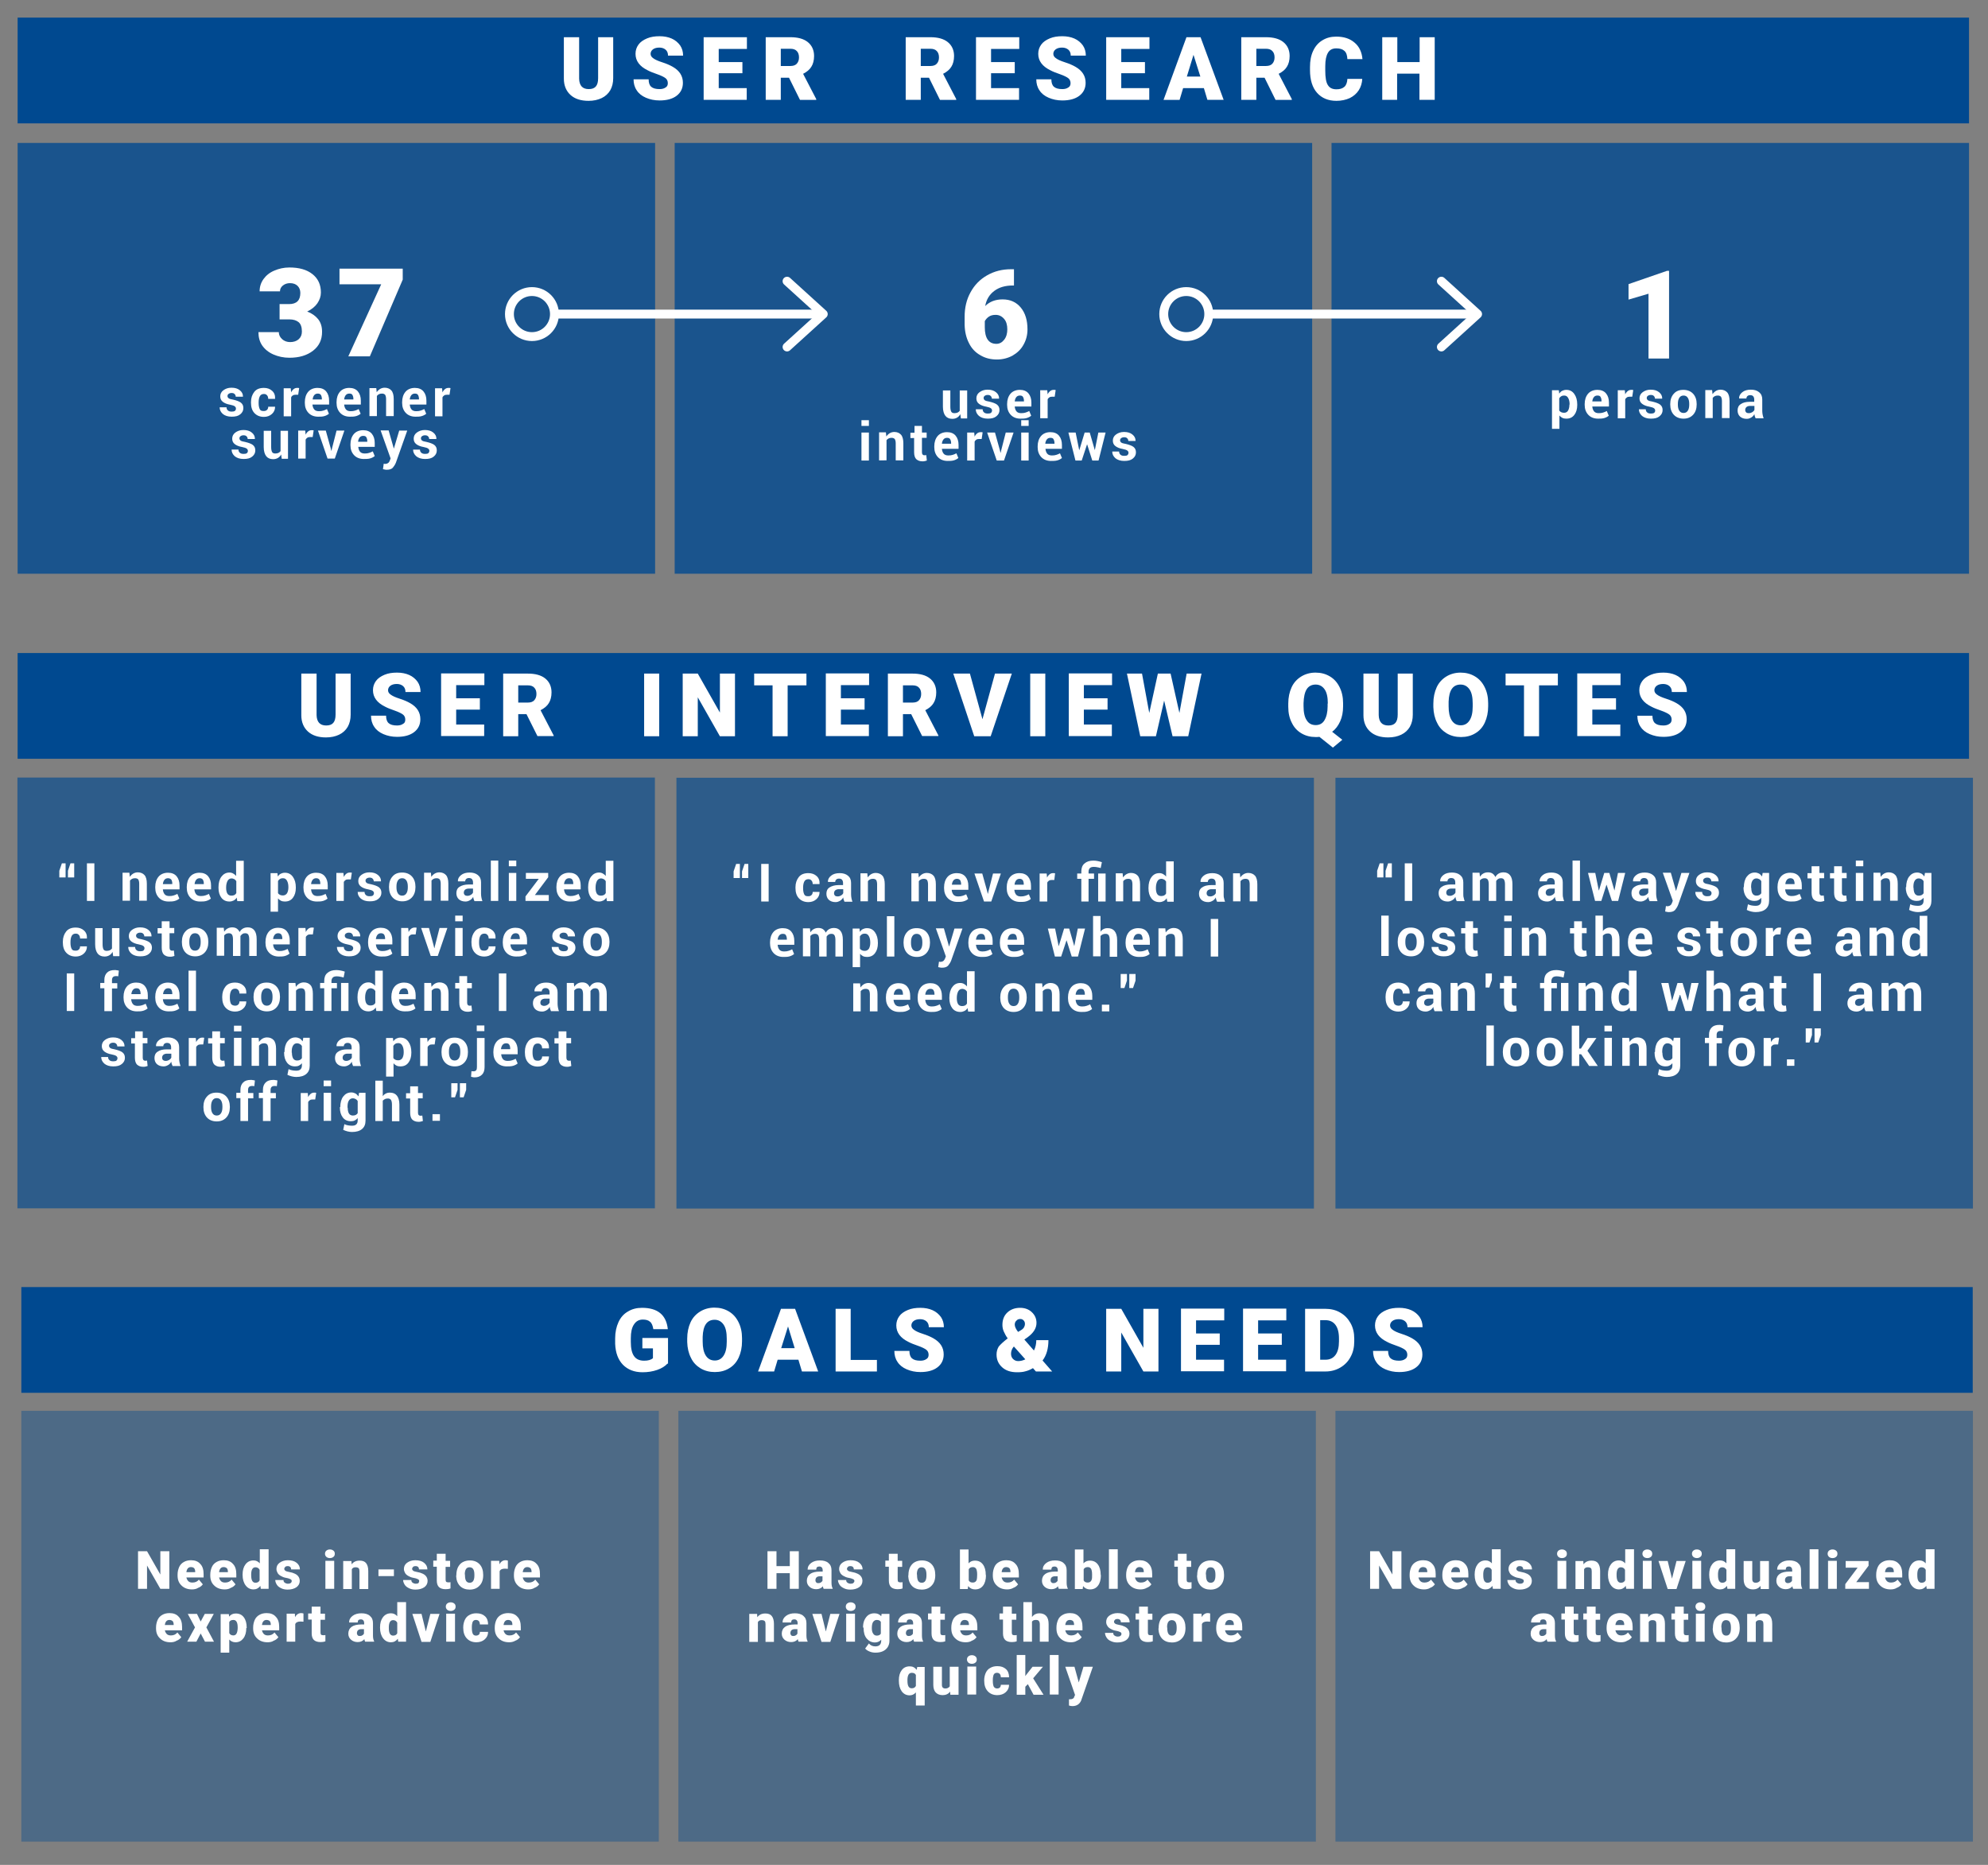 <svg xmlns="http://www.w3.org/2000/svg" viewBox="0 0 1015.4 952.4"><rect x="0" y="0" width="1015.4" height="952.4" fill="#808080" stroke="none"/><style>.st0{opacity:0.302;} .st1{display:none;} .st2{display:inline;} .st3{opacity:0.65;fill:#004990;} .st4{fill:#FFFFFF;} .st5{fill:#004990;} .st6{opacity:0.8;fill:#004990;} .st7{fill:none;stroke:#FFFFFF;stroke-width:4.536;stroke-miterlimit:10;} .st8{fill:none;stroke:#FFFFFF;stroke-width:4.536;stroke-linecap:round;stroke-linejoin:round;stroke-miterlimit:10;} .st9{opacity:0.4;fill:#004990;}</style><g id="vintage_goods_01_chairs_02_dressers_03_end_tables_04_night_stan_1_"><path d="M8.9 397.1h325.6v220H8.9z" class="st3"/><path d="M30.3 444.7l1.3-3.8h1.9v7.2h-3.2v-3.4zm4.4 0l1.3-3.8h1.9v7.2h-3.2v-3.4zm13.5 15.4h-3.8v-19.2h3.8v19.2zm17.9-14.3l.2 2c.5-.7 1.1-1.3 1.8-1.7s1.5-.6 2.3-.6c1.4 0 2.6.5 3.4 1.4.8.9 1.2 2.4 1.2 4.4v8.7h-3.9v-8.7c0-1-.2-1.7-.5-2.2-.4-.4-.9-.6-1.6-.6-.6 0-1.1.1-1.5.3-.4.2-.8.5-1.1.9V460h-3.8v-14.3h3.5zm20 14.6c-2.1 0-3.8-.7-5-2-1.2-1.3-1.8-3-1.8-5v-.5c0-2.1.6-3.9 1.7-5.2s2.8-2 4.8-2c1.9 0 3.4.6 4.4 1.8 1 1.2 1.5 2.8 1.5 4.7v2h-8.5v.1c.1 1 .4 1.8.9 2.4.5.6 1.3.9 2.4.9.9 0 1.6-.1 2.2-.3.6-.2 1.2-.4 1.9-.8l1 2.4c-.6.5-1.3.9-2.3 1.2s-2.1.3-3.2.3zm-.3-11.9c-.8 0-1.4.3-1.8.8-.4.5-.7 1.2-.8 2.1v.1H88v-.3c0-.8-.2-1.5-.5-2-.4-.4-.9-.7-1.7-.7zm16.4 11.9c-2.1 0-3.8-.7-5-2-1.2-1.3-1.8-3-1.8-5v-.5c0-2.1.6-3.9 1.7-5.2s2.8-2 4.8-2c1.9 0 3.4.6 4.4 1.8 1 1.2 1.5 2.8 1.5 4.7v2h-8.5v.1c.1 1 .4 1.8.9 2.4.5.6 1.3.9 2.4.9.9 0 1.6-.1 2.2-.3.6-.2 1.2-.4 1.9-.8l1 2.4c-.6.5-1.3.9-2.3 1.2s-2 .3-3.2.3zm-.2-11.9c-.8 0-1.4.3-1.8.8-.4.5-.7 1.2-.8 2.1v.1h4.7v-.3c0-.8-.2-1.5-.5-2-.3-.4-.9-.7-1.6-.7zm9.6 4.6c0-2.2.5-4.1 1.5-5.4s2.3-2.1 4.1-2.1c.7 0 1.4.2 1.9.5s1.1.7 1.5 1.3v-7.8h3.9v20.6h-3.3l-.3-1.8c-.4.7-1 1.2-1.6 1.5-.6.3-1.3.5-2.1.5-1.7 0-3.1-.6-4.1-1.9s-1.5-3-1.5-5.1v-.3zm3.9.3c0 1.2.2 2.2.6 2.9s1.1 1.1 2.1 1.1c.6 0 1-.1 1.5-.3.4-.2.8-.6 1-1V450c-.3-.4-.6-.8-1-1-.4-.2-.9-.4-1.4-.4-.9 0-1.6.4-2.1 1.3-.4.8-.7 1.9-.7 3.3v.2zm35.6 0c0 2.1-.5 3.8-1.5 5.1s-2.3 1.9-4.1 1.9c-.7 0-1.4-.1-2-.4-.6-.3-1.1-.7-1.5-1.2v6.8h-3.8v-19.7h3.5l.2 1.7c.4-.6.9-1.1 1.5-1.4.6-.3 1.3-.5 2.1-.5 1.8 0 3.1.7 4.1 2.1s1.5 3.2 1.5 5.4v.2zm-3.8-.3c0-1.3-.2-2.4-.7-3.3s-1.1-1.3-2.1-1.3c-.6 0-1.1.1-1.5.4-.4.2-.7.6-1 1v6.2c.2.4.6.7 1 .9.4.2.9.3 1.5.3.9 0 1.6-.4 2.1-1.1.4-.7.7-1.7.7-3v-.1zm14.5 7.3c-2.1 0-3.8-.7-5-2-1.2-1.3-1.8-3-1.8-5v-.5c0-2.1.6-3.9 1.7-5.2s2.8-2 4.8-2c1.9 0 3.4.6 4.4 1.8 1 1.2 1.5 2.8 1.5 4.7v2h-8.5v.1c.1 1 .4 1.8.9 2.4.5.6 1.3.9 2.4.9.9 0 1.6-.1 2.2-.3.6-.2 1.2-.4 1.9-.8l1 2.4c-.6.5-1.3.9-2.3 1.2s-2.1.3-3.2.3zm-.3-11.9c-.8 0-1.4.3-1.8.8-.4.5-.7 1.2-.8 2.1v.1h4.7v-.3c0-.8-.2-1.5-.5-2-.3-.4-.8-.7-1.6-.7zm17.7.6h-1.4c-.6 0-1 .1-1.4.4s-.7.6-.8 1v9.6h-3.8v-14.3h3.6l.2 2.1c.3-.7.8-1.3 1.3-1.7.5-.4 1.1-.6 1.8-.6h.5c.2 0 .3.1.5.1l-.5 3.4zm11.8 7c0-.4-.2-.8-.6-1.1-.4-.3-1.2-.6-2.3-.8-1.7-.3-2.9-.8-3.8-1.5s-1.3-1.6-1.3-2.8c0-1.2.5-2.3 1.6-3.1s2.4-1.3 4.1-1.3c1.8 0 3.2.4 4.3 1.3s1.6 1.9 1.6 3.2v.1h-3.7c0-.6-.2-1-.6-1.4s-.9-.5-1.6-.5c-.6 0-1.1.2-1.5.5s-.5.7-.5 1.1c0 .4.2.8.6 1.1.4.3 1.1.5 2.3.7 1.7.4 3.1.9 3.9 1.5.9.7 1.3 1.6 1.3 2.8 0 1.3-.5 2.3-1.6 3.2s-2.5 1.2-4.4 1.2c-1.9 0-3.4-.5-4.5-1.4-1.1-1-1.6-2.1-1.6-3.3v-.1h3.5c0 .8.3 1.3.8 1.7s1.1.5 1.9.5c.7 0 1.3-.1 1.6-.4.3-.3.5-.7.5-1.2zm7.7-3.3c0-2.1.6-3.9 1.8-5.2 1.2-1.4 2.8-2 4.9-2 2.1 0 3.8.7 5 2s1.8 3.1 1.8 5.2v.3c0 2.1-.6 3.9-1.8 5.2-1.2 1.3-2.8 2-4.9 2-2.1 0-3.8-.7-5-2-1.2-1.3-1.8-3.1-1.8-5.2v-.3zm3.8.3c0 1.3.2 2.3.7 3.1.5.8 1.2 1.2 2.2 1.2 1 0 1.7-.4 2.2-1.2.5-.8.7-1.8.7-3.1v-.3c0-1.3-.2-2.3-.7-3.1s-1.2-1.2-2.2-1.2c-1 0-1.7.4-2.2 1.2-.5.8-.7 1.8-.7 3.1v.3zm17.6-7.3l.2 2c.5-.7 1.1-1.3 1.8-1.7s1.5-.6 2.3-.6c1.4 0 2.6.5 3.4 1.4.8.9 1.2 2.4 1.2 4.4v8.7h-3.9v-8.7c0-1-.2-1.7-.5-2.2-.4-.4-.9-.6-1.6-.6-.6 0-1.1.1-1.5.3-.4.2-.8.5-1.1.9V460h-3.8v-14.3h3.5zm22.2 14.3c-.1-.3-.3-.7-.4-1-.1-.4-.2-.7-.2-1.1-.4.7-.9 1.3-1.6 1.7s-1.4.7-2.3.7c-1.5 0-2.6-.4-3.5-1.2-.8-.8-1.2-1.8-1.2-3.1 0-1.4.5-2.5 1.6-3.2s2.6-1.2 4.7-1.2h2.2v-1.1c0-.7-.2-1.2-.5-1.6s-.9-.6-1.6-.6c-.6 0-1.1.2-1.4.5-.3.3-.5.7-.5 1.2h-3.7v-.1c-.1-1.2.5-2.2 1.6-3.1 1.1-.9 2.6-1.3 4.4-1.3 1.7 0 3.1.4 4.2 1.3s1.6 2.1 1.6 3.7v5.9c0 .7.1 1.3.2 1.9.1.6.3 1.2.5 1.8h-4.1zm-3.6-2.6c.7 0 1.3-.2 1.8-.5s.9-.7 1.1-1.2v-2h-2.2c-.8 0-1.4.2-1.9.6-.4.4-.6.9-.6 1.5 0 .5.2.9.5 1.2.4.3.8.4 1.3.4zm15.8 2.6h-3.8v-20.6h3.8v20.6zm9.2-17.7h-3.8v-2.9h3.8v2.9zm0 17.7h-3.8v-14.3h3.8v14.3zm9.5-3h7.1v3h-11.9v-2.3l6.8-9h-6.6v-3H280v2.2l-6.8 9.1zm17.8 3.3c-2.1 0-3.8-.7-5-2-1.2-1.3-1.8-3-1.8-5v-.5c0-2.1.6-3.9 1.7-5.2s2.8-2 4.8-2c1.9 0 3.4.6 4.4 1.8 1 1.2 1.5 2.8 1.5 4.7v2h-8.5v.1c.1 1 .4 1.8.9 2.4.5.6 1.3.9 2.4.9.9 0 1.6-.1 2.2-.3.6-.2 1.2-.4 1.9-.8l1 2.4c-.6.5-1.3.9-2.3 1.2s-2.1.3-3.2.3zm-.3-11.9c-.8 0-1.4.3-1.8.8-.4.5-.7 1.2-.8 2.1v.1h4.7v-.3c0-.8-.2-1.5-.5-2-.3-.4-.8-.7-1.6-.7zm9.7 4.6c0-2.2.5-4.1 1.5-5.4s2.3-2.1 4.1-2.1c.7 0 1.4.2 1.9.5s1.1.7 1.5 1.3v-7.8h3.9v20.6H310l-.3-1.8c-.4.7-1 1.2-1.6 1.5-.6.3-1.3.5-2.1.5-1.7 0-3.1-.6-4.1-1.9s-1.5-3-1.5-5.1v-.3zm3.8.3c0 1.2.2 2.2.6 2.9s1.1 1.1 2.1 1.1c.6 0 1-.1 1.5-.3.4-.2.8-.6 1-1V450c-.3-.4-.6-.8-1-1-.4-.2-.9-.4-1.4-.4-.9 0-1.6.4-2.1 1.3-.4.8-.7 1.9-.7 3.3v.2zM38.7 485.5c.7 0 1.2-.2 1.6-.6.4-.4.6-.9.6-1.6h3.5v.1c0 1.4-.5 2.6-1.6 3.6s-2.5 1.5-4.1 1.5c-2.1 0-3.7-.7-4.9-2-1.2-1.3-1.7-3.1-1.7-5.2v-.4c0-2.1.6-3.8 1.7-5.2 1.1-1.4 2.8-2 4.9-2 1.7 0 3.1.5 4.2 1.5s1.6 2.3 1.5 4v.1h-3.5c0-.7-.2-1.4-.6-1.8-.4-.5-.9-.7-1.6-.7-1 0-1.7.4-2.1 1.2-.4.8-.6 1.8-.6 3.1v.4c0 1.3.2 2.3.6 3.1s1.1.9 2.1.9zm18.8.6c-.4.8-1 1.4-1.7 1.8s-1.5.6-2.4.6c-1.5 0-2.7-.5-3.5-1.5s-1.3-2.6-1.3-4.7V474h3.8v8.3c0 1.2.2 2.1.5 2.6s.9.7 1.6.7c.6 0 1.1-.1 1.6-.3.4-.2.8-.5 1.1-.9V474H61v14.3h-3.2l-.3-2.2zm16.3-1.9c0-.4-.2-.8-.6-1.1-.4-.3-1.2-.6-2.3-.8-1.7-.3-2.9-.8-3.8-1.5s-1.3-1.6-1.3-2.8c0-1.2.5-2.3 1.6-3.1s2.4-1.3 4.1-1.3c1.8 0 3.2.4 4.3 1.3s1.6 1.9 1.6 3.2v.1h-3.7c0-.6-.2-1-.6-1.4s-.9-.5-1.6-.5c-.6 0-1.1.2-1.5.5s-.5.7-.5 1.1c0 .4.2.8.6 1.1.4.3 1.1.5 2.3.7 1.7.4 3.1.9 3.9 1.5.9.7 1.3 1.6 1.3 2.8 0 1.3-.5 2.3-1.6 3.2s-2.5 1.2-4.4 1.2c-1.9 0-3.4-.5-4.5-1.4-1.1-1-1.6-2.1-1.6-3.3v-.1H69c0 .8.3 1.3.8 1.7s1.1.5 1.9.5c.7 0 1.3-.1 1.6-.4.3-.3.5-.7.5-1.2zm12.8-13.8v3.5H89v2.7h-2.4v7.3c0 .6.1.9.3 1.2.2.2.5.4.9.4h.5s.3-.1.5-.1l.3 2.8c-.4.1-.8.2-1.1.3-.4.1-.8.1-1.2.1-1.3 0-2.3-.4-3.1-1.1-.7-.7-1.1-1.9-1.1-3.5v-7.3h-2.1V474h2.1v-3.5h4zm6.3 10.5c0-2.1.6-3.9 1.8-5.2 1.2-1.4 2.8-2 4.9-2 2.1 0 3.8.7 5 2s1.8 3.1 1.8 5.2v.3c0 2.1-.6 3.9-1.8 5.2-1.2 1.3-2.8 2-4.9 2-2.1 0-3.8-.7-5-2-1.2-1.3-1.8-3.1-1.8-5.2v-.3zm3.8.3c0 1.3.2 2.3.7 3.1.5.8 1.2 1.2 2.2 1.2 1 0 1.7-.4 2.2-1.2.5-.8.7-1.8.7-3.1v-.3c0-1.3-.2-2.3-.7-3.1s-1.2-1.2-2.2-1.2c-1 0-1.7.4-2.2 1.2-.5.8-.7 1.8-.7 3.1v.3zm17.6-7.3l.2 1.9c.5-.7 1-1.2 1.7-1.6s1.5-.6 2.4-.6c.9 0 1.7.2 2.3.6s1.1 1 1.5 1.8c.4-.8 1-1.4 1.7-1.8s1.5-.6 2.5-.6c1.4 0 2.5.5 3.3 1.5.8 1 1.2 2.5 1.2 4.6v8.5h-3.8v-8.5c0-1.1-.2-1.9-.5-2.4s-.9-.7-1.6-.7c-.5 0-1 .1-1.4.4s-.7.6-1 1v10.2H119v-8.5c0-1.1-.2-1.9-.5-2.4-.4-.5-.9-.7-1.6-.7-.5 0-1 .1-1.4.3-.4.2-.7.5-1 .8v10.4h-3.8v-14.3h3.6zm28.1 14.6c-2.1 0-3.8-.7-5-2-1.2-1.3-1.8-3-1.8-5v-.5c0-2.1.6-3.9 1.7-5.2s2.8-2 4.8-2c1.9 0 3.4.6 4.4 1.8 1 1.2 1.5 2.8 1.5 4.7v2h-8.5v.1c.1 1 .4 1.8.9 2.4.5.6 1.3.9 2.4.9.9 0 1.6-.1 2.2-.3.6-.2 1.2-.4 1.9-.8l1 2.4c-.6.5-1.3.9-2.3 1.2s-2.1.3-3.2.3zm-.3-11.9c-.8 0-1.4.3-1.8.8-.4.5-.7 1.2-.8 2.1v.1h4.7v-.3c0-.8-.2-1.5-.5-2-.3-.4-.8-.7-1.6-.7zm17.7.6h-1.4c-.6 0-1 .1-1.4.4s-.7.6-.8 1v9.6h-3.8v-14.3h3.6l.2 2.1c.3-.7.8-1.3 1.3-1.7.5-.4 1.1-.6 1.8-.6h.5c.2 0 .3.1.5.1l-.5 3.4zm20.6 7c0-.4-.2-.8-.6-1.1-.4-.3-1.2-.6-2.3-.8-1.7-.3-2.9-.8-3.8-1.5s-1.3-1.6-1.3-2.8c0-1.2.5-2.3 1.6-3.1s2.4-1.3 4.1-1.3c1.8 0 3.2.4 4.3 1.3s1.6 1.9 1.6 3.2v.1h-3.7c0-.6-.2-1-.6-1.4s-.9-.5-1.6-.5c-.6 0-1.1.2-1.5.5s-.5.7-.5 1.1c0 .4.2.8.6 1.1.4.3 1.1.5 2.3.7 1.7.4 3.1.9 3.9 1.5.9.7 1.3 1.6 1.3 2.8 0 1.3-.5 2.3-1.6 3.2s-2.5 1.2-4.4 1.2c-1.9 0-3.4-.5-4.5-1.4-1.1-1-1.6-2.1-1.6-3.3v-.1h3.5c0 .8.3 1.3.8 1.7s1.1.5 1.9.5c.7 0 1.3-.1 1.6-.4.3-.3.5-.7.5-1.2zm14.4 4.3c-2.1 0-3.8-.7-5-2-1.2-1.3-1.8-3-1.8-5v-.5c0-2.1.6-3.9 1.7-5.2s2.8-2 4.8-2c1.9 0 3.4.6 4.4 1.8 1 1.2 1.5 2.8 1.5 4.7v2H192v.1c.1 1 .4 1.8.9 2.4.5.6 1.3.9 2.4.9.9 0 1.6-.1 2.2-.3.6-.2 1.2-.4 1.9-.8l1 2.4c-.6.5-1.3.9-2.3 1.2s-2.1.3-3.3.3zm-.2-11.9c-.8 0-1.4.3-1.8.8-.4.5-.7 1.2-.8 2.1v.1h4.7v-.3c0-.8-.2-1.5-.5-2-.3-.4-.8-.7-1.6-.7zm17.7.6h-1.4c-.6 0-1 .1-1.4.4s-.7.6-.8 1v9.6h-3.8v-14.3h3.6l.2 2.1c.3-.7.8-1.3 1.3-1.7.5-.4 1.1-.6 1.8-.6h.5c.2 0 .3.1.5.1l-.5 3.4zm9.2 5.7l.3 1.3h.1l.3-1.3 2.3-9h4l-4.9 14.3H220l-4.9-14.3h4l2.4 9zm14.8-12.4h-3.8v-2.9h3.8v2.9zm0 17.7h-3.8v-14.3h3.8v14.3zm11.1-2.7c.7 0 1.2-.2 1.6-.6.4-.4.6-.9.6-1.6h3.5v.1c0 1.4-.5 2.6-1.6 3.6s-2.5 1.5-4.1 1.5c-2.1 0-3.7-.7-4.9-2-1.2-1.3-1.7-3.1-1.7-5.2v-.4c0-2.1.6-3.8 1.7-5.2 1.1-1.4 2.8-2 4.9-2 1.7 0 3.1.5 4.2 1.5s1.6 2.3 1.5 4v.1h-3.5c0-.7-.2-1.4-.6-1.8-.4-.5-.9-.7-1.6-.7-1 0-1.7.4-2.1 1.2-.4.8-.6 1.8-.6 3.1v.4c0 1.3.2 2.3.6 3.1s1.1.9 2.1.9zm16.2 3c-2.1 0-3.8-.7-5-2-1.2-1.3-1.8-3-1.8-5v-.5c0-2.1.6-3.9 1.7-5.2s2.8-2 4.8-2c1.9 0 3.4.6 4.4 1.8 1 1.2 1.5 2.8 1.5 4.7v2h-8.5v.1c.1 1 .4 1.8.9 2.4.5.6 1.3.9 2.4.9.9 0 1.6-.1 2.2-.3.6-.2 1.2-.4 1.9-.8l1 2.4c-.6.5-1.3.9-2.3 1.2s-2 .3-3.2.3zm-.2-11.9c-.8 0-1.4.3-1.8.8-.4.5-.7 1.2-.8 2.1v.1h4.7v-.3c0-.8-.2-1.5-.5-2-.3-.4-.8-.7-1.6-.7zm26.7 7.6c0-.4-.2-.8-.6-1.1-.4-.3-1.2-.6-2.3-.8-1.7-.3-2.9-.8-3.8-1.5s-1.3-1.6-1.3-2.8c0-1.2.5-2.3 1.6-3.1s2.4-1.3 4.1-1.3c1.8 0 3.2.4 4.3 1.3s1.6 1.9 1.6 3.2v.1H290c0-.6-.2-1-.6-1.4s-.9-.5-1.6-.5c-.6 0-1.1.2-1.5.5s-.5.7-.5 1.1c0 .4.2.8.6 1.1.4.3 1.1.5 2.3.7 1.7.4 3.1.9 3.9 1.5.9.7 1.3 1.6 1.3 2.8 0 1.3-.5 2.3-1.6 3.2s-2.5 1.2-4.4 1.2c-1.9 0-3.4-.5-4.5-1.4-1.1-1-1.6-2.1-1.6-3.3v-.1h3.5c0 .8.3 1.3.8 1.7s1.1.5 1.9.5c.7 0 1.3-.1 1.6-.4.3-.3.5-.7.5-1.2zm7.7-3.3c0-2.1.6-3.9 1.8-5.2 1.2-1.4 2.8-2 4.9-2 2.1 0 3.8.7 5 2s1.8 3.1 1.8 5.2v.3c0 2.1-.6 3.9-1.8 5.2-1.2 1.3-2.8 2-4.9 2-2.1 0-3.8-.7-5-2-1.2-1.3-1.8-3.1-1.8-5.2v-.3zm3.8.3c0 1.3.2 2.3.7 3.1.5.8 1.2 1.2 2.2 1.2 1 0 1.7-.4 2.2-1.2.5-.8.7-1.8.7-3.1v-.3c0-1.3-.2-2.3-.7-3.1s-1.2-1.2-2.2-1.2c-1 0-1.7.4-2.2 1.2-.5.8-.7 1.8-.7 3.1v.3zM37.9 516.3h-3.8v-19.2h3.8v19.2zm15.4 0v-11.6h-2.1V502h2.1v-1.6c0-1.6.5-2.8 1.4-3.7.9-.9 2.2-1.3 3.9-1.3.3 0 .7 0 1 .1.3 0 .7.1 1.1.2l-.3 2.9c-.2 0-.4-.1-.6-.1h-.7c-.6 0-1.1.2-1.4.5-.3.3-.5.8-.5 1.5v1.6h2.7v2.7h-2.7v11.6h-3.9zm16.6.2c-2.1 0-3.8-.7-5-2-1.2-1.3-1.8-3-1.8-5v-.5c0-2.1.6-3.9 1.7-5.2 1.2-1.4 2.8-2 4.8-2 1.9 0 3.4.6 4.4 1.8 1 1.2 1.5 2.8 1.5 4.7v2H67v.1c.1 1 .4 1.8.9 2.4.5.6 1.3.9 2.4.9.9 0 1.6-.1 2.2-.3.6-.2 1.2-.4 1.9-.8l1 2.4c-.6.5-1.3.9-2.3 1.2s-2 .3-3.2.3zm-.2-11.8c-.8 0-1.4.3-1.8.8-.4.5-.7 1.2-.8 2.1v.1h4.7v-.3c0-.8-.2-1.5-.5-2s-.8-.7-1.6-.7zm16.4 11.8c-2.1 0-3.8-.7-5-2-1.2-1.3-1.8-3-1.8-5v-.5c0-2.1.6-3.9 1.7-5.2s2.8-2 4.8-2c1.9 0 3.4.6 4.4 1.8 1 1.2 1.5 2.8 1.5 4.7v2h-8.5v.1c.1 1 .4 1.8.9 2.4.5.6 1.3.9 2.4.9.9 0 1.6-.1 2.2-.3.6-.2 1.2-.4 1.9-.8l1 2.4c-.6.5-1.3.9-2.3 1.2s-2 .3-3.2.3zm-.2-11.8c-.8 0-1.4.3-1.8.8-.4.5-.7 1.2-.8 2.1v.1H88v-.3c0-.8-.2-1.5-.5-2s-.9-.7-1.6-.7zm14.2 11.6h-3.8v-20.6h3.8v20.6zm20-2.7c.7 0 1.2-.2 1.6-.6.4-.4.6-.9.6-1.6h3.5v.1c0 1.4-.5 2.6-1.6 3.6s-2.5 1.5-4.1 1.5c-2.1 0-3.7-.7-4.9-2-1.2-1.3-1.7-3.1-1.7-5.2v-.4c0-2.1.6-3.8 1.7-5.2 1.1-1.4 2.8-2 4.9-2 1.7 0 3.1.5 4.2 1.5s1.6 2.3 1.5 4v.1h-3.5c0-.7-.2-1.4-.6-1.8-.4-.5-.9-.7-1.6-.7-1 0-1.7.4-2.1 1.2-.4.8-.6 1.8-.6 3.1v.4c0 1.3.2 2.3.6 3.1.4.5 1.1.9 2.1.9zm9.4-4.6c0-2.1.6-3.9 1.8-5.2 1.2-1.4 2.8-2 4.9-2 2.1 0 3.8.7 5 2s1.8 3.1 1.8 5.2v.3c0 2.1-.6 3.9-1.8 5.2-1.2 1.3-2.8 2-4.9 2-2.1 0-3.8-.7-5-2-1.2-1.3-1.8-3.1-1.8-5.2v-.3zm3.9.3c0 1.3.2 2.3.7 3.1.5.8 1.2 1.2 2.2 1.2 1 0 1.7-.4 2.2-1.2.5-.8.7-1.8.7-3.1v-.3c0-1.3-.2-2.3-.7-3.1s-1.2-1.2-2.2-1.2c-1 0-1.7.4-2.2 1.2-.5.8-.7 1.8-.7 3.1v.3zm17.5-7.3l.2 2c.5-.7 1.1-1.3 1.8-1.7s1.5-.6 2.3-.6c1.4 0 2.6.5 3.4 1.4.8.9 1.2 2.4 1.2 4.4v8.7h-3.9v-8.7c0-1-.2-1.7-.5-2.2-.4-.4-.9-.6-1.6-.6-.6 0-1.1.1-1.5.3-.4.2-.8.5-1.1.9v10.3h-3.8V502h3.5zm14.7 14.3v-11.6h-2.1V502h2.1v-1c0-1.8.5-3.2 1.6-4.1 1.1-1 2.6-1.5 4.6-1.5.7 0 1.4.1 2 .2.7.1 1.4.3 2.3.6l-.6 3c-.6-.2-1.2-.3-1.7-.4s-1.1-.2-1.8-.2c-.9 0-1.6.2-2 .6s-.7 1-.7 1.8v1h2.8v2.7h-2.8v11.6h-3.7zm12.4 0h-3.8V502h3.8v14.3zm4.6-7.1c0-2.2.5-4.1 1.5-5.4s2.3-2.1 4.1-2.1c.7 0 1.4.2 1.9.5s1.1.7 1.5 1.3v-7.8h3.9v20.6h-3.3l-.3-1.8c-.4.7-1 1.2-1.6 1.5s-1.3.5-2.1.5c-1.7 0-3.1-.6-4.1-1.9s-1.5-3-1.5-5.1v-.3zm3.9.3c0 1.2.2 2.2.6 2.9.4.7 1.1 1.1 2.1 1.1.6 0 1-.1 1.5-.3.4-.2.8-.6 1-1v-6.1c-.3-.4-.6-.8-1-1-.4-.2-.9-.4-1.4-.4-.9 0-1.6.4-2.1 1.3-.4.8-.7 1.9-.7 3.3v.2zm20.2 7c-2.1 0-3.8-.7-5-2-1.2-1.3-1.8-3-1.8-5v-.5c0-2.1.6-3.9 1.7-5.2s2.8-2 4.8-2c1.9 0 3.4.6 4.4 1.8 1 1.2 1.5 2.8 1.5 4.7v2h-8.5v.1c.1 1 .4 1.8.9 2.4.5.6 1.3.9 2.4.9.9 0 1.6-.1 2.2-.3.6-.2 1.2-.4 1.9-.8l1 2.4c-.6.5-1.3.9-2.3 1.2s-2.1.3-3.2.3zm-.3-11.8c-.8 0-1.4.3-1.8.8-.4.5-.7 1.2-.8 2.1v.1h4.7v-.3c0-.8-.2-1.5-.5-2-.2-.5-.8-.7-1.6-.7zm13.8-2.7l.2 2c.5-.7 1.1-1.3 1.8-1.7s1.5-.6 2.3-.6c1.4 0 2.6.5 3.4 1.4.8.9 1.2 2.4 1.2 4.4v8.7h-3.9v-8.7c0-1-.2-1.7-.5-2.2-.4-.4-.9-.6-1.6-.6-.6 0-1.1.1-1.5.3-.4.2-.8.5-1.1.9v10.3h-3.8V502h3.5zm18.4-3.5v3.5h2.4v2.7h-2.4v7.3c0 .6.1.9.3 1.2.2.2.5.4.9.4h.5c.1 0 .3-.1.5-.1l.3 2.8c-.4.1-.8.2-1.1.3-.4.1-.8.1-1.2.1-1.3 0-2.3-.4-3.1-1.1-.7-.7-1.1-1.9-1.1-3.5v-7.3h-2.1V502h2.1v-3.5h4zm20 17.8h-3.8v-19.2h3.8v19.2zm22.8 0c-.1-.3-.3-.7-.4-1-.1-.4-.2-.7-.2-1.1-.4.7-.9 1.3-1.6 1.7s-1.4.7-2.3.7c-1.5 0-2.6-.4-3.5-1.2-.8-.8-1.2-1.8-1.2-3.1 0-1.4.5-2.5 1.6-3.2 1.1-.8 2.6-1.2 4.7-1.2h2.2v-1.1c0-.7-.2-1.2-.5-1.6s-.9-.6-1.6-.6c-.6 0-1.1.2-1.4.5-.3.3-.5.7-.5 1.2H273v-.1c-.1-1.2.5-2.2 1.6-3.1 1.1-.9 2.6-1.3 4.4-1.3 1.7 0 3.1.4 4.2 1.3s1.6 2.1 1.6 3.7v5.9c0 .7.1 1.3.2 1.9.1.6.3 1.2.5 1.8h-4.1zm-3.6-2.6c.7 0 1.3-.2 1.8-.5s.9-.7 1.1-1.2v-2h-2.2c-.8 0-1.4.2-1.9.6-.4.4-.6.9-.6 1.5 0 .5.2.9.5 1.2.4.2.8.4 1.3.4zm15.3-11.7l.2 1.9c.5-.7 1-1.2 1.7-1.6.7-.4 1.5-.6 2.4-.6.9 0 1.7.2 2.3.6s1.1 1 1.5 1.8c.4-.8 1-1.4 1.7-1.8s1.5-.6 2.5-.6c1.4 0 2.5.5 3.3 1.5.8 1 1.2 2.5 1.2 4.6v8.5h-3.8v-8.5c0-1.1-.2-1.9-.5-2.4s-.9-.7-1.6-.7c-.5 0-1 .1-1.4.4-.4.2-.7.6-1 1v10.2h-3.8v-8.5c0-1.1-.2-1.9-.5-2.4-.4-.5-.9-.7-1.6-.7-.5 0-1 .1-1.4.3-.4.2-.7.5-1 .8v10.4h-3.8V502h3.6zM60 540.4c0-.4-.2-.8-.6-1.1-.4-.3-1.2-.6-2.3-.8-1.7-.3-2.9-.8-3.8-1.5s-1.3-1.6-1.3-2.8c0-1.2.5-2.3 1.6-3.1s2.4-1.3 4.1-1.3c1.8 0 3.2.4 4.3 1.3s1.6 1.9 1.6 3.2v.1h-3.7c0-.6-.2-1-.6-1.4s-.9-.5-1.6-.5c-.6 0-1.1.2-1.5.5s-.5.7-.5 1.1c0 .4.2.8.6 1.1.4.3 1.1.5 2.3.7 1.7.4 3.1.9 3.9 1.5.9.7 1.3 1.6 1.3 2.8 0 1.3-.5 2.3-1.6 3.2s-2.5 1.2-4.4 1.2c-1.9 0-3.4-.5-4.5-1.4-1.1-1-1.6-2.1-1.6-3.3v-.1h3.5c0 .8.3 1.3.8 1.7s1.1.5 1.9.5c.7 0 1.3-.1 1.6-.4.3-.3.5-.7.5-1.2zm12.9-13.8v3.5h2.4v2.7h-2.4v7.3c0 .6.1.9.3 1.2.2.2.5.4.9.4h.5c.1 0 .3-.1.5-.1l.3 2.8c-.4.1-.8.2-1.1.3-.4.1-.8.1-1.2.1-1.3 0-2.3-.4-3.1-1.1-.7-.7-1.1-1.9-1.1-3.5v-7.3H67v-2.7h2v-3.5h3.9zm15.2 17.7c-.1-.3-.3-.7-.4-1-.1-.4-.2-.7-.2-1.1-.4.7-.9 1.3-1.6 1.7s-1.4.7-2.3.7c-1.5 0-2.6-.4-3.5-1.2-.8-.8-1.2-1.8-1.2-3.1 0-1.4.5-2.5 1.6-3.2 1.1-.8 2.6-1.2 4.7-1.2h2.2v-1.1c0-.7-.2-1.2-.5-1.6s-.9-.6-1.6-.6c-.6 0-1.1.2-1.4.5-.3.3-.5.7-.5 1.2h-3.7v-.1c-.1-1.2.5-2.2 1.6-3.1 1.1-.9 2.6-1.3 4.4-1.3 1.7 0 3.1.4 4.2 1.3s1.6 2.1 1.6 3.7v5.9c0 .7.1 1.3.2 1.9.1.6.3 1.2.5 1.8h-4.1zm-3.5-2.5c.7 0 1.3-.2 1.8-.5s.9-.7 1.1-1.2v-2h-2.2c-.8 0-1.4.2-1.9.6-.4.4-.6.9-.6 1.5 0 .5.2.9.5 1.2.3.2.7.4 1.3.4zm19.2-8.4h-1.4c-.6 0-1 .1-1.4.4s-.7.6-.8 1v9.6h-3.8v-14.3h3.6l.2 2.1c.3-.7.8-1.3 1.3-1.7.5-.4 1.1-.6 1.8-.6h.5c.2 0 .3.1.5.1l-.5 3.4zm8.6-6.8v3.5h2.4v2.7h-2.4v7.3c0 .6.1.9.3 1.2.2.2.5.4.9.4h.5c.1 0 .3-.1.5-.1l.3 2.8c-.4.1-.8.2-1.1.3-.4.1-.8.1-1.2.1-1.3 0-2.3-.4-3.1-1.1-.7-.7-1.1-1.9-1.1-3.5v-7.3h-2.1v-2.7h2.1v-3.5h4zm10.9.1h-3.8v-2.9h3.8v2.9zm0 17.6h-3.8V530h3.8v14.3zm8.8-14.2l.2 2c.5-.7 1.1-1.3 1.8-1.7s1.5-.6 2.3-.6c1.4 0 2.6.5 3.4 1.4.8.9 1.2 2.4 1.2 4.4v8.7h-4v-8.7c0-1-.2-1.7-.5-2.2-.4-.4-.9-.6-1.6-.6-.6 0-1.1.1-1.5.3-.4.2-.8.5-1.1.9v10.3h-3.8V530h3.6zm13.2 7.2c0-2.2.5-4.1 1.5-5.4s2.3-2.1 4.1-2.1c.8 0 1.5.2 2.1.5s1.1.9 1.6 1.5l.3-1.8h3.3v14.2c0 1.9-.6 3.3-1.8 4.3-1.2 1-2.9 1.5-5.1 1.5-.7 0-1.5-.1-2.3-.3-.8-.2-1.6-.5-2.2-.8l.6-2.9c.6.3 1.2.5 1.8.6.6.1 1.3.2 2 .2 1.1 0 1.8-.2 2.3-.7s.7-1.1.7-2.1v-1c-.4.5-.9.9-1.5 1.2s-1.2.4-2 .4c-1.7 0-3.1-.6-4.1-1.9s-1.5-3-1.5-5.1v-.3zm3.8.3c0 1.2.2 2.2.6 2.9.4.7 1.1 1.1 2 1.1.6 0 1.1-.1 1.5-.3.4-.2.7-.5 1-.9v-6.2c-.2-.4-.6-.8-1-1-.4-.2-.9-.4-1.5-.4-.9 0-1.6.4-2.1 1.3s-.6 1.9-.6 3.3v.2zm31.2 6.7c-.1-.3-.3-.7-.4-1-.1-.4-.2-.7-.2-1.1-.4.7-.9 1.3-1.6 1.7s-1.4.7-2.3.7c-1.5 0-2.6-.4-3.5-1.2-.8-.8-1.2-1.8-1.2-3.1 0-1.4.5-2.5 1.6-3.2 1.1-.8 2.6-1.2 4.7-1.2h2.2v-1.1c0-.7-.2-1.2-.5-1.6s-.9-.6-1.6-.6c-.6 0-1.1.2-1.4.5-.3.3-.5.7-.5 1.2h-3.7v-.1c-.1-1.2.5-2.2 1.6-3.1 1.1-.9 2.6-1.3 4.4-1.3 1.7 0 3.1.4 4.2 1.3s1.6 2.1 1.6 3.7v5.9c0 .7.1 1.3.2 1.9.1.6.3 1.2.5 1.8h-4.1zm-3.5-2.5c.7 0 1.3-.2 1.8-.5s.9-.7 1.1-1.2v-2h-2.2c-.8 0-1.4.2-1.9.6-.4.4-.6.9-.6 1.5 0 .5.2.9.5 1.2.3.2.7.4 1.3.4zm33.3-4.2c0 2.1-.5 3.8-1.5 5.1s-2.3 1.9-4.1 1.9c-.7 0-1.4-.1-2-.4-.6-.3-1.1-.7-1.5-1.2v6.8h-3.8v-19.7h3.5l.2 1.7c.4-.6.9-1.1 1.5-1.4.6-.3 1.3-.5 2.1-.5 1.8 0 3.1.7 4.1 2.1s1.5 3.2 1.5 5.4v.2zm-3.9-.3c0-1.3-.2-2.4-.7-3.3s-1.1-1.3-2.1-1.3c-.6 0-1.1.1-1.5.4-.4.2-.7.6-1 1v6.2c.2.4.6.7 1 .9.4.2.9.3 1.5.3.9 0 1.6-.4 2.1-1.1.4-.7.7-1.7.7-3v-.1zm15.8-3.9h-1.4c-.6 0-1 .1-1.4.4s-.7.6-.8 1v9.6h-3.8v-14.3h3.6l.2 2.1c.3-.7.8-1.3 1.3-1.7.5-.4 1.1-.6 1.8-.6h.5c.2 0 .3.1.5.1l-.5 3.4zm3.5 3.7c0-2.1.6-3.9 1.8-5.2 1.2-1.4 2.8-2 4.9-2 2.1 0 3.8.7 5 2s1.8 3.1 1.8 5.2v.3c0 2.1-.6 3.9-1.8 5.2-1.2 1.3-2.8 2-4.9 2-2.1 0-3.8-.7-5-2-1.2-1.3-1.8-3.1-1.8-5.2v-.3zm3.8.2c0 1.3.2 2.3.7 3.1.5.8 1.2 1.2 2.2 1.2 1 0 1.7-.4 2.2-1.2.5-.8.7-1.8.7-3.1v-.3c0-1.3-.2-2.3-.7-3.1s-1.2-1.2-2.2-1.2c-1 0-1.7.4-2.2 1.2-.5.8-.7 1.8-.7 3.1v.3zm18.2-7.2v14.8c0 1.7-.4 3-1.3 3.9-.9.9-2.1 1.4-3.7 1.4-.4 0-.7 0-1-.1s-.6-.1-.9-.2l.2-2.9c.2.1.4.1.6.1h.6c.5 0 .9-.2 1.2-.5.3-.4.4-.9.4-1.7v-14.8h3.9zm-.1-3.5h-3.9v-2.9h3.9v2.9zm11.4 18c-2.1 0-3.8-.7-5-2-1.2-1.3-1.8-3-1.8-5v-.5c0-2.1.6-3.9 1.7-5.2s2.8-2 4.8-2c1.9 0 3.4.6 4.4 1.8 1 1.2 1.5 2.8 1.5 4.7v2H256v.1c.1 1 .4 1.8.9 2.4.5.6 1.3.9 2.4.9.9 0 1.6-.1 2.2-.3.6-.2 1.2-.4 1.9-.8l1 2.4c-.6.5-1.3.9-2.3 1.2s-2.2.3-3.3.3zm-.3-11.8c-.8 0-1.4.3-1.8.8-.4.5-.7 1.2-.8 2.1v.1h4.7v-.3c0-.8-.2-1.5-.5-2s-.8-.7-1.6-.7zm16.2 8.9c.7 0 1.2-.2 1.6-.6.4-.4.6-.9.6-1.6h3.5v.1c0 1.4-.5 2.6-1.6 3.6s-2.5 1.5-4.1 1.5c-2.1 0-3.7-.7-4.9-2-1.2-1.3-1.7-3.1-1.7-5.2v-.5c0-2.1.6-3.8 1.7-5.2 1.1-1.4 2.8-2 4.9-2 1.7 0 3.1.5 4.2 1.5s1.6 2.3 1.5 4v.1h-3.5c0-.7-.2-1.4-.6-1.8-.4-.5-.9-.7-1.6-.7-1 0-1.7.4-2.1 1.2-.4.8-.6 1.8-.6 3.1v.4c0 1.3.2 2.3.6 3.1s1.1 1 2.1 1zm14.6-15.1v3.5h2.4v2.7h-2.4v7.3c0 .6.1.9.3 1.2.2.2.5.4.9.4h.5c.1 0 .3-.1.5-.1l.3 2.8c-.4.1-.8.2-1.1.3-.4.1-.8.1-1.2.1-1.3 0-2.3-.4-3.1-1.1-.7-.7-1.1-1.9-1.1-3.5v-7.3h-2.1v-2.7h2.1v-3.5h4zm-185.4 38.6c0-2.1.6-3.9 1.8-5.2 1.2-1.4 2.8-2 4.9-2 2.1 0 3.8.7 5 2s1.8 3.1 1.8 5.2v.3c0 2.1-.6 3.9-1.8 5.2-1.2 1.3-2.8 2-4.9 2-2.1 0-3.8-.7-5-2-1.2-1.3-1.8-3.1-1.8-5.2v-.3zm3.9.2c0 1.3.2 2.3.7 3.1.5.8 1.2 1.2 2.2 1.2 1 0 1.7-.4 2.2-1.2.5-.8.7-1.8.7-3.1v-.3c0-1.3-.2-2.3-.7-3.1s-1.2-1.2-2.2-1.2c-1 0-1.7.4-2.2 1.2-.5.8-.7 1.8-.7 3.1v.3zm15 7v-11.6h-2.1v-2.7h2.1v-1.6c0-1.6.5-2.8 1.4-3.7.9-.9 2.2-1.3 3.9-1.3.3 0 .7 0 1 .1.3 0 .7.1 1.1.2l-.3 2.9c-.2 0-.4-.1-.6-.1h-.7c-.6 0-1.1.2-1.4.5-.3.3-.5.8-.5 1.5v1.6h2.7v2.7h-2.7v11.6h-3.9zm11.5 0v-11.6h-2.1v-2.7h2.1v-1.6c0-1.6.5-2.8 1.4-3.7.9-.9 2.2-1.3 3.9-1.3.3 0 .7 0 1 .1.3 0 .7.1 1.1.2l-.3 2.9c-.2 0-.4-.1-.6-.1h-.7c-.6 0-1.1.2-1.4.5-.3.3-.5.8-.5 1.5v1.6h2.7v2.7h-2.7v11.6h-3.9zm26.7-10.9h-1.4c-.6 0-1 .1-1.4.4s-.7.6-.8 1v9.6h-3.8v-14.3h3.6l.2 2.1c.3-.7.8-1.3 1.3-1.7.5-.4 1.1-.6 1.8-.6h.5c.2 0 .3.1.5.1l-.5 3.4zm8.1-6.8h-3.8v-2.9h3.8v2.9zm0 17.7h-3.8v-14.3h3.8v14.3zm4.7-7c0-2.2.5-4.1 1.5-5.4s2.3-2.1 4.1-2.1c.8 0 1.5.2 2.1.5s1.1.9 1.6 1.5l.3-1.8h3.3v14.2c0 1.9-.6 3.3-1.8 4.3-1.2 1-2.9 1.5-5.1 1.5-.7 0-1.5-.1-2.3-.3-.8-.2-1.6-.5-2.2-.8l.6-2.9c.6.3 1.2.5 1.8.6.6.1 1.3.2 2 .2 1.1 0 1.8-.2 2.3-.7s.7-1.1.7-2.1V571c-.4.5-.9.9-1.5 1.2s-1.2.4-2 .4c-1.7 0-3.1-.6-4.1-1.9s-1.5-3-1.5-5.1v-.2zm3.8.3c0 1.2.2 2.2.6 2.9.4.7 1.1 1.1 2 1.1.6 0 1.1-.1 1.5-.3.4-.2.7-.5 1-.9v-6.2c-.2-.4-.6-.8-1-1-.4-.2-.9-.4-1.5-.4-.9 0-1.6.4-2.1 1.3s-.6 1.9-.6 3.3v.2zm17.8-5.7c.4-.7 1-1.2 1.6-1.5.7-.4 1.4-.5 2.2-.5 1.5 0 2.7.5 3.5 1.5.8 1 1.3 2.5 1.3 4.6v8.5h-3.8v-8.5c0-1.1-.2-1.9-.5-2.4-.4-.5-.9-.7-1.6-.7-.6 0-1.1.1-1.5.3-.4.2-.8.5-1.1.8v10.4h-3.8v-20.6h3.8v8.1zm18.1-5.3v3.5h2.4v2.7h-2.4v7.3c0 .6.1.9.3 1.2.2.2.5.4.9.4h.5c.1 0 .3-.1.5-.1l.3 2.8c-.4.1-.8.2-1.1.3-.4.1-.8.1-1.2.1-1.3 0-2.3-.4-3.1-1.1-.7-.7-1.1-1.9-1.1-3.5V561h-2.1v-2.7h2.1v-3.5h4zm11.2 17.7h-3.8V569h3.8v3.4zm9-15.8l-1.3 3.8h-1.9v-7.2h3.2v3.4zm4.4 0l-1.3 3.8h-1.9v-7.2h3.2v3.4z" class="st4"/><path d="M345.5 397.2h325.6v220H345.5z" class="st3"/><path d="M374.7 445l1.3-3.8h1.9v7.2h-3.2V445zm4.3 0l1.3-3.8h1.9v7.2H379V445zm13.6 15.4h-3.8v-19.2h3.8v19.2zm20.3-2.7c.7 0 1.2-.2 1.6-.6.4-.4.6-.9.6-1.6h3.5v.1c0 1.4-.5 2.6-1.6 3.6s-2.5 1.5-4.1 1.5c-2.1 0-3.7-.7-4.9-2-1.2-1.3-1.7-3.1-1.7-5.2v-.4c0-2.1.6-3.8 1.7-5.2 1.1-1.4 2.8-2 4.9-2 1.7 0 3.1.5 4.2 1.5s1.6 2.3 1.5 4v.1h-3.5c0-.7-.2-1.4-.6-1.8-.4-.5-.9-.7-1.6-.7-1 0-1.7.4-2.1 1.2-.4.8-.6 1.8-.6 3.1v.4c0 1.3.2 2.3.6 3.1s1.1.9 2.1.9zm18.4 2.7c-.1-.3-.3-.7-.4-1-.1-.4-.2-.7-.2-1.1-.4.7-.9 1.3-1.6 1.7s-1.4.7-2.3.7c-1.5 0-2.6-.4-3.5-1.2-.8-.8-1.2-1.8-1.2-3.1 0-1.4.5-2.5 1.6-3.2s2.6-1.2 4.7-1.2h2.2v-1.1c0-.7-.2-1.2-.5-1.6s-.9-.6-1.6-.6c-.6 0-1.1.2-1.4.5-.3.3-.5.7-.5 1.2h-3.7v-.1c-.1-1.2.5-2.2 1.6-3.1 1.1-.9 2.6-1.3 4.4-1.3 1.7 0 3.1.4 4.2 1.3s1.6 2.1 1.6 3.7v5.9c0 .7.1 1.3.2 1.9.1.6.3 1.2.5 1.8h-4.1zm-3.5-2.6c.7 0 1.3-.2 1.8-.5s.9-.7 1.1-1.2v-2h-2.2c-.8 0-1.4.2-1.9.6-.4.4-.6.9-.6 1.5 0 .5.2.9.5 1.2.3.3.8.4 1.3.4zm15.2-11.7l.2 2c.5-.7 1.1-1.3 1.8-1.7s1.5-.6 2.3-.6c1.4 0 2.6.5 3.4 1.4.8.9 1.2 2.4 1.2 4.4v8.7H448v-8.7c0-1-.2-1.7-.5-2.2-.4-.4-.9-.6-1.6-.6-.6 0-1.1.1-1.5.3-.4.2-.8.5-1.1.9v10.3h-3.8V446h3.5zm26.1 0l.2 2c.5-.7 1.1-1.3 1.8-1.7s1.5-.6 2.3-.6c1.4 0 2.6.5 3.4 1.4.8.9 1.2 2.4 1.2 4.4v8.7h-4v-8.7c0-1-.2-1.7-.5-2.2-.4-.4-.9-.6-1.6-.6-.6 0-1.1.1-1.5.3-.4.2-.8.5-1.1.9v10.3h-3.8V446h3.6zm19.9 14.5c-2.1 0-3.8-.7-5-2-1.2-1.3-1.8-3-1.8-5v-.5c0-2.1.6-3.9 1.7-5.2s2.8-2 4.8-2c1.9 0 3.4.6 4.4 1.8 1 1.2 1.5 2.8 1.5 4.7v2h-8.5v.1c.1 1 .4 1.8.9 2.4.5.6 1.3.9 2.4.9.9 0 1.6-.1 2.2-.3.6-.2 1.2-.4 1.9-.8l1 2.4c-.6.5-1.3.9-2.3 1.2s-2 .3-3.2.3zm-.2-11.8c-.8 0-1.4.3-1.8.8-.4.5-.7 1.2-.8 2.1v.1h4.7v-.3c0-.8-.2-1.5-.5-2-.3-.4-.9-.7-1.6-.7zm15.4 6.3l.3 1.3h.1l.3-1.3 2.3-9h4l-4.9 14.3h-3.7l-4.9-14.3h4l2.5 9zm16.8 5.5c-2.1 0-3.8-.7-5-2-1.2-1.3-1.8-3-1.8-5v-.5c0-2.1.6-3.9 1.7-5.2s2.8-2 4.8-2c1.9 0 3.4.6 4.4 1.8 1 1.2 1.5 2.8 1.5 4.7v2h-8.5v.1c.1 1 .4 1.8.9 2.4.5.6 1.3.9 2.4.9.9 0 1.6-.1 2.2-.3.6-.2 1.2-.4 1.9-.8l1 2.4c-.6.5-1.3.9-2.3 1.2s-2 .3-3.2.3zm-.2-11.8c-.8 0-1.4.3-1.8.8-.4.5-.7 1.2-.8 2.1v.1h4.7v-.3c0-.8-.2-1.5-.5-2-.3-.4-.9-.7-1.6-.7zm17.7.6h-1.4c-.6 0-1 .1-1.4.4s-.7.6-.8 1v9.6H531v-14.3h3.6l.2 2.1c.3-.7.8-1.3 1.3-1.7.5-.4 1.1-.6 1.8-.6h.5c.2 0 .3.1.5.1l-.4 3.4zm13.8 11v-11.6h-2.1v-2.7h2.1v-1c0-1.8.5-3.2 1.6-4.1 1.1-1 2.6-1.5 4.6-1.5.7 0 1.4.1 2 .2s1.4.3 2.3.6l-.6 3c-.6-.2-1.2-.3-1.7-.4-.5-.1-1.1-.2-1.8-.2-.9 0-1.6.2-2 .6-.4.4-.7 1-.7 1.8v1h2.8v2.7H556v11.6h-3.7zm12.4 0h-3.8v-14.3h3.8v14.3zm8.7-14.3l.2 2c.5-.7 1.1-1.3 1.8-1.7s1.5-.6 2.3-.6c1.4 0 2.6.5 3.4 1.4.8.9 1.2 2.4 1.2 4.4v8.7h-3.9v-8.7c0-1-.2-1.7-.5-2.2-.4-.4-.9-.6-1.6-.6-.6 0-1.1.1-1.5.3-.4.2-.8.5-1.1.9v10.3h-3.8V446h3.5zm13.2 7.3c0-2.2.5-4.1 1.5-5.4 1-1.4 2.3-2.1 4.1-2.1.7 0 1.4.2 1.9.5s1.1.7 1.5 1.3v-7.8h3.9v20.6h-3.3l-.3-1.8c-.4.7-1 1.2-1.6 1.5-.6.3-1.3.5-2.1.5-1.7 0-3.1-.6-4.1-1.9-1-1.3-1.5-3-1.5-5.1v-.3zm3.8.2c0 1.2.2 2.2.6 2.9s1.1 1.1 2.1 1.1c.6 0 1-.1 1.5-.3.4-.2.8-.6 1-1v-6.1c-.3-.4-.6-.8-1-1-.4-.2-.9-.4-1.4-.4-.9 0-1.6.4-2.1 1.3-.4.8-.7 1.9-.7 3.3v.2zm31.2 6.8c-.1-.3-.3-.7-.4-1-.1-.4-.2-.7-.2-1.1-.4.7-.9 1.3-1.6 1.7s-1.4.7-2.3.7c-1.5 0-2.6-.4-3.5-1.2-.8-.8-1.2-1.8-1.2-3.1 0-1.4.5-2.5 1.6-3.2 1.1-.8 2.6-1.2 4.7-1.2h2.2v-1.1c0-.7-.2-1.2-.5-1.6s-.9-.6-1.6-.6c-.6 0-1.1.2-1.4.5-.3.3-.5.7-.5 1.2h-3.7v-.1c-.1-1.2.5-2.2 1.6-3.1 1.1-.9 2.6-1.3 4.4-1.3 1.7 0 3.1.4 4.2 1.3s1.6 2.1 1.6 3.7v5.9c0 .7 0 1.3.2 1.9.1.6.3 1.2.5 1.8h-4.1zm-3.5-2.6c.7 0 1.3-.2 1.8-.5s.9-.7 1.1-1.2v-2h-2.2c-.8 0-1.4.2-1.9.6-.4.4-.6.9-.6 1.5 0 .5.2.9.5 1.2.3.3.8.4 1.3.4zm15.2-11.7l.2 2c.5-.7 1.1-1.3 1.8-1.7s1.5-.6 2.3-.6c1.4 0 2.6.5 3.4 1.4.8.9 1.2 2.4 1.2 4.4v8.7h-3.9v-8.7c0-1-.2-1.7-.5-2.2-.4-.4-.9-.6-1.6-.6-.6 0-1.1.1-1.5.3-.4.2-.8.5-1.1.9v10.3h-3.8V446h3.5zm-233.2 42.6c-2.1 0-3.8-.7-5-2-1.2-1.3-1.8-3-1.8-5v-.5c0-2.1.6-3.9 1.7-5.2s2.8-2 4.8-2c1.9 0 3.4.6 4.4 1.8 1 1.2 1.5 2.8 1.5 4.7v2h-8.5v.1c.1 1 .4 1.8.9 2.4.5.6 1.3.9 2.4.9.9 0 1.6-.1 2.2-.3.6-.2 1.2-.4 1.9-.8l1 2.4c-.6.5-1.3.9-2.3 1.2s-2 .3-3.2.3zm-.3-11.8c-.8 0-1.4.3-1.8.8-.4.5-.7 1.2-.8 2.1v.1h4.7v-.3c0-.8-.2-1.5-.5-2-.2-.5-.8-.7-1.6-.7zm13.9-2.7l.2 1.9c.5-.7 1-1.2 1.7-1.6.7-.4 1.5-.6 2.4-.6.9 0 1.7.2 2.3.6s1.1 1 1.5 1.8c.4-.8 1-1.4 1.7-1.8s1.5-.6 2.5-.6c1.4 0 2.5.5 3.3 1.5.8 1 1.2 2.5 1.2 4.6v8.5h-3.8V480c0-1.1-.2-1.9-.5-2.4s-.9-.7-1.6-.7c-.5 0-1 .1-1.4.4-.4.2-.7.6-1 1v10.2h-3.8V480c0-1.1-.2-1.9-.5-2.4-.4-.5-.9-.7-1.6-.7-.5 0-1 .1-1.4.3-.4.2-.7.5-1 .8v10.4h-3.8v-14.3h3.6zm34.7 7.5c0 2.1-.5 3.8-1.5 5.1s-2.3 1.9-4.1 1.9c-.7 0-1.4-.1-2-.4-.6-.3-1.1-.7-1.5-1.2v6.8h-3.8v-19.7h3.5l.2 1.7c.4-.6.9-1.1 1.5-1.4.6-.3 1.3-.5 2.1-.5 1.8 0 3.1.7 4.1 2.1s1.5 3.2 1.5 5.4v.2zm-3.9-.3c0-1.3-.2-2.4-.7-3.3s-1.1-1.3-2.1-1.3c-.6 0-1.1.1-1.5.4-.4.2-.7.6-1 1v6.2c.2.4.6.7 1 .9.4.2.9.3 1.5.3.9 0 1.6-.4 2.1-1.1.4-.7.7-1.7.7-3v-.1zm12.3 7.1H453v-20.6h3.8v20.6zm4.7-7.3c0-2.1.6-3.9 1.8-5.2 1.2-1.4 2.8-2 4.9-2 2.1 0 3.8.7 5 2s1.8 3.1 1.8 5.2v.3c0 2.1-.6 3.9-1.8 5.2-1.2 1.3-2.8 2-4.9 2-2.1 0-3.8-.7-5-2-1.2-1.3-1.8-3.1-1.8-5.2v-.3zm3.8.3c0 1.3.2 2.3.7 3.1.5.8 1.2 1.2 2.2 1.2 1 0 1.7-.4 2.2-1.2.5-.8.7-1.8.7-3.1v-.3c0-1.3-.2-2.3-.7-3.1s-1.2-1.2-2.2-1.2c-1 0-1.7.4-2.2 1.2-.5.8-.7 1.8-.7 3.1v.3zm19.2 1l.2.8h.1l2.7-9.1h4.1l-5.8 16.4c-.4 1-1 1.9-1.6 2.6-.7.7-1.7 1-3.1 1-.3 0-.6 0-.9-.1-.3-.1-.6-.1-1-.2l.4-2.8c.1 0 .2 0 .4.1s.3 0 .4 0c.6 0 1.1-.2 1.5-.5.3-.3.6-.7.8-1.2l.4-1.1-5.1-14.3h4.1l2.4 8.4zm16.9 6.2c-2.1 0-3.8-.7-5-2-1.2-1.3-1.8-3-1.8-5v-.5c0-2.1.6-3.9 1.7-5.2s2.8-2 4.8-2c1.9 0 3.4.6 4.4 1.8 1 1.2 1.5 2.8 1.5 4.7v2h-8.5v.1c.1 1 .4 1.8.9 2.4.5.6 1.3.9 2.4.9.9 0 1.6-.1 2.2-.3.6-.2 1.2-.4 1.9-.8l1 2.4c-.6.5-1.3.9-2.3 1.2s-2.1.3-3.2.3zm-.3-11.8c-.8 0-1.4.3-1.8.8-.4.5-.7 1.2-.8 2.1v.1h4.7v-.3c0-.8-.2-1.5-.5-2s-.8-.7-1.6-.7zm16.4 11.8c-2.1 0-3.8-.7-5-2-1.2-1.3-1.8-3-1.8-5v-.5c0-2.1.6-3.9 1.7-5.2s2.8-2 4.8-2c1.9 0 3.4.6 4.4 1.8 1 1.2 1.5 2.8 1.5 4.7v2h-8.5v.1c.1 1 .4 1.8.9 2.4.5.6 1.3.9 2.4.9.9 0 1.6-.1 2.2-.3.6-.2 1.2-.4 1.9-.8l1 2.4c-.6.5-1.3.9-2.3 1.2s-2 .3-3.2.3zm-.2-11.8c-.8 0-1.4.3-1.8.8-.4.5-.7 1.2-.8 2.1v.1h4.7v-.3c0-.8-.2-1.5-.5-2s-.8-.7-1.6-.7zm31.4 6.3l1.8-9h3.7l-3.6 14.3h-3.2l-2.6-8.2h-.1l-2.7 8.2h-3.2l-3.6-14.3h3.7l1.8 8.9h.1l2.7-8.9h2.6l2.6 9zM562 476c.4-.7 1-1.2 1.6-1.5.7-.4 1.4-.5 2.2-.5 1.5 0 2.7.5 3.5 1.5.8 1 1.3 2.5 1.3 4.6v8.5h-3.8V480c0-1.1-.2-1.9-.5-2.4-.4-.5-.9-.7-1.6-.7-.6 0-1.1.1-1.5.3-.4.2-.8.5-1.1.8v10.4h-3.8v-20.6h3.8v8.2zm19.7 12.7c-2.1 0-3.8-.7-5-2-1.2-1.3-1.8-3-1.8-5v-.5c0-2.1.6-3.9 1.7-5.2s2.8-2 4.8-2c1.9 0 3.4.6 4.4 1.8 1 1.2 1.5 2.8 1.5 4.7v2h-8.5v.1c.1 1 .4 1.8.9 2.4.5.6 1.3.9 2.4.9.9 0 1.6-.1 2.2-.3.6-.2 1.2-.4 1.9-.8l1 2.4c-.6.5-1.3.9-2.3 1.2s-2 .3-3.2.3zm-.2-11.8c-.8 0-1.4.3-1.8.8-.4.5-.7 1.2-.8 2.1v.1h4.7v-.3c0-.8-.2-1.5-.5-2s-.9-.7-1.6-.7zm13.7-2.7l.2 2c.5-.7 1.1-1.3 1.8-1.7s1.5-.6 2.3-.6c1.4 0 2.6.5 3.4 1.4.8.9 1.2 2.4 1.2 4.4v8.7h-3.9v-8.7c0-1-.2-1.7-.5-2.2-.4-.4-.9-.6-1.6-.6-.6 0-1.1.1-1.5.3-.4.2-.8.5-1.1.9v10.3h-3.8v-14.3h3.5zm27 14.3h-3.8v-19.2h3.8v19.2zm-182.9 13.8l.2 2c.5-.7 1.1-1.3 1.8-1.7s1.5-.6 2.3-.6c1.4 0 2.6.5 3.4 1.4.8.9 1.2 2.4 1.2 4.4v8.7h-3.9v-8.7c0-1-.2-1.7-.5-2.2-.4-.4-.9-.6-1.6-.6-.6 0-1.1.1-1.5.3-.4.2-.8.5-1.1.9v10.3h-3.8v-14.3h3.5zm20 14.5c-2.1 0-3.8-.7-5-2-1.2-1.3-1.8-3-1.8-5v-.5c0-2.1.6-3.9 1.7-5.2s2.8-2 4.8-2c1.9 0 3.4.6 4.4 1.8 1 1.2 1.5 2.8 1.5 4.7v2h-8.5v.1c.1 1 .4 1.8.9 2.4.5.6 1.3.9 2.4.9.9 0 1.6-.1 2.2-.3.6-.2 1.2-.4 1.9-.8l1 2.4c-.6.5-1.3.9-2.3 1.2s-2 .3-3.2.3zm-.2-11.8c-.8 0-1.4.3-1.8.8-.4.5-.7 1.2-.8 2.1v.1h4.7v-.3c0-.8-.2-1.5-.5-2s-.9-.7-1.6-.7zm16.4 11.8c-2.1 0-3.8-.7-5-2-1.2-1.3-1.8-3-1.8-5v-.5c0-2.1.6-3.9 1.7-5.2s2.8-2 4.8-2c1.9 0 3.4.6 4.4 1.8 1 1.2 1.5 2.8 1.5 4.7v2h-8.5v.1c.1 1 .4 1.8.9 2.4.5.6 1.3.9 2.4.9.9 0 1.6-.1 2.2-.3.6-.2 1.2-.4 1.9-.8l1 2.4c-.6.5-1.3.9-2.3 1.2s-2.1.3-3.2.3zm-.3-11.8c-.8 0-1.4.3-1.8.8-.4.5-.7 1.2-.8 2.1v.1h4.7v-.3c0-.8-.2-1.5-.5-2s-.8-.7-1.6-.7zm9.7 4.5c0-2.2.5-4.1 1.5-5.4 1-1.4 2.3-2.1 4.1-2.1.7 0 1.4.2 1.9.5s1.1.7 1.5 1.3V496h3.9v20.6h-3.3l-.3-1.8c-.4.7-1 1.2-1.6 1.5s-1.3.5-2.1.5c-1.7 0-3.1-.6-4.1-1.9-1-1.3-1.5-3-1.5-5.1v-.3zm3.8.3c0 1.2.2 2.2.6 2.9.4.7 1.1 1.1 2.1 1.1.6 0 1-.1 1.5-.3.4-.2.8-.6 1-1v-6.1c-.3-.4-.6-.8-1-1-.4-.2-.9-.4-1.4-.4-.9 0-1.6.4-2.1 1.3-.4.8-.7 1.9-.7 3.3v.2zm22.2-.5c0-2.1.6-3.9 1.8-5.2 1.2-1.4 2.8-2 4.9-2 2.1 0 3.8.7 5 2s1.8 3.1 1.8 5.2v.3c0 2.1-.6 3.9-1.8 5.2-1.2 1.3-2.8 2-4.9 2-2.1 0-3.8-.7-5-2-1.2-1.3-1.8-3.1-1.8-5.2v-.3zm3.9.2c0 1.3.2 2.3.7 3.1.5.8 1.2 1.2 2.2 1.2 1 0 1.7-.4 2.2-1.2.5-.8.7-1.8.7-3.1v-.3c0-1.3-.2-2.3-.7-3.1s-1.2-1.2-2.2-1.2c-1 0-1.7.4-2.2 1.2-.5.8-.7 1.8-.7 3.1v.3zm17.5-7.2l.2 2c.5-.7 1.1-1.3 1.8-1.7s1.5-.6 2.3-.6c1.4 0 2.6.5 3.4 1.4.8.9 1.2 2.4 1.2 4.4v8.7h-3.9v-8.7c0-1-.2-1.7-.5-2.2-.4-.4-.9-.6-1.6-.6-.6 0-1.1.1-1.5.3-.4.2-.8.5-1.1.9v10.3h-3.8v-14.3h3.5zm20 14.5c-2.1 0-3.8-.7-5-2-1.2-1.3-1.8-3-1.8-5v-.5c0-2.1.6-3.9 1.7-5.2s2.8-2 4.8-2c1.9 0 3.4.6 4.4 1.8 1 1.2 1.5 2.8 1.5 4.7v2h-8.5v.1c.1 1 .4 1.8.9 2.4.5.6 1.3.9 2.4.9.9 0 1.6-.1 2.2-.3.6-.2 1.2-.4 1.9-.8l1 2.4c-.6.5-1.3.9-2.3 1.2s-2 .3-3.2.3zM552 505c-.8 0-1.4.3-1.8.8-.4.5-.7 1.2-.8 2.1v.1h4.7v-.3c0-.8-.2-1.5-.5-2-.2-.5-.8-.7-1.6-.7zm14.6 11.5h-3.8v-3.4h3.8v3.4zm9-15.7l-1.3 3.8h-1.9v-7.2h3.2v3.4zm4.4 0l-1.3 3.8h-1.9v-7.2h3.2v3.4z" class="st4"/><path d="M682.1 397.2h325.6v220H682.1z" class="st3"/><path d="M703.4 444.7l1.3-3.8h1.9v7.2h-3.2v-3.4zm4.3 0l1.3-3.8h1.9v7.2h-3.2v-3.4zm13.6 15.4h-3.8v-19.2h3.8v19.2zm22.7 0c-.1-.3-.3-.7-.4-1-.1-.4-.2-.7-.2-1.1-.4.7-.9 1.3-1.6 1.7s-1.4.7-2.3.7c-1.5 0-2.6-.4-3.5-1.2-.8-.8-1.2-1.8-1.2-3.1 0-1.4.5-2.5 1.6-3.2 1.1-.8 2.6-1.2 4.7-1.2h2.2v-1.1c0-.7-.2-1.2-.5-1.6s-.9-.6-1.6-.6c-.6 0-1.1.2-1.4.5-.3.3-.5.7-.5 1.2h-3.7v-.1c-.1-1.2.5-2.2 1.6-3.1 1.1-.9 2.6-1.3 4.4-1.3 1.7 0 3.1.4 4.2 1.3s1.6 2.1 1.6 3.7v5.9c0 .7 0 1.3.2 1.9.1.6.3 1.2.5 1.8H744zm-3.5-2.6c.7 0 1.3-.2 1.8-.5s.9-.7 1.1-1.2v-2h-2.2c-.8 0-1.4.2-1.9.6-.4.4-.6.9-.6 1.5 0 .5.2.9.5 1.2.3.3.7.4 1.3.4zm15.2-11.7l.2 1.9c.5-.7 1-1.2 1.7-1.6.7-.4 1.5-.6 2.4-.6.9 0 1.7.2 2.3.6s1.1 1 1.5 1.8c.4-.8 1-1.4 1.7-1.8s1.5-.6 2.5-.6c1.4 0 2.5.5 3.3 1.5.8 1 1.2 2.5 1.2 4.6v8.5h-3.8v-8.5c0-1.1-.2-1.9-.5-2.4s-.9-.7-1.6-.7c-.5 0-1 .1-1.4.4-.4.2-.7.6-1 1v10.2h-3.8v-8.5c0-1.1-.2-1.9-.5-2.4-.4-.5-.9-.7-1.6-.7-.5 0-1 .1-1.4.3-.4.2-.7.5-1 .8V460h-3.8v-14.3h3.6zm39.1 14.3c-.1-.3-.3-.7-.4-1-.1-.4-.2-.7-.2-1.1-.4.7-.9 1.3-1.6 1.7s-1.4.7-2.3.7c-1.5 0-2.6-.4-3.5-1.2-.8-.8-1.2-1.8-1.2-3.1 0-1.4.5-2.5 1.6-3.2 1.1-.8 2.6-1.2 4.7-1.2h2.2v-1.1c0-.7-.2-1.2-.5-1.6s-.9-.6-1.6-.6c-.6 0-1.1.2-1.4.5-.3.3-.5.7-.5 1.2h-3.7v-.1c-.1-1.2.5-2.2 1.6-3.1 1.1-.9 2.6-1.3 4.4-1.3 1.7 0 3.1.4 4.2 1.3s1.6 2.1 1.6 3.7v5.9c0 .7 0 1.3.2 1.9.1.6.3 1.2.5 1.8h-4.1zm-3.6-2.6c.7 0 1.3-.2 1.8-.5s.9-.7 1.1-1.2v-2H792c-.8 0-1.4.2-1.9.6-.4.4-.6.9-.6 1.5 0 .5.2.9.5 1.2.3.3.7.4 1.2.4zm15.8 2.6h-3.8v-20.6h3.8v20.6zm17.6-5.3l1.8-9h3.7l-3.6 14.3h-3.2l-2.7-8.2h-.1l-2.6 8.2h-3.2l-3.6-14.3h3.7l1.8 8.9h.1l2.7-8.9h2.6l2.6 9zm17.9 5.3c-.1-.3-.3-.7-.4-1-.1-.4-.2-.7-.2-1.1-.4.7-.9 1.3-1.6 1.7s-1.4.7-2.3.7c-1.5 0-2.6-.4-3.5-1.2-.8-.8-1.2-1.8-1.2-3.1 0-1.4.5-2.5 1.6-3.2 1.1-.8 2.6-1.2 4.7-1.2h2.2v-1.1c0-.7-.2-1.2-.5-1.6s-.9-.6-1.6-.6c-.6 0-1.1.2-1.4.5-.3.3-.5.7-.5 1.2h-3.7v-.1c-.1-1.2.5-2.2 1.6-3.1 1.1-.9 2.6-1.3 4.4-1.3 1.7 0 3.1.4 4.2 1.3s1.6 2.1 1.6 3.7v5.9c0 .7.1 1.3.2 1.9.1.6.3 1.2.5 1.8h-4.1zm-3.5-2.6c.7 0 1.3-.2 1.8-.5s.9-.7 1.1-1.2v-2h-2.2c-.8 0-1.4.2-1.9.6-.4.4-.6.9-.6 1.5 0 .5.2.9.5 1.2.3.3.7.4 1.3.4zm16.8-3.4l.2.8h.1l2.7-9.1h4.1l-5.8 16.4c-.4 1-1 1.9-1.6 2.6-.7.7-1.7 1-3.1 1-.3 0-.6 0-.9-.1-.3-.1-.6-.1-1-.2l.4-2.8c.1 0 .2 0 .4.1s.2 0 .4 0c.6 0 1.1-.2 1.5-.5s.6-.7.8-1.2l.4-1.1-5.1-14.3h4.1l2.4 8.4zm18.4 2c0-.4-.2-.8-.6-1.1-.4-.3-1.2-.6-2.3-.8-1.7-.3-2.9-.8-3.8-1.5-.9-.7-1.3-1.6-1.3-2.8 0-1.2.5-2.3 1.6-3.1s2.4-1.3 4.1-1.3c1.8 0 3.2.4 4.3 1.3 1.1.9 1.6 1.9 1.6 3.2v.1h-3.7c0-.6-.2-1-.6-1.4s-.9-.5-1.6-.5c-.6 0-1.1.2-1.5.5s-.5.7-.5 1.1c0 .4.2.8.6 1.1.4.3 1.1.5 2.3.7 1.7.4 3.1.9 3.9 1.5.9.7 1.3 1.6 1.3 2.8 0 1.3-.5 2.3-1.6 3.2s-2.5 1.2-4.4 1.2c-1.9 0-3.4-.5-4.5-1.4-1.1-1-1.6-2.1-1.6-3.3v-.1h3.5c0 .8.3 1.3.8 1.7s1.1.5 1.9.5c.7 0 1.3-.1 1.6-.4.3-.3.5-.7.5-1.2zm16.5-3c0-2.2.5-4.1 1.5-5.4s2.3-2.1 4.1-2.1c.8 0 1.5.2 2.1.5s1.1.9 1.6 1.5l.3-1.8h3.3V460c0 1.9-.6 3.3-1.8 4.3-1.2 1-2.9 1.5-5.1 1.5-.7 0-1.5-.1-2.3-.3-.8-.2-1.6-.5-2.2-.8l.6-2.9c.6.3 1.2.5 1.8.6.6.1 1.3.2 2 .2 1.1 0 1.8-.2 2.3-.7.5-.4.7-1.1.7-2.1v-1.3c-.4.5-.9.9-1.5 1.2s-1.2.4-2 .4c-1.7 0-3.1-.6-4.1-1.9s-1.5-3-1.5-5.1zm3.8.3c0 1.2.2 2.2.6 2.9.4.7 1.1 1.1 2 1.1.6 0 1.1-.1 1.5-.3.4-.2.7-.5 1-.9V450c-.2-.4-.6-.8-1-1-.4-.2-.9-.4-1.5-.4-.9 0-1.6.4-2.1 1.3s-.6 1.9-.6 3.3v.2zm20.2 7c-2.1 0-3.8-.7-5-2-1.2-1.3-1.8-3-1.8-5v-.5c0-2.1.6-3.9 1.7-5.2s2.8-2 4.8-2c1.9 0 3.4.6 4.4 1.8 1 1.2 1.5 2.8 1.5 4.7v2h-8.5v.1c.1 1 .4 1.8.9 2.4.5.6 1.3.9 2.4.9.9 0 1.6-.1 2.2-.3.6-.2 1.2-.4 1.9-.8l1 2.4c-.6.5-1.3.9-2.3 1.2s-2 .3-3.2.3zm-.2-11.9c-.8 0-1.4.3-1.8.8-.4.5-.7 1.2-.8 2.1v.1h4.7v-.3c0-.8-.2-1.5-.5-2-.3-.4-.9-.7-1.6-.7zm14.8-6.2v3.5h2.4v2.7h-2.4v7.3c0 .6.1.9.3 1.2.2.2.5.4.9.4h.5s.3-.1.5-.1l.3 2.8c-.4.1-.8.2-1.1.3-.4.1-.8.1-1.2.1-1.3 0-2.3-.4-3.1-1.1-.7-.7-1.1-1.9-1.1-3.5v-7.3h-2.1v-2.7h2.1v-3.5h4zm11.5 0v3.5h2.4v2.7h-2.4v7.3c0 .6.1.9.3 1.2.2.2.5.4.9.4h.5s.3-.1.5-.1l.3 2.8c-.4.1-.8.2-1.1.3-.4.1-.8.1-1.2.1-1.3 0-2.3-.4-3.1-1.1-.7-.7-1.1-1.9-1.1-3.5v-7.3h-2.1v-2.7h2.1v-3.5h4zm10.9.1h-3.8v-2.9h3.8v2.9zm0 17.7h-3.8v-14.3h3.8v14.3zm8.7-14.3l.2 2c.5-.7 1.1-1.3 1.8-1.7s1.5-.6 2.3-.6c1.4 0 2.6.5 3.4 1.4.8.9 1.2 2.4 1.2 4.4v8.7h-3.9v-8.7c0-1-.2-1.7-.5-2.2-.4-.4-.9-.6-1.6-.6-.6 0-1.1.1-1.5.3-.4.2-.8.5-1.1.9V460h-3.8v-14.3h3.5zm13.2 7.3c0-2.2.5-4.1 1.5-5.4s2.3-2.1 4.1-2.1c.8 0 1.5.2 2.1.5s1.1.9 1.6 1.5l.3-1.8h3.3V460c0 1.9-.6 3.3-1.8 4.3-1.2 1-2.9 1.5-5.1 1.5-.7 0-1.5-.1-2.3-.3-.8-.2-1.6-.5-2.2-.8l.6-2.9c.6.3 1.2.5 1.8.6.6.1 1.3.2 2 .2 1.1 0 1.8-.2 2.3-.7.5-.4.7-1.1.7-2.1v-1.3c-.4.5-.9.9-1.5 1.2s-1.2.4-2 .4c-1.7 0-3.1-.6-4.1-1.9s-1.5-3-1.5-5.1zm3.8.3c0 1.2.2 2.2.6 2.9.4.7 1.1 1.1 2 1.1.6 0 1.1-.1 1.5-.3.4-.2.7-.5 1-.9V450c-.2-.4-.6-.8-1-1-.4-.2-.9-.4-1.5-.4-.9 0-1.6.4-2.1 1.3s-.6 1.9-.6 3.3v.2zm-268.1 34.8h-3.8v-20.6h3.8v20.6zm4.6-7.3c0-2.1.6-3.9 1.8-5.2 1.2-1.4 2.8-2 4.9-2 2.1 0 3.8.7 5 2s1.8 3.1 1.8 5.2v.3c0 2.1-.6 3.9-1.8 5.2-1.2 1.3-2.8 2-4.9 2-2.1 0-3.8-.7-5-2-1.2-1.3-1.8-3.1-1.8-5.2v-.3zm3.9.3c0 1.3.2 2.3.7 3.1.5.8 1.2 1.2 2.2 1.2 1 0 1.7-.4 2.2-1.2.5-.8.7-1.8.7-3.1v-.3c0-1.3-.2-2.3-.7-3.1s-1.2-1.2-2.2-1.2c-1 0-1.7.4-2.2 1.2-.5.8-.7 1.8-.7 3.1v.3zm21.7 3c0-.4-.2-.8-.6-1.1-.4-.3-1.2-.6-2.3-.8-1.7-.3-2.9-.8-3.8-1.5-.9-.7-1.3-1.6-1.3-2.8 0-1.2.5-2.3 1.6-3.1s2.4-1.3 4.1-1.3c1.8 0 3.2.4 4.3 1.3 1.1.9 1.6 1.9 1.6 3.2v.1h-3.7c0-.6-.2-1-.6-1.4s-.9-.5-1.6-.5c-.6 0-1.1.2-1.5.5s-.5.7-.5 1.1c0 .4.2.8.6 1.1.4.3 1.1.5 2.3.7 1.7.4 3.1.9 3.9 1.5.9.7 1.3 1.6 1.3 2.8 0 1.3-.5 2.3-1.6 3.2s-2.5 1.2-4.4 1.2c-1.9 0-3.4-.5-4.5-1.4-1.1-1-1.6-2.1-1.6-3.3v-.1h3.5c0 .8.3 1.3.8 1.7s1.1.5 1.9.5c.7 0 1.3-.1 1.6-.4.4-.3.5-.7.5-1.2zm12.9-13.8v3.5h2.4v2.7h-2.4v7.3c0 .6.1.9.3 1.2.2.2.5.4.9.4h.5c.1 0 .3-.1.5-.1l.3 2.8c-.4.1-.8.2-1.1.3-.4.1-.8.1-1.2.1-1.3 0-2.3-.4-3.1-1.1-.7-.7-1.1-1.9-1.1-3.5v-7.3h-2.1V474h2.1v-3.5h4zm19.7.1h-3.8v-2.9h3.8v2.9zm0 17.7h-3.8v-14.3h3.8v14.3zm8.7-14.3l.2 2c.5-.7 1.1-1.3 1.8-1.7s1.5-.6 2.3-.6c1.4 0 2.6.5 3.4 1.4.8.9 1.2 2.4 1.2 4.4v8.7h-3.9v-8.7c0-1-.2-1.7-.5-2.2-.4-.4-.9-.6-1.6-.6-.6 0-1.1.1-1.5.3-.4.2-.8.5-1.1.9v10.3h-3.8v-14.3h3.5zm27.2-3.5v3.5h2.4v2.7H808v7.3c0 .6.1.9.3 1.2.2.2.5.4.9.4h.5c.1 0 .3-.1.5-.1l.3 2.8c-.4.1-.8.2-1.1.3-.4.1-.8.1-1.2.1-1.3 0-2.3-.4-3.1-1.1-.7-.7-1.1-1.9-1.1-3.5v-7.3h-2.1V474h2.1v-3.5h4zm10.6 5.3c.4-.7 1-1.2 1.6-1.5.7-.4 1.4-.5 2.2-.5 1.5 0 2.7.5 3.5 1.5.8 1 1.3 2.5 1.3 4.6v8.5h-3.8v-8.5c0-1.1-.2-1.9-.5-2.4-.4-.5-.9-.7-1.6-.7-.6 0-1.1.1-1.5.3-.4.2-.8.5-1.1.8v10.4h-3.8v-20.6h3.8v8.1zm19.7 12.8c-2.1 0-3.8-.7-5-2-1.2-1.3-1.8-3-1.8-5v-.5c0-2.1.6-3.9 1.7-5.2s2.8-2 4.8-2c1.9 0 3.4.6 4.4 1.8 1 1.2 1.5 2.8 1.5 4.7v2h-8.5v.1c.1 1 .4 1.8.9 2.4.5.6 1.3.9 2.4.9.9 0 1.6-.1 2.2-.3.6-.2 1.2-.4 1.9-.8l1 2.4c-.6.5-1.3.9-2.3 1.2s-2.1.3-3.2.3zm-.3-11.9c-.8 0-1.4.3-1.8.8-.4.5-.7 1.2-.8 2.1v.1h4.7v-.3c0-.8-.2-1.5-.5-2-.2-.4-.8-.7-1.6-.7zm26.8 7.6c0-.4-.2-.8-.6-1.1-.4-.3-1.2-.6-2.3-.8-1.7-.3-2.9-.8-3.8-1.5-.9-.7-1.3-1.6-1.3-2.8 0-1.2.5-2.3 1.6-3.1s2.4-1.3 4.1-1.3c1.8 0 3.2.4 4.3 1.3 1.1.9 1.6 1.9 1.6 3.2v.1h-3.7c0-.6-.2-1-.6-1.4s-.9-.5-1.6-.5c-.6 0-1.1.2-1.5.5s-.5.7-.5 1.1c0 .4.2.8.6 1.1.4.3 1.1.5 2.3.7 1.7.4 3.1.9 3.9 1.5.9.7 1.3 1.6 1.3 2.8 0 1.3-.5 2.3-1.6 3.2s-2.5 1.2-4.4 1.2c-1.9 0-3.4-.5-4.5-1.4-1.1-1-1.6-2.1-1.6-3.3v-.1h3.5c0 .8.3 1.3.8 1.7s1.1.5 1.9.5c.7 0 1.3-.1 1.6-.4.3-.3.5-.7.5-1.2zm12.8-13.8v3.5h2.4v2.7h-2.4v7.3c0 .6.1.9.3 1.2.2.2.5.4.9.4h.5c.1 0 .3-.1.5-.1l.3 2.8c-.4.1-.8.2-1.1.3-.4.1-.8.1-1.2.1-1.3 0-2.3-.4-3.1-1.1-.7-.7-1.1-1.9-1.1-3.5v-7.3h-2.1V474h2.1v-3.5h4zm6.3 10.5c0-2.1.6-3.9 1.8-5.2 1.2-1.4 2.8-2 4.9-2 2.1 0 3.8.7 5 2s1.8 3.1 1.8 5.2v.3c0 2.1-.6 3.9-1.8 5.2-1.2 1.3-2.8 2-4.9 2-2.1 0-3.8-.7-5-2-1.2-1.3-1.8-3.1-1.8-5.2v-.3zm3.8.3c0 1.3.2 2.3.7 3.1.5.8 1.2 1.2 2.2 1.2 1 0 1.7-.4 2.2-1.2.5-.8.7-1.8.7-3.1v-.3c0-1.3-.2-2.3-.7-3.1s-1.2-1.2-2.2-1.2c-1 0-1.7.4-2.2 1.2-.5.8-.7 1.8-.7 3.1v.3zm21.6-4h-1.4c-.6 0-1 .1-1.4.4s-.7.6-.8 1v9.6h-3.8v-14.3h3.6l.2 2.1c.3-.7.8-1.3 1.3-1.7.5-.4 1.1-.6 1.8-.6h.5c.2 0 .3.1.5.1l-.5 3.4zm10.2 11.3c-2.1 0-3.8-.7-5-2-1.2-1.3-1.8-3-1.8-5v-.5c0-2.1.6-3.9 1.7-5.2s2.8-2 4.8-2c1.9 0 3.4.6 4.4 1.8 1 1.2 1.5 2.8 1.5 4.7v2h-8.5v.1c.1 1 .4 1.8.9 2.4.5.6 1.3.9 2.4.9.9 0 1.6-.1 2.2-.3.6-.2 1.2-.4 1.9-.8l1 2.4c-.6.5-1.3.9-2.3 1.2s-2 .3-3.2.3zm-.2-11.9c-.8 0-1.4.3-1.8.8-.4.5-.7 1.2-.8 2.1v.1h4.7v-.3c0-.8-.2-1.5-.5-2-.3-.4-.9-.7-1.6-.7zm27.4 11.6c-.1-.3-.3-.7-.4-1-.1-.4-.2-.7-.2-1.1-.4.7-.9 1.3-1.6 1.7s-1.4.7-2.3.7c-1.5 0-2.6-.4-3.5-1.2-.8-.8-1.2-1.8-1.2-3.1 0-1.4.5-2.5 1.6-3.2 1.1-.8 2.6-1.2 4.7-1.2h2.2v-1.1c0-.7-.2-1.2-.5-1.6s-.9-.6-1.6-.6c-.6 0-1.1.2-1.4.5-.3.3-.5.7-.5 1.2h-3.7v-.1c-.1-1.2.5-2.2 1.6-3.1 1.1-.9 2.6-1.3 4.4-1.3 1.7 0 3.1.4 4.2 1.3s1.6 2.1 1.6 3.7v5.9c0 .7.1 1.3.2 1.9.1.6.3 1.2.5 1.8h-4.1zm-3.5-2.6c.7 0 1.3-.2 1.8-.5s.9-.7 1.1-1.2v-2h-2.2c-.8 0-1.4.2-1.9.6-.4.4-.6.9-.6 1.5 0 .5.2.9.5 1.2.3.3.7.4 1.3.4zm15.2-11.7l.2 2c.5-.7 1.1-1.3 1.8-1.7s1.5-.6 2.3-.6c1.4 0 2.6.5 3.4 1.4.8.9 1.2 2.4 1.2 4.4v8.7h-3.9v-8.7c0-1-.2-1.7-.5-2.2-.4-.4-.9-.6-1.6-.6-.6 0-1.1.1-1.5.3-.4.2-.8.5-1.1.9v10.3h-3.8v-14.3h3.5zm13.1 7.3c0-2.2.5-4.1 1.5-5.4 1-1.4 2.3-2.1 4.1-2.1.7 0 1.4.2 1.9.5s1.1.7 1.5 1.3v-7.8h3.9v20.6h-3.3l-.3-1.8c-.4.7-1 1.2-1.6 1.5s-1.3.5-2.1.5c-1.7 0-3.1-.6-4.1-1.9-1-1.3-1.5-3-1.5-5.1v-.3zm3.9.2c0 1.2.2 2.2.6 2.9.4.7 1.1 1.1 2.1 1.1.6 0 1-.1 1.5-.3.4-.2.8-.6 1-1V478c-.3-.4-.6-.8-1-1-.4-.2-.9-.4-1.4-.4-.9 0-1.6.4-2.1 1.3-.4.8-.7 1.9-.7 3.3v.2zm-261.1 32.2c.7 0 1.2-.2 1.6-.6.4-.4.6-.9.6-1.6h3.5v.1c0 1.4-.5 2.6-1.6 3.6s-2.5 1.5-4.1 1.5c-2.1 0-3.7-.7-4.9-2-1.2-1.3-1.7-3.1-1.7-5.2v-.4c0-2.1.6-3.8 1.7-5.2 1.1-1.4 2.8-2 4.9-2 1.7 0 3.1.5 4.2 1.5s1.6 2.3 1.5 4v.1h-3.5c0-.7-.2-1.4-.6-1.8-.4-.5-.9-.7-1.6-.7-1 0-1.7.4-2.1 1.2-.4.8-.6 1.8-.6 3.1v.4c0 1.3.2 2.3.6 3.1.4.5 1.1.9 2.1.9zm18.4 2.7c-.1-.3-.3-.7-.4-1-.1-.4-.2-.7-.2-1.1-.4.7-.9 1.3-1.6 1.7s-1.4.7-2.3.7c-1.5 0-2.6-.4-3.5-1.2-.8-.8-1.2-1.8-1.2-3.1 0-1.4.5-2.5 1.6-3.2 1.1-.8 2.6-1.2 4.7-1.2h2.2v-1.1c0-.7-.2-1.2-.5-1.6s-.9-.6-1.6-.6c-.6 0-1.1.2-1.4.5-.3.3-.5.7-.5 1.2h-3.7v-.1c-.1-1.2.5-2.2 1.6-3.1 1.1-.9 2.6-1.3 4.4-1.3 1.7 0 3.1.4 4.2 1.3s1.6 2.1 1.6 3.7v5.9c0 .7.1 1.3.2 1.9.1.6.3 1.2.5 1.8h-4.1zm-3.5-2.6c.7 0 1.3-.2 1.8-.5s.9-.7 1.1-1.2v-2h-2.2c-.8 0-1.4.2-1.9.6-.4.4-.6.9-.6 1.5 0 .5.2.9.5 1.2.3.2.7.4 1.3.4zm15.2-11.7l.2 2c.5-.7 1.1-1.3 1.8-1.7s1.5-.6 2.3-.6c1.4 0 2.6.5 3.4 1.4.8.9 1.2 2.4 1.2 4.4v8.7h-3.9v-8.7c0-1-.2-1.7-.5-2.2-.4-.4-.9-.6-1.6-.6-.6 0-1.1.1-1.5.3-.4.2-.8.5-1.1.9v10.3h-3.8V502h3.5zm17.6-1.5l-1.3 3.8h-1.9v-7.2h3.2v3.4zm10.2-2v3.5h2.4v2.7h-2.4v7.3c0 .6.1.9.3 1.2.2.2.5.4.9.4h.5c.1 0 .3-.1.5-.1l.3 2.8c-.4.1-.8.2-1.1.3-.4.1-.8.1-1.2.1-1.3 0-2.3-.4-3.1-1.1-.7-.7-1.1-1.9-1.1-3.5v-7.3h-2.1V502h2.1v-3.5h4zm16.5 17.8v-11.6h-2.1V502h2.1v-1c0-1.8.5-3.2 1.6-4.1 1.1-1 2.6-1.5 4.6-1.5.7 0 1.4.1 2 .2.7.1 1.4.3 2.3.6l-.6 3c-.6-.2-1.2-.3-1.7-.4-.5-.1-1.1-.2-1.8-.2-.9 0-1.6.2-2 .6-.4.4-.7 1-.7 1.8v1h2.8v2.7h-2.8v11.6h-3.7zm12.4 0h-3.8V502h3.8v14.3zm8.7-14.3l.2 2c.5-.7 1.1-1.3 1.8-1.7s1.5-.6 2.3-.6c1.4 0 2.6.5 3.4 1.4.8.9 1.2 2.4 1.2 4.4v8.7h-3.9v-8.7c0-1-.2-1.7-.5-2.2-.4-.4-.9-.6-1.6-.6-.6 0-1.1.1-1.5.3-.4.2-.8.5-1.1.9v10.3h-3.8V502h3.5zm13.2 7.2c0-2.2.5-4.1 1.5-5.4 1-1.4 2.3-2.1 4.1-2.1.7 0 1.4.2 1.9.5s1.1.7 1.5 1.3v-7.8h3.9v20.6h-3.3l-.3-1.8c-.4.7-1 1.2-1.6 1.5s-1.3.5-2.1.5c-1.7 0-3.1-.6-4.1-1.9-1-1.3-1.5-3-1.5-5.1v-.3zm3.8.3c0 1.2.2 2.2.6 2.9.4.7 1.1 1.1 2.1 1.1.6 0 1-.1 1.5-.3.4-.2.8-.6 1-1v-6.1c-.3-.4-.6-.8-1-1-.4-.2-.9-.4-1.4-.4-.9 0-1.6.4-2.1 1.3-.4.8-.7 1.9-.7 3.3v.2zm35.3 1.5l1.8-9h3.7l-3.6 14.3h-3.2l-2.6-8.2h-.2l-2.7 8.2h-3.2l-3.6-14.3h3.7l1.8 8.9h.1l2.7-8.9h2.6l2.7 9zm13.2-7.2c.4-.7 1-1.2 1.6-1.5.7-.4 1.4-.5 2.2-.5 1.5 0 2.7.5 3.5 1.5.8 1 1.3 2.5 1.3 4.6v8.5h-3.8v-8.5c0-1.1-.2-1.9-.5-2.4-.4-.5-.9-.7-1.6-.7-.6 0-1.1.1-1.5.3-.4.2-.8.5-1.1.8v10.4h-3.8v-20.6h3.8v8.1zm22 12.5c-.1-.3-.3-.7-.4-1-.1-.4-.2-.7-.2-1.1-.4.7-.9 1.3-1.6 1.7s-1.4.7-2.3.7c-1.5 0-2.6-.4-3.5-1.2-.8-.8-1.2-1.8-1.2-3.1 0-1.4.5-2.5 1.6-3.2 1.1-.8 2.6-1.2 4.7-1.2h2.2v-1.1c0-.7-.2-1.2-.5-1.6s-.9-.6-1.6-.6c-.6 0-1.1.2-1.4.5-.3.3-.5.7-.5 1.2h-3.7v-.1c-.1-1.2.5-2.2 1.6-3.1 1.1-.9 2.6-1.3 4.4-1.3 1.7 0 3.1.4 4.2 1.3s1.6 2.1 1.6 3.7v5.9c0 .7.1 1.3.2 1.9.1.6.3 1.2.5 1.8h-4.1zm-3.5-2.6c.7 0 1.3-.2 1.8-.5s.9-.7 1.1-1.2v-2h-2.2c-.8 0-1.4.2-1.9.6-.4.4-.6.9-.6 1.5 0 .5.2.9.5 1.2.3.2.7.4 1.3.4zm16.2-15.2v3.5h2.4v2.7H910v7.3c0 .6.1.9.3 1.2.2.2.5.4.9.4h.5c.1 0 .3-.1.5-.1l.3 2.8c-.4.1-.8.2-1.1.3-.4.1-.8.1-1.2.1-1.3 0-2.3-.4-3.1-1.1-.7-.7-1.1-1.9-1.1-3.5v-7.3h-2.1V502h2.1v-3.5h4zm20.1 17.8h-3.8v-19.2h3.8v19.2zm22.7 0c-.1-.3-.3-.7-.4-1-.1-.4-.2-.7-.2-1.1-.4.7-.9 1.3-1.6 1.7s-1.4.7-2.3.7c-1.5 0-2.6-.4-3.5-1.2-.8-.8-1.2-1.8-1.2-3.1 0-1.4.5-2.5 1.6-3.2 1.1-.8 2.6-1.2 4.7-1.2h2.2v-1.1c0-.7-.2-1.2-.5-1.6s-.9-.6-1.6-.6c-.6 0-1.1.2-1.4.5-.3.3-.5.7-.5 1.2h-3.7v-.1c-.1-1.2.5-2.2 1.6-3.1 1.1-.9 2.6-1.3 4.4-1.3 1.7 0 3.1.4 4.2 1.3s1.6 2.1 1.6 3.7v5.9c0 .7.1 1.3.2 1.9.1.6.3 1.2.5 1.8h-4.1zm-3.5-2.6c.7 0 1.3-.2 1.8-.5s.9-.7 1.1-1.2v-2H950c-.8 0-1.4.2-1.9.6-.4.4-.6.9-.6 1.5 0 .5.2.9.5 1.2.3.2.7.4 1.3.4zm15.2-11.7l.2 1.9c.5-.7 1-1.2 1.7-1.6.7-.4 1.5-.6 2.4-.6.9 0 1.7.2 2.3.6s1.1 1 1.5 1.8c.4-.8 1-1.4 1.7-1.8s1.5-.6 2.5-.6c1.4 0 2.5.5 3.3 1.5.8 1 1.2 2.5 1.2 4.6v8.5h-3.8v-8.5c0-1.1-.2-1.9-.5-2.4s-.9-.7-1.6-.7c-.5 0-1 .1-1.4.4-.4.2-.7.6-1 1v10.2h-3.8v-8.5c0-1.1-.2-1.9-.5-2.4-.4-.5-.9-.7-1.6-.7-.5 0-1 .1-1.4.3-.4.2-.7.5-1 .8v10.4H961V502h3.5zM763 544.3h-3.8v-20.6h3.8v20.6zm4.6-7.2c0-2.1.6-3.9 1.8-5.2 1.2-1.4 2.8-2 4.9-2 2.1 0 3.8.7 5 2s1.8 3.1 1.8 5.2v.3c0 2.1-.6 3.9-1.8 5.2-1.2 1.3-2.8 2-4.9 2-2.1 0-3.8-.7-5-2-1.2-1.3-1.8-3.1-1.8-5.2v-.3zm3.8.2c0 1.3.2 2.3.7 3.1.5.8 1.2 1.2 2.2 1.2 1 0 1.7-.4 2.2-1.2.5-.8.7-1.8.7-3.1v-.3c0-1.3-.2-2.3-.7-3.1s-1.2-1.2-2.2-1.2c-1 0-1.7.4-2.2 1.2-.5.8-.7 1.8-.7 3.1v.3zm13.5-.2c0-2.1.6-3.9 1.8-5.2 1.2-1.4 2.8-2 4.9-2 2.1 0 3.8.7 5 2s1.8 3.1 1.8 5.2v.3c0 2.1-.6 3.9-1.8 5.2-1.2 1.3-2.8 2-4.9 2-2.1 0-3.8-.7-5-2-1.2-1.3-1.8-3.1-1.8-5.2v-.3zm3.8.2c0 1.3.2 2.3.7 3.1.5.8 1.2 1.2 2.2 1.2 1 0 1.7-.4 2.2-1.2.5-.8.7-1.8.7-3.1v-.3c0-1.3-.2-2.3-.7-3.1s-1.2-1.2-2.2-1.2c-1 0-1.7.4-2.2 1.2-.5.8-.7 1.8-.7 3.1v.3zm18.9 1.1h-1v6h-3.8v-20.6h3.8v11.7h.9l3.4-5.4h4.5l-4.6 6.5 5.3 7.8h-4.4l-4.1-6zm15.7-11.7h-3.8v-2.9h3.8v2.9zm0 17.6h-3.8V530h3.8v14.3zm8.8-14.2l.2 2c.5-.7 1.1-1.3 1.8-1.7s1.5-.6 2.3-.6c1.4 0 2.6.5 3.4 1.4.8.9 1.2 2.4 1.2 4.4v8.7h-3.9v-8.7c0-1-.2-1.7-.5-2.2-.4-.4-.9-.6-1.6-.6-.6 0-1.1.1-1.5.3-.4.2-.8.5-1.1.9v10.3h-3.8V530h3.5zm13.2 7.2c0-2.2.5-4.1 1.5-5.4s2.3-2.1 4.1-2.1c.8 0 1.5.2 2.1.5s1.1.9 1.6 1.5l.3-1.8h3.3v14.2c0 1.9-.6 3.3-1.8 4.3-1.2 1-2.9 1.5-5.1 1.5-.7 0-1.5-.1-2.3-.3-.8-.2-1.6-.5-2.2-.8l.6-2.9c.6.3 1.2.5 1.8.6.6.1 1.3.2 2 .2 1.1 0 1.8-.2 2.3-.7.5-.4.7-1.1.7-2.1v-1c-.4.5-.9.9-1.5 1.2s-1.2.4-2 .4c-1.7 0-3.1-.6-4.1-1.9s-1.5-3-1.5-5.1v-.3zm3.8.3c0 1.2.2 2.2.6 2.9.4.7 1.1 1.1 2 1.1.6 0 1.1-.1 1.5-.3.4-.2.7-.5 1-.9v-6.2c-.2-.4-.6-.8-1-1-.4-.2-.9-.4-1.5-.4-.9 0-1.6.4-2.1 1.3s-.6 1.9-.6 3.3v.2zm23.8 6.7v-11.6h-2.1V530h2.1v-1.6c0-1.6.5-2.8 1.4-3.7.9-.9 2.2-1.3 3.9-1.3.3 0 .7 0 1 .1.3 0 .7.1 1.1.2l-.3 2.9c-.2 0-.4-.1-.6-.1h-.7c-.6 0-1.1.2-1.4.5-.3.3-.5.8-.5 1.5v1.6h2.7v2.7h-2.7v11.6h-3.9zm9.9-7.2c0-2.1.6-3.9 1.8-5.2 1.2-1.4 2.8-2 4.9-2 2.1 0 3.8.7 5 2s1.8 3.1 1.8 5.2v.3c0 2.1-.6 3.9-1.8 5.2-1.2 1.3-2.8 2-4.9 2-2.1 0-3.8-.7-5-2-1.2-1.3-1.8-3.1-1.8-5.2v-.3zm3.8.2c0 1.3.2 2.3.7 3.1.5.8 1.2 1.2 2.2 1.2 1 0 1.7-.4 2.2-1.2.5-.8.7-1.8.7-3.1v-.3c0-1.3-.2-2.3-.7-3.1s-1.2-1.2-2.2-1.2c-1 0-1.7.4-2.2 1.2-.5.8-.7 1.8-.7 3.1v.3zm21.6-3.9h-1.4c-.6 0-1 .1-1.4.4s-.7.6-.8 1v9.6h-3.8v-14.3h3.6l.2 2.1c.3-.7.8-1.3 1.3-1.7.5-.4 1.1-.6 1.8-.6h.5c.2 0 .3.1.5.1l-.5 3.4zm8.3 10.9h-3.8V541h3.8v3.3zm9-15.7l-1.3 3.8h-1.9v-7.2h3.2v3.4zm4.5 0l-1.3 3.8h-1.9v-7.2h3.2v3.4z" class="st4"/><path d="M9 333.5h996.7v54H9z" class="st5"/><path d="M179.1 344v21c0 2.4-.5 4.4-1.5 6.2-1 1.7-2.5 3.1-4.4 4s-4.1 1.4-6.7 1.4c-3.9 0-7-1-9.2-3s-3.4-4.8-3.4-8.3V344h7.8v21.2c.1 3.5 1.7 5.3 4.9 5.3 1.6 0 2.8-.4 3.6-1.3s1.2-2.3 1.2-4.3V344h7.7zm27.9 23.5c0-1.1-.4-2-1.2-2.6s-2.2-1.3-4.2-2-3.6-1.3-4.9-2c-4.1-2-6.2-4.8-6.2-8.4 0-1.8.5-3.3 1.5-4.7 1-1.4 2.5-2.4 4.4-3.2 1.9-.8 4-1.1 6.4-1.1 2.3 0 4.4.4 6.2 1.2 1.8.8 3.2 2 4.3 3.5 1 1.5 1.5 3.2 1.5 5.2h-7.7c0-1.3-.4-2.3-1.2-3-.8-.7-1.9-1.1-3.2-1.1-1.4 0-2.5.3-3.3.9-.8.6-1.2 1.4-1.2 2.3 0 .8.4 1.6 1.3 2.2.9.7 2.4 1.4 4.6 2.1 2.2.7 4 1.5 5.4 2.3 3.5 2 5.2 4.7 5.2 8.2 0 2.8-1.1 5-3.2 6.6s-5 2.4-8.7 2.4c-2.6 0-4.9-.5-7-1.4-2.1-.9-3.7-2.2-4.7-3.8-1.1-1.6-1.6-3.5-1.6-5.6h7.7c0 1.7.4 3 1.3 3.8.9.8 2.3 1.2 4.3 1.2 1.3 0 2.3-.3 3-.8.9-.4 1.2-1.2 1.2-2.2zm38.1-5.1H233v7.6h14.3v5.9h-22v-32h22.1v6H233v6.7h12.1v5.8zm23.8 2.3h-4.2V376H257v-32h12.6c3.8 0 6.8.8 8.9 2.5 2.1 1.7 3.2 4.1 3.2 7.1 0 2.2-.5 4.1-1.4 5.5-.9 1.5-2.3 2.6-4.2 3.6l6.7 12.9v.3h-8.3l-5.6-11.2zm-4.2-5.9h4.9c1.5 0 2.6-.4 3.3-1.2.7-.8 1.1-1.8 1.1-3.2 0-1.4-.4-2.5-1.1-3.2-.7-.8-1.8-1.2-3.3-1.2h-4.9v8.8zm72 17.2H329v-32h7.7v32zm38.7 0h-7.7l-11.3-19.9V376h-7.7v-32h7.7l11.3 19.9V344h7.7v32zm36.5-26h-9.6v26h-7.7v-26h-9.4v-6h26.7v6zm29.7 12.4h-12.1v7.6h14.3v5.9h-22v-32h22.1v6h-14.4v6.7h12.1v5.8zm23.8 2.3h-4.2V376h-7.7v-32h12.6c3.8 0 6.8.8 8.9 2.5 2.1 1.7 3.2 4.1 3.2 7.1 0 2.2-.5 4.1-1.4 5.5-.9 1.5-2.3 2.6-4.2 3.6l6.7 12.9v.3H471l-5.6-11.2zm-4.2-5.9h4.9c1.5 0 2.6-.4 3.3-1.2.7-.8 1.1-1.8 1.1-3.2 0-1.4-.4-2.5-1.1-3.2-.7-.8-1.8-1.2-3.3-1.2h-4.9v8.8zm40.6 8.5l6.4-23.3h8.6L506 376h-8.4l-10.7-32h8.5l6.4 23.3zm32.1 8.7h-7.7v-32h7.7v32zm31.8-13.6h-12.1v7.6h14.3v5.9h-22v-32H568v6h-14.4v6.7h12.1v5.8zm36.7 1.7l3.7-20.1h7.6l-6.8 32h-8l-4.3-18.2-4.2 18.2h-8l-6.8-32h7.7l3.7 20.1 4.4-20.1h6.5l4.5 20.1zm83.6-3.4c0 3-.5 5.5-1.5 7.7s-2.3 4-4.1 5.3l5.2 4.1-4.8 4-6.9-5.5c-.6.1-1.3.1-1.9.1-2.7 0-5.1-.6-7.3-1.9s-3.8-3.1-4.9-5.4c-1.2-2.3-1.8-5-1.8-8.1v-1.7c0-3.1.6-5.9 1.7-8.3 1.1-2.4 2.8-4.2 4.9-5.5 2.1-1.3 4.6-2 7.3-2s5.1.6 7.3 1.9 3.8 3.1 5 5.5c1.2 2.4 1.8 5.1 1.8 8.2v1.6zm-7.8-1.4c0-3.2-.5-5.6-1.6-7.2-1.1-1.6-2.6-2.5-4.6-2.5-2 0-3.6.8-4.6 2.4s-1.5 4-1.6 7.1v1.5c0 3.1.5 5.6 1.6 7.2 1 1.7 2.6 2.5 4.6 2.5 2 0 3.5-.8 4.5-2.5s1.6-4 1.6-7.1v-1.4zm43.4-15.3v21c0 2.4-.5 4.4-1.5 6.2-1 1.7-2.5 3.1-4.4 4s-4.1 1.4-6.7 1.4c-3.9 0-7-1-9.2-3s-3.4-4.8-3.4-8.3V344h7.8v21.2c.1 3.5 1.7 5.3 4.9 5.3 1.6 0 2.8-.4 3.6-1.3s1.2-2.3 1.2-4.3V344h7.7zm38.5 16.7c0 3.1-.6 5.9-1.7 8.3s-2.8 4.3-4.9 5.5c-2.1 1.3-4.6 1.9-7.3 1.9s-5.1-.6-7.3-1.9c-2.1-1.3-3.8-3-4.9-5.4-1.2-2.3-1.8-5-1.9-8v-1.8c0-3.1.6-5.9 1.7-8.3 1.1-2.4 2.8-4.2 4.9-5.5 2.1-1.3 4.6-2 7.3-2s5.1.6 7.3 1.9 3.8 3.1 5 5.5c1.2 2.4 1.8 5.1 1.8 8.2v1.6zm-7.9-1.4c0-3.2-.5-5.6-1.6-7.2-1.1-1.6-2.6-2.5-4.6-2.5-3.9 0-5.9 2.9-6.1 8.7v2.4c0 3.1.5 5.5 1.6 7.2s2.6 2.5 4.6 2.5c1.9 0 3.4-.8 4.5-2.5s1.6-4 1.6-7.1v-1.5zm43.5-9.3h-9.6v26h-7.7v-26H769v-6h26.7v6zm29.7 12.4h-12.1v7.6h14.3v5.9h-22v-32h22.1v6h-14.4v6.7h12.1v5.8zm28.4 5.1c0-1.1-.4-2-1.2-2.6-.8-.6-2.2-1.3-4.2-2s-3.6-1.3-4.9-2c-4.1-2-6.2-4.8-6.2-8.4 0-1.8.5-3.3 1.5-4.7 1-1.4 2.5-2.4 4.4-3.2 1.9-.8 4-1.1 6.4-1.1 2.3 0 4.4.4 6.2 1.2 1.8.8 3.2 2 4.3 3.5 1 1.5 1.5 3.2 1.5 5.2h-7.7c0-1.3-.4-2.3-1.2-3-.8-.7-1.9-1.1-3.2-1.1-1.4 0-2.5.3-3.3.9-.8.6-1.2 1.4-1.2 2.3 0 .8.4 1.6 1.3 2.2.9.7 2.4 1.4 4.6 2.1 2.2.7 4 1.5 5.4 2.3 3.5 2 5.2 4.7 5.2 8.2 0 2.8-1.1 5-3.2 6.6s-5 2.4-8.7 2.4c-2.6 0-4.9-.5-7-1.4-2.1-.9-3.7-2.2-4.7-3.8-1.1-1.6-1.6-3.5-1.6-5.6h7.7c0 1.7.4 3 1.3 3.8.9.8 2.3 1.2 4.3 1.2 1.3 0 2.3-.3 3-.8.8-.4 1.2-1.2 1.2-2.2z" class="st4"/><path d="M9 73h325.6v220H9z" class="st6"/><path d="M142.7 155.3h4.9c3.9 0 5.8-1.9 5.8-5.7 0-1.5-.5-2.7-1.4-3.6s-2.2-1.4-3.9-1.4c-1.4 0-2.6.4-3.6 1.2-1 .8-1.5 1.8-1.5 3h-10.4c0-2.4.7-4.5 2-6.3 1.3-1.8 3.1-3.3 5.5-4.3 2.3-1 4.9-1.6 7.7-1.6 5 0 8.9 1.1 11.8 3.4 2.9 2.3 4.3 5.4 4.3 9.4 0 1.9-.6 3.7-1.8 5.5-1.2 1.7-2.9 3.1-5.2 4.2 2.4.9 4.2 2.2 5.6 3.9 1.4 1.8 2 3.9 2 6.5 0 4-1.5 7.2-4.6 9.6s-7.1 3.6-12.1 3.6c-2.9 0-5.7-.6-8.2-1.7-2.5-1.1-4.4-2.7-5.7-4.6s-1.9-4.2-1.9-6.8h10.4c0 1.4.6 2.6 1.7 3.6s2.5 1.5 4.1 1.5c1.8 0 3.3-.5 4.4-1.5 1.1-1 1.6-2.3 1.6-3.9 0-2.3-.6-3.9-1.7-4.8-1.1-.9-2.7-1.4-4.7-1.4h-5v-7.8zm63-12.5L188.9 182h-11l16.8-36.8h-21.3v-8h32.3v5.6zm-85.2 65.8c0-.4-.2-.8-.6-1.1-.4-.3-1.2-.6-2.3-.8-1.7-.3-2.9-.8-3.8-1.5s-1.3-1.6-1.3-2.8c0-1.2.5-2.3 1.6-3.1s2.4-1.3 4.1-1.3c1.8 0 3.2.4 4.3 1.3s1.6 1.9 1.6 3.2v.1h-3.7c0-.6-.2-1-.6-1.4s-.9-.5-1.6-.5c-.6 0-1.1.2-1.5.5s-.5.7-.5 1.1c0 .4.2.8.6 1.1.4.3 1.1.5 2.3.7 1.7.4 3.1.9 3.9 1.5.9.7 1.3 1.6 1.3 2.8 0 1.3-.5 2.3-1.6 3.2s-2.5 1.2-4.4 1.2c-1.9 0-3.4-.5-4.5-1.4-1.1-1-1.6-2.1-1.6-3.3v-.1h3.5c0 .8.3 1.3.8 1.7s1.1.5 1.9.5c.7 0 1.3-.1 1.6-.4.4-.3.5-.7.5-1.2zm14.3 1.3c.7 0 1.2-.2 1.6-.6.4-.4.6-.9.6-1.6h3.5v.1c0 1.4-.5 2.6-1.6 3.6s-2.5 1.5-4.1 1.5c-2.1 0-3.7-.7-4.9-2-1.2-1.3-1.7-3.1-1.7-5.2v-.4c0-2.1.6-3.8 1.7-5.2 1.1-1.4 2.8-2 4.9-2 1.7 0 3.1.5 4.2 1.5s1.6 2.3 1.5 4v.1H137c0-.7-.2-1.4-.6-1.8-.4-.5-.9-.7-1.6-.7-1 0-1.7.4-2.1 1.2-.4.8-.6 1.8-.6 3.1v.4c0 1.3.2 2.3.6 3.1s1 .9 2.1.9zm17.5-8.3h-1.4c-.6 0-1 .1-1.4.4-.4.2-.7.6-.8 1v9.6h-3.8v-14.3h3.6l.2 2.1c.3-.7.8-1.3 1.3-1.7.5-.4 1.1-.6 1.8-.6h.5c.2 0 .3.1.5.1l-.5 3.4zm10.2 11.2c-2.1 0-3.8-.7-5-2-1.2-1.3-1.8-3-1.8-5v-.5c0-2.1.6-3.9 1.7-5.2s2.8-2 4.8-2c1.9 0 3.4.6 4.4 1.8 1 1.2 1.5 2.8 1.5 4.7v2h-8.5v.1c.1 1 .4 1.8.9 2.4.5.6 1.3.9 2.4.9.9 0 1.6-.1 2.2-.3.6-.2 1.2-.4 1.9-.8l1 2.4c-.6.5-1.3.9-2.3 1.2s-2 .3-3.2.3zm-.2-11.8c-.8 0-1.4.3-1.8.8-.4.5-.7 1.2-.8 2.1v.1h4.7v-.3c0-.8-.2-1.5-.5-2s-.9-.7-1.6-.7zm16.4 11.8c-2.1 0-3.8-.7-5-2-1.2-1.3-1.8-3-1.8-5v-.5c0-2.1.6-3.9 1.7-5.2s2.8-2 4.8-2c1.9 0 3.4.6 4.4 1.8 1 1.2 1.5 2.8 1.5 4.7v2h-8.5v.1c.1 1 .4 1.8.9 2.4.5.6 1.3.9 2.4.9.9 0 1.6-.1 2.2-.3.6-.2 1.2-.4 1.9-.8l1 2.4c-.6.5-1.3.9-2.3 1.2s-2.1.3-3.2.3zm-.3-11.8c-.8 0-1.4.3-1.8.8-.4.5-.7 1.2-.8 2.1v.1h4.7v-.3c0-.8-.2-1.5-.5-2-.2-.5-.8-.7-1.6-.7zm13.8-2.7l.2 2c.5-.7 1.1-1.3 1.8-1.7s1.5-.6 2.3-.6c1.4 0 2.6.5 3.4 1.4.8.9 1.2 2.4 1.2 4.4v8.7h-3.9v-8.7c0-1-.2-1.7-.5-2.2-.4-.4-.9-.6-1.6-.6-.6 0-1.1.1-1.5.3-.4.2-.8.5-1.1.9v10.3h-3.8v-14.3h3.5zm20 14.5c-2.1 0-3.8-.7-5-2-1.2-1.3-1.8-3-1.8-5v-.5c0-2.1.6-3.9 1.7-5.2s2.8-2 4.8-2c1.9 0 3.4.6 4.4 1.8 1 1.2 1.5 2.8 1.5 4.7v2h-8.5v.1c.1 1 .4 1.8.9 2.4.5.6 1.3.9 2.4.9.9 0 1.6-.1 2.2-.3.6-.2 1.2-.4 1.9-.8l1 2.4c-.6.5-1.3.9-2.3 1.2s-2.1.3-3.2.3zm-.3-11.8c-.8 0-1.4.3-1.8.8-.4.5-.7 1.2-.8 2.1v.1h4.7v-.3c0-.8-.2-1.5-.5-2s-.8-.7-1.6-.7zm17.7.6h-1.4c-.6 0-1 .1-1.4.4s-.7.6-.8 1v9.6h-3.8v-14.3h3.6l.2 2.1c.3-.7.8-1.3 1.3-1.7.5-.4 1.1-.6 1.8-.6h.5c.2 0 .3.1.5.1l-.5 3.4zm-103 28.6c0-.4-.2-.8-.6-1.1-.4-.3-1.2-.6-2.3-.8-1.7-.3-2.9-.8-3.8-1.5s-1.3-1.6-1.3-2.8c0-1.2.5-2.3 1.6-3.1s2.4-1.3 4.1-1.3c1.8 0 3.2.4 4.3 1.3s1.6 1.9 1.6 3.2v.1h-3.7c0-.6-.2-1-.6-1.4-.4-.4-.9-.5-1.6-.5-.6 0-1.1.2-1.5.5s-.5.7-.5 1.1c0 .4.2.8.6 1.1.4.3 1.1.5 2.3.7 1.7.4 3.1.9 3.9 1.5.9.7 1.3 1.6 1.3 2.8 0 1.3-.5 2.3-1.6 3.2s-2.5 1.2-4.4 1.2c-1.9 0-3.4-.5-4.5-1.4-1.1-1-1.6-2.1-1.6-3.3v-.1h3.5c0 .8.3 1.3.8 1.7s1.1.5 1.9.5c.7 0 1.3-.1 1.6-.4.4-.3.5-.7.5-1.2zm17 1.9c-.4.8-1 1.4-1.7 1.8s-1.5.6-2.4.6c-1.5 0-2.7-.5-3.5-1.5s-1.3-2.6-1.3-4.7V220h3.8v8.3c0 1.2.2 2.1.5 2.6s.9.7 1.6.7c.6 0 1.1-.1 1.6-.3.4-.2.8-.5 1.1-.9V220h3.8v14.3h-3.2l-.3-2.2zm16.1-8.9h-1.4c-.6 0-1 .1-1.4.4s-.7.6-.8 1v9.6h-3.8v-14.3h3.6l.2 2.1c.3-.7.8-1.3 1.3-1.7.5-.4 1.1-.6 1.8-.6h.5c.2 0 .3.1.5.1l-.5 3.4zm9.2 5.7l.3 1.3h.1l.3-1.3 2.3-9h4l-4.9 14.3h-3.7l-4.9-14.3h4l2.5 9zm16.9 5.5c-2.1 0-3.8-.7-5-2-1.2-1.3-1.8-3-1.8-5v-.5c0-2.1.6-3.9 1.7-5.2s2.8-2 4.8-2c1.9 0 3.4.6 4.4 1.8 1 1.2 1.5 2.8 1.5 4.7v2H183v.1c.1 1 .4 1.8.9 2.4.5.6 1.3.9 2.4.9.9 0 1.6-.1 2.2-.3.6-.2 1.2-.4 1.9-.8l1 2.4c-.6.5-1.3.9-2.3 1.2s-2.2.3-3.3.3zm-.3-11.8c-.8 0-1.4.3-1.8.8-.4.5-.7 1.2-.8 2.1v.1h4.7v-.3c0-.8-.2-1.5-.5-2-.2-.5-.8-.7-1.6-.7zm15.4 5.6l.2.8h.1l2.7-9.1h4.1l-5.8 16.4c-.4 1-1 1.9-1.6 2.6-.7.7-1.7 1-3.1 1-.3 0-.6 0-.9-.1-.3-.1-.6-.1-1-.2l.4-2.8c.1 0 .2 0 .4.1s.3 0 .4 0c.6 0 1.1-.2 1.5-.5s.6-.7.8-1.2l.4-1.1-5.1-14.3h4.1l2.4 8.4zm18.4 2c0-.4-.2-.8-.6-1.1-.4-.3-1.2-.6-2.3-.8-1.7-.3-2.9-.8-3.8-1.5s-1.3-1.6-1.3-2.8c0-1.2.5-2.3 1.6-3.1s2.4-1.3 4.1-1.3c1.8 0 3.2.4 4.3 1.3 1.1.9 1.6 1.9 1.6 3.2v.1h-3.7c0-.6-.2-1-.6-1.4s-.9-.5-1.6-.5c-.6 0-1.1.2-1.5.5s-.5.7-.5 1.1c0 .4.2.8.6 1.1.4.3 1.1.5 2.3.7 1.7.4 3.1.9 3.9 1.5.9.7 1.3 1.6 1.3 2.8 0 1.3-.5 2.3-1.6 3.2s-2.5 1.2-4.4 1.2c-1.9 0-3.4-.5-4.5-1.4-1.1-1-1.6-2.1-1.6-3.3v-.1h3.5c0 .8.3 1.3.8 1.7s1.1.5 1.9.5c.7 0 1.3-.1 1.6-.4.3-.3.5-.7.5-1.2z" class="st4"/><path d="M344.6 73h325.6v220H344.6z" class="st6"/><path d="M517.9 137.6v8.2h-.5c-3.9 0-7.1.9-9.6 2.8s-4 4.4-4.6 7.7c2.3-2.3 5.3-3.4 8.9-3.4 3.9 0 7 1.4 9.3 4.2 2.3 2.8 3.4 6.5 3.4 11.1 0 2.9-.7 5.5-2 7.8-1.3 2.4-3.2 4.2-5.6 5.6-2.4 1.3-5.1 2-8 2-3.2 0-6-.7-8.5-2.2-2.5-1.4-4.5-3.5-5.8-6.2-1.4-2.7-2.1-5.8-2.2-9.3v-4.2c0-4.6 1-8.8 3-12.4 2-3.7 4.8-6.6 8.5-8.7 3.7-2.1 7.7-3.1 12.2-3.1h1.5zm-9.4 23.2c-1.4 0-2.5.3-3.4.9-.9.6-1.6 1.4-2.1 2.3v3.1c0 5.6 2 8.5 5.9 8.5 1.6 0 2.9-.7 4-2.1 1.1-1.4 1.6-3.2 1.6-5.3 0-2.2-.5-4-1.6-5.3-1.2-1.4-2.6-2.1-4.4-2.1zm-18 50.7c-.4.8-1 1.4-1.7 1.8s-1.5.6-2.4.6c-1.5 0-2.7-.5-3.5-1.5-.8-1-1.3-2.6-1.3-4.7v-8.3h3.8v8.3c0 1.2.2 2.1.5 2.6s.9.7 1.6.7c.6 0 1.1-.1 1.6-.3.4-.2.8-.5 1.1-.9v-10.4h3.8v14.3h-3.2l-.3-2.2zm16.2-1.9c0-.4-.2-.8-.6-1.1-.4-.3-1.2-.6-2.3-.8-1.7-.3-2.9-.8-3.8-1.5-.9-.7-1.3-1.6-1.3-2.8 0-1.2.5-2.3 1.6-3.1s2.4-1.3 4.1-1.3c1.8 0 3.2.4 4.3 1.3 1.1.9 1.6 1.9 1.6 3.2v.1h-3.7c0-.6-.2-1-.6-1.4s-.9-.5-1.6-.5c-.6 0-1.1.2-1.5.5s-.5.7-.5 1.1c0 .4.2.8.6 1.1.4.3 1.1.5 2.3.7 1.7.4 3.1.9 3.9 1.5.9.7 1.3 1.6 1.3 2.8 0 1.3-.5 2.3-1.6 3.2s-2.5 1.2-4.4 1.2c-1.9 0-3.4-.5-4.5-1.4-1.1-1-1.6-2.1-1.6-3.3v-.1h3.5c0 .8.3 1.3.8 1.7s1.1.5 1.9.5c.7 0 1.3-.1 1.6-.4.3-.3.5-.7.5-1.2zm14.5 4.2c-2.1 0-3.8-.7-5-2-1.2-1.3-1.8-3-1.8-5v-.5c0-2.1.6-3.9 1.7-5.2s2.8-2 4.8-2c1.9 0 3.4.6 4.4 1.8 1 1.2 1.5 2.8 1.5 4.7v2h-8.5v.1c.1 1 .4 1.8.9 2.4.5.6 1.3.9 2.4.9.9 0 1.6-.1 2.2-.3.6-.2 1.2-.4 1.9-.8l1 2.4c-.6.5-1.3.9-2.3 1.2s-2.1.3-3.2.3zm-.3-11.8c-.8 0-1.4.3-1.8.8-.4.5-.7 1.2-.8 2.1v.1h4.7v-.3c0-.8-.2-1.5-.5-2s-.8-.7-1.6-.7zm17.8.6h-1.4c-.6 0-1 .1-1.4.4s-.7.6-.8 1v9.6h-3.8v-14.3h3.6l.2 2.1c.3-.7.8-1.3 1.3-1.7.5-.4 1.1-.6 1.8-.6h.5c.2 0 .3.1.5.1l-.5 3.4zm-94.9 14.9H440v-2.9h3.8v2.9zm0 17.7H440v-14.3h3.8v14.3zm8.7-14.3l.2 2c.5-.7 1.1-1.3 1.8-1.7s1.5-.6 2.3-.6c1.4 0 2.6.5 3.4 1.4.8.9 1.2 2.4 1.2 4.4v8.7h-3.9v-8.7c0-1-.2-1.7-.5-2.2-.4-.4-.9-.6-1.6-.6-.6 0-1.1.1-1.5.3-.4.2-.8.5-1.1.9v10.3H449v-14.3h3.5zm18.4-3.5v3.5h2.4v2.7h-2.4v7.3c0 .6.1.9.3 1.2.2.2.5.4.9.4h.5s.3-.1.5-.1l.3 2.8c-.4.1-.8.2-1.1.3-.4.1-.8.1-1.2.1-1.3 0-2.3-.4-3.1-1.1-.7-.7-1.1-1.9-1.1-3.5v-7.3H465V221h2.1v-3.5h3.8zm13.1 18c-2.1 0-3.8-.7-5-2-1.2-1.3-1.8-3-1.8-5v-.5c0-2.1.6-3.9 1.7-5.2s2.8-2 4.8-2c1.9 0 3.4.6 4.4 1.8 1 1.2 1.5 2.8 1.5 4.7v2h-8.5v.1c.1 1 .4 1.8.9 2.4.5.6 1.3.9 2.4.9.9 0 1.6-.1 2.2-.3.6-.2 1.2-.4 1.9-.8l1 2.4c-.6.5-1.3.9-2.3 1.2s-2.1.3-3.2.3zm-.3-11.8c-.8 0-1.4.3-1.8.8-.4.5-.7 1.2-.8 2.1v.1h4.7v-.3c0-.8-.2-1.5-.5-2s-.8-.7-1.6-.7zm17.7.6H500c-.6 0-1 .1-1.4.4s-.7.6-.8 1v9.6H494v-14.3h3.6l.2 2.1c.3-.7.8-1.3 1.3-1.7.5-.4 1.1-.6 1.8-.6h.5c.2 0 .3.1.5.1l-.5 3.4zm9.3 5.7l.3 1.3h.1l.3-1.3 2.3-9h4l-4.9 14.3h-3.7l-4.9-14.3h4l2.5 9zm14.7-12.4h-3.8v-2.9h3.8v2.9zm0 17.7h-3.8v-14.3h3.8v14.3zm11.4.2c-2.1 0-3.8-.7-5-2-1.2-1.3-1.8-3-1.8-5v-.5c0-2.1.6-3.9 1.7-5.2s2.8-2 4.8-2c1.9 0 3.4.6 4.4 1.8 1 1.2 1.5 2.8 1.5 4.7v2H534v.1c.1 1 .4 1.8.9 2.4.5.6 1.3.9 2.4.9.9 0 1.6-.1 2.2-.3.6-.2 1.2-.4 1.9-.8l1 2.4c-.6.5-1.3.9-2.3 1.2s-2.2.3-3.3.3zm-.3-11.8c-.8 0-1.4.3-1.8.8-.4.5-.7 1.2-.8 2.1v.1h4.7v-.3c0-.8-.2-1.5-.5-2-.2-.5-.8-.7-1.6-.7zm22.7 6.3l1.8-9h3.7l-3.6 14.3h-3.2l-2.6-8.2h-.1l-2.7 8.2h-3.2l-3.6-14.3h3.7l1.8 8.9h.1l2.7-8.9h2.6l2.6 9zm17.2 1.3c0-.4-.2-.8-.6-1.1-.4-.3-1.2-.6-2.3-.8-1.7-.3-2.9-.8-3.8-1.5-.9-.7-1.3-1.6-1.3-2.8 0-1.2.5-2.3 1.6-3.1s2.4-1.3 4.1-1.3c1.8 0 3.2.4 4.3 1.3 1.1.9 1.6 1.9 1.6 3.2v.1h-3.7c0-.6-.2-1-.6-1.4s-.9-.5-1.6-.5c-.6 0-1.1.2-1.5.5s-.5.7-.5 1.1c0 .4.2.8.6 1.1.4.3 1.1.5 2.3.7 1.7.4 3.1.9 3.9 1.5.9.7 1.3 1.6 1.3 2.8 0 1.3-.5 2.3-1.6 3.2s-2.5 1.2-4.4 1.2c-1.9 0-3.4-.5-4.5-1.4-1.1-1-1.6-2.1-1.6-3.3v-.1h3.5c0 .8.3 1.3.8 1.7s1.1.5 1.9.5c.7 0 1.3-.1 1.6-.4.3-.3.5-.7.5-1.2z" class="st4"/><path d="M680.1 73h325.6v220H680.1z" class="st6"/><path d="M852.4 183.1H842V150l-10.2 3v-7.9l19.7-6.8h1v44.8zm-46.8 23.7c0 2.1-.5 3.8-1.5 5.1s-2.3 1.9-4.1 1.9c-.7 0-1.4-.1-2-.4-.6-.3-1.1-.7-1.5-1.2v6.8h-3.8v-19.7h3.5l.2 1.7c.4-.6.9-1.1 1.5-1.4.6-.3 1.3-.5 2.1-.5 1.8 0 3.1.7 4.1 2.1s1.5 3.2 1.5 5.4v.2zm-3.9-.2c0-1.3-.2-2.4-.7-3.3s-1.1-1.3-2.1-1.3c-.6 0-1.1.1-1.5.4-.4.2-.7.6-1 1v6.2c.2.4.6.7 1 .9.4.2.9.3 1.5.3.9 0 1.6-.4 2-1.1.4-.7.7-1.7.7-3v-.1zm14.5 7.2c-2.1 0-3.8-.7-5-2-1.2-1.3-1.8-3-1.8-5v-.5c0-2.1.6-3.9 1.7-5.2s2.8-2 4.8-2c1.9 0 3.4.6 4.4 1.8 1 1.2 1.5 2.8 1.5 4.7v2h-8.5v.1c.1 1 .4 1.8.9 2.4.5.6 1.3.9 2.4.9.9 0 1.6-.1 2.2-.3.6-.2 1.2-.4 1.9-.8l1 2.4c-.6.5-1.3.9-2.3 1.2s-2.1.3-3.2.3zm-.3-11.8c-.8 0-1.4.3-1.8.8-.4.5-.7 1.2-.8 2.1v.1h4.7v-.3c0-.8-.2-1.5-.5-2-.2-.5-.8-.7-1.6-.7zm17.8.6h-1.4c-.6 0-1 .1-1.4.4s-.7.6-.8 1v9.6h-3.8v-14.3h3.6l.2 2.1c.3-.7.8-1.3 1.3-1.7.5-.4 1.1-.6 1.8-.6h.5c.2 0 .3.1.5.1l-.5 3.4zm11.7 7c0-.4-.2-.8-.6-1.1-.4-.3-1.2-.6-2.3-.8-1.7-.3-2.9-.8-3.8-1.5-.9-.7-1.3-1.6-1.3-2.8 0-1.2.5-2.3 1.6-3.1s2.4-1.3 4.1-1.3c1.8 0 3.2.4 4.3 1.3 1.1.9 1.6 1.9 1.6 3.2v.1h-3.7c0-.6-.2-1-.6-1.4s-.9-.5-1.6-.5c-.6 0-1.1.2-1.5.5s-.5.7-.5 1.1c0 .4.2.8.6 1.1.4.3 1.1.5 2.3.7 1.7.4 3.1.9 3.9 1.5.9.7 1.3 1.6 1.3 2.8 0 1.3-.5 2.3-1.6 3.2s-2.5 1.2-4.4 1.2c-1.9 0-3.4-.5-4.5-1.4-1.1-1-1.6-2.1-1.6-3.3v-.1h3.5c0 .8.3 1.3.8 1.7s1.1.5 1.9.5c.7 0 1.3-.1 1.6-.4.4-.3.5-.7.5-1.2zm7.7-3.3c0-2.1.6-3.9 1.8-5.2 1.2-1.4 2.8-2 4.9-2 2.1 0 3.8.7 5 2s1.8 3.1 1.8 5.2v.3c0 2.1-.6 3.9-1.8 5.2-1.2 1.3-2.8 2-4.9 2-2.1 0-3.8-.7-5-2-1.2-1.3-1.8-3.1-1.8-5.2v-.3zm3.9.3c0 1.3.2 2.3.7 3.1.5.8 1.2 1.2 2.2 1.2 1 0 1.7-.4 2.2-1.2.5-.8.7-1.8.7-3.1v-.3c0-1.3-.2-2.3-.7-3.1s-1.2-1.2-2.2-1.2c-1 0-1.7.4-2.2 1.2-.5.8-.7 1.8-.7 3.1v.3zm17.5-7.3l.2 2c.5-.7 1.1-1.3 1.8-1.7s1.5-.6 2.3-.6c1.4 0 2.6.5 3.4 1.4.8.9 1.2 2.4 1.2 4.4v8.7h-3.9v-8.7c0-1-.2-1.7-.5-2.2-.4-.4-.9-.6-1.6-.6-.6 0-1.1.1-1.5.3-.4.2-.8.5-1.1.9v10.3H871v-14.3h3.5zm22.2 14.3c-.1-.3-.3-.7-.4-1-.1-.4-.2-.7-.2-1.1-.4.7-.9 1.3-1.6 1.7s-1.4.7-2.3.7c-1.5 0-2.6-.4-3.5-1.2-.8-.8-1.2-1.8-1.2-3.1 0-1.4.5-2.5 1.6-3.2 1.1-.8 2.6-1.2 4.7-1.2h2.2V204c0-.7-.2-1.2-.5-1.6s-.9-.6-1.6-.6c-.6 0-1.1.2-1.4.5-.3.3-.5.7-.5 1.2h-3.7v-.1c-.1-1.2.5-2.2 1.6-3.1 1.1-.9 2.6-1.3 4.4-1.3 1.7 0 3.1.4 4.2 1.3s1.6 2.1 1.6 3.7v5.9c0 .7.1 1.3.2 1.9.1.6.3 1.2.5 1.8h-4.1zm-3.5-2.6c.7 0 1.3-.2 1.8-.5s.9-.7 1.1-1.2v-2h-2.2c-.8 0-1.4.2-1.9.6-.4.4-.6.9-.6 1.5 0 .5.2.9.5 1.2.3.3.7.4 1.3.4z" class="st4"/><circle cx="605.9" cy="160.4" r="11.5" class="st7"/><path d="M617.4 160.4h134.3" class="st7"/><path d="M736.2 143.6l18.5 16.8m-18.5 16.8l18.5-16.8" class="st8"/><circle cx="271.7" cy="160.4" r="11.5" class="st7"/><path d="M283.2 160.4h134.3" class="st7"/><path d="M402 143.6l18.5 16.8M402 177.2l18.5-16.8" class="st8"/><path d="M9 9h996.7v54H9z" class="st5"/><path d="M313.2 19v20.9c0 2.4-.5 4.4-1.5 6.2-1 1.7-2.5 3.1-4.4 4s-4.1 1.4-6.7 1.4c-3.9 0-7-1-9.2-3s-3.4-4.8-3.4-8.3V19h7.8v21.2c.1 3.5 1.7 5.3 4.9 5.3 1.6 0 2.8-.4 3.6-1.3s1.2-2.3 1.2-4.3V19h7.7zm27.9 23.5c0-1.1-.4-2-1.2-2.6s-2.2-1.3-4.2-2-3.6-1.3-4.9-2c-4.1-2-6.2-4.8-6.2-8.4 0-1.8.5-3.3 1.5-4.7 1-1.4 2.5-2.4 4.4-3.2 1.9-.8 4-1.1 6.4-1.1 2.3 0 4.4.4 6.2 1.2 1.8.8 3.2 2 4.3 3.5 1 1.5 1.5 3.2 1.5 5.2h-7.7c0-1.3-.4-2.3-1.2-3-.8-.7-1.9-1.1-3.2-1.1-1.4 0-2.5.3-3.3.9-.8.6-1.2 1.4-1.2 2.3 0 .8.4 1.6 1.3 2.2.9.7 2.4 1.4 4.6 2.1 2.2.7 4 1.5 5.4 2.3 3.5 2 5.2 4.7 5.2 8.2 0 2.8-1.1 5-3.2 6.6s-5 2.4-8.7 2.4c-2.6 0-4.9-.5-7-1.4-2.1-.9-3.7-2.2-4.7-3.8-1.1-1.6-1.6-3.5-1.6-5.6h7.7c0 1.7.4 3 1.3 3.8.9.8 2.3 1.2 4.3 1.2 1.3 0 2.3-.3 3-.8.8-.4 1.2-1.2 1.2-2.2zm38.1-5.1h-12.1V45h14.3v6h-22V19h22.1v6h-14.4v6.7h12.1v5.7zm23.8 2.3h-4.2V51h-7.7V19h12.6c3.8 0 6.8.8 8.9 2.5 2.1 1.7 3.2 4.1 3.2 7.1 0 2.2-.5 4.1-1.4 5.5-.9 1.5-2.3 2.6-4.2 3.6l6.7 12.9v.4h-8.3L403 39.7zm-4.2-6h4.9c1.5 0 2.6-.4 3.3-1.2.7-.8 1.1-1.8 1.1-3.2 0-1.4-.4-2.5-1.1-3.2-.7-.8-1.8-1.2-3.3-1.2h-4.9v8.8zm75.7 6h-4.2V51h-7.7V19h12.6c3.8 0 6.8.8 8.9 2.5 2.1 1.7 3.2 4.1 3.2 7.1 0 2.2-.5 4.1-1.4 5.5-.9 1.5-2.3 2.6-4.2 3.6l6.7 12.9v.4h-8.3l-5.6-11.3zm-4.2-6h4.9c1.5 0 2.6-.4 3.3-1.2.7-.8 1.1-1.8 1.1-3.2 0-1.4-.4-2.5-1.1-3.2-.7-.8-1.8-1.2-3.3-1.2h-4.9v8.8zm48 3.7h-12.1V45h14.3v6h-22V19h22.1v6h-14.4v6.7h12.1v5.7zm28.5 5.1c0-1.1-.4-2-1.2-2.6-.8-.6-2.2-1.3-4.2-2s-3.6-1.3-4.9-2c-4.1-2-6.2-4.8-6.2-8.4 0-1.8.5-3.3 1.5-4.7 1-1.4 2.5-2.4 4.4-3.2 1.9-.8 4-1.1 6.4-1.1 2.3 0 4.4.4 6.2 1.2 1.8.8 3.2 2 4.3 3.5 1 1.5 1.5 3.2 1.5 5.2h-7.7c0-1.3-.4-2.3-1.2-3-.8-.7-1.9-1.1-3.2-1.1-1.4 0-2.5.3-3.3.9-.8.6-1.2 1.4-1.2 2.3 0 .8.4 1.6 1.3 2.2.9.7 2.4 1.4 4.6 2.1 2.2.7 4 1.5 5.4 2.3 3.5 2 5.2 4.7 5.2 8.2 0 2.8-1.1 5-3.2 6.6s-5 2.4-8.7 2.4c-2.6 0-4.9-.5-7-1.4-2.1-.9-3.7-2.2-4.7-3.8-1.1-1.6-1.6-3.5-1.6-5.6h7.7c0 1.7.4 3 1.3 3.8.9.8 2.3 1.2 4.3 1.2 1.3 0 2.3-.3 3-.8.8-.4 1.2-1.2 1.2-2.2zm38-5.1h-12.1V45H587v6h-22V19h22.1v6h-14.4v6.7h12.1v5.7zm30.1 7.6h-10.6l-1.8 6h-8.2L606 19h7.2L625 51h-8.3l-1.8-6zm-8.7-5.9h6.9L609.6 28l-3.4 11.1zm39.7.6h-4.2V51H634V19h12.6c3.8 0 6.8.8 8.9 2.5 2.1 1.7 3.2 4.1 3.2 7.1 0 2.2-.5 4.1-1.4 5.5-.9 1.5-2.3 2.6-4.2 3.6l6.7 12.9v.4h-8.3l-5.6-11.3zm-4.2-6h4.9c1.5 0 2.6-.4 3.3-1.2.7-.8 1.1-1.8 1.1-3.2 0-1.4-.4-2.5-1.1-3.2-.7-.8-1.8-1.2-3.3-1.2h-4.9v8.8zm54.1 6.5c-.1 2.2-.7 4.2-1.8 5.9-1.1 1.7-2.6 3-4.6 4-2 .9-4.3 1.4-6.8 1.4-4.2 0-7.5-1.4-9.9-4.1s-3.6-6.6-3.6-11.6v-1.6c0-3.1.5-5.9 1.6-8.2 1.1-2.4 2.7-4.2 4.7-5.4 2.1-1.3 4.4-1.9 7.1-1.9 3.9 0 7 1 9.4 3.1 2.4 2 3.7 4.9 4 8.4h-7.7c-.1-1.9-.5-3.3-1.5-4.2s-2.3-1.3-4.2-1.3c-1.9 0-3.3.7-4.2 2.2s-1.4 3.7-1.4 6.9v2.3c0 3.4.4 5.9 1.3 7.3.9 1.5 2.3 2.2 4.4 2.2 1.8 0 3.1-.4 4.1-1.3.9-.8 1.4-2.2 1.5-4h7.6zM732.7 51H725V37.6h-11.4V51H706V19h7.7v12.7h11.4V19h7.7v32z" class="st4"/><path d="M10.9 720.5h325.6v220H10.9zm335.6 0h325.6v220H346.5zm335.6 0h325.6v220H682.1z" class="st9"/><path d="M10.9 657.3h996.7v54H10.9z" class="st5"/><path d="M340.9 696.4c-1.2 1.3-2.9 2.4-5.2 3.2-2.3.8-4.8 1.2-7.5 1.2-4.2 0-7.5-1.3-10-3.8-2.5-2.6-3.8-6.1-4-10.7v-2.8c0-3.1.6-5.9 1.7-8.3 1.1-2.4 2.7-4.2 4.8-5.4 2.1-1.3 4.5-1.9 7.2-1.9 4 0 7.1.9 9.3 2.7 2.2 1.8 3.5 4.5 3.9 8.2h-7.4c-.3-1.8-.8-3.1-1.7-3.8-.9-.8-2.1-1.1-3.7-1.1-1.9 0-3.4.8-4.5 2.5-1.1 1.6-1.6 4-1.6 7v1.9c0 3.2.5 5.6 1.6 7.2 1.1 1.6 2.8 2.4 5.2 2.4 2 0 3.5-.4 4.5-1.3v-5h-5.4v-5.3h13.1v13.1zM379 685c0 3.1-.6 5.9-1.7 8.3s-2.8 4.3-4.9 5.5c-2.1 1.3-4.6 1.9-7.3 1.9s-5.1-.6-7.3-1.9c-2.1-1.3-3.8-3-4.9-5.4-1.2-2.3-1.8-5-1.9-8v-1.8c0-3.1.6-5.9 1.7-8.3 1.1-2.4 2.8-4.2 4.9-5.5 2.1-1.3 4.6-2 7.3-2s5.1.6 7.3 1.9 3.8 3.1 5 5.5c1.2 2.4 1.8 5.1 1.8 8.2v1.6zm-7.8-1.3c0-3.2-.5-5.6-1.6-7.2-1.1-1.6-2.6-2.5-4.6-2.5-3.9 0-5.9 2.9-6.1 8.7v2.4c0 3.1.5 5.5 1.6 7.2s2.6 2.5 4.6 2.5c1.9 0 3.4-.8 4.5-2.5s1.6-4 1.6-7.1v-1.5zm36.6 10.7h-10.6l-1.8 6h-8.2l11.7-32h7.2l11.8 32h-8.3l-1.8-6zm-8.8-5.9h6.9l-3.4-11.1-3.5 11.1zm35.5 6h13.4v5.9h-21.1v-32h7.7v26.1zm39.8-2.6c0-1.1-.4-2-1.2-2.6-.8-.6-2.2-1.3-4.2-2s-3.6-1.3-4.9-2c-4.1-2-6.2-4.8-6.2-8.4 0-1.8.5-3.3 1.5-4.7 1-1.4 2.5-2.4 4.4-3.2 1.9-.8 4-1.1 6.4-1.1 2.3 0 4.4.4 6.2 1.2 1.8.8 3.2 2 4.3 3.5 1 1.5 1.5 3.2 1.5 5.2h-7.7c0-1.3-.4-2.3-1.2-3-.8-.7-1.9-1.1-3.2-1.1-1.4 0-2.5.3-3.3.9-.8.6-1.2 1.4-1.2 2.3 0 .8.4 1.6 1.3 2.2.9.7 2.4 1.4 4.6 2.1 2.2.7 4 1.5 5.4 2.3 3.5 2 5.2 4.7 5.2 8.2 0 2.8-1.1 5-3.2 6.6s-5 2.4-8.7 2.4c-2.6 0-4.9-.5-7-1.4-2.1-.9-3.7-2.2-4.7-3.8-1.1-1.6-1.6-3.5-1.6-5.6h7.7c0 1.7.4 3 1.3 3.8.9.8 2.3 1.2 4.3 1.2 1.3 0 2.3-.3 3-.8.8-.4 1.2-1.2 1.2-2.2zm40.4-8.4c-.9-1.2-1.5-2.4-2-3.5s-.7-2.3-.7-3.4c0-2.6.8-4.7 2.5-6.3 1.7-1.6 3.9-2.4 6.5-2.4 2.4 0 4.4.7 6 2.2 1.6 1.5 2.4 3.3 2.4 5.5 0 2.7-1.5 5.1-4.5 7.3l-1.7 1.2 4.9 5.6c.8-1.6 1.2-3.4 1.2-5.3h6.2c0 4.3-1 7.8-3 10.4l4.9 5.6h-8.3l-1.5-1.7c-1.2.7-2.5 1.3-3.8 1.6-1.3.4-2.7.5-4.3.5-3.2 0-5.7-.8-7.6-2.5-1.9-1.7-2.9-3.8-2.9-6.6 0-1.5.4-2.8 1.1-4 .9-1.1 2.4-2.5 4.6-4.2zm5.3 11.6c1.3 0 2.5-.3 3.7-.9l-5.8-6.5-.2.1c-.8 1-1.3 2.2-1.3 3.5 0 1.1.3 2 1 2.7s1.6 1.1 2.6 1.1zm-1.7-18.6c0 1 .6 2.3 1.7 3.7l1.5-.9c.7-.4 1.2-.9 1.5-1.4s.5-1.1.5-1.8-.2-1.3-.7-1.8c-.5-.5-1-.7-1.7-.7-.8 0-1.5.3-1.9.8-.6.5-.9 1.2-.9 2.1zm73.4 23.9H584l-11.3-19.9v19.9H565v-32h7.7l11.3 19.9v-19.9h7.7v32zm31.3-13.6h-12.1v7.6h14.3v5.9h-22v-32h22.1v6h-14.4v6.7H623v5.8zm31.7 0h-12.1v7.6h14.3v5.9h-22v-32H657v6h-14.4v6.7h12.1v5.8zm11.9 13.6v-32h10.3c2.8 0 5.4.6 7.6 1.9 2.3 1.3 4 3.1 5.3 5.4 1.3 2.3 1.9 5 1.9 7.9v1.5c0 2.9-.6 5.6-1.9 7.9-1.2 2.3-3 4.1-5.2 5.4-2.2 1.3-4.8 2-7.5 2h-10.5zm7.7-26.1v20.1h2.7c2.2 0 3.9-.8 5.1-2.4 1.2-1.6 1.8-3.9 1.8-7v-1.4c0-3.1-.6-5.4-1.8-7-1.2-1.6-2.9-2.4-5.2-2.4h-2.6zm44.5 17.6c0-1.1-.4-2-1.2-2.6-.8-.6-2.2-1.3-4.2-2s-3.6-1.3-4.9-2c-4.1-2-6.2-4.8-6.2-8.4 0-1.8.5-3.3 1.5-4.7 1-1.4 2.5-2.4 4.4-3.2 1.9-.8 4-1.1 6.4-1.1 2.3 0 4.4.4 6.2 1.2 1.8.8 3.2 2 4.3 3.5 1 1.5 1.5 3.2 1.5 5.2h-7.7c0-1.3-.4-2.3-1.2-3-.8-.7-1.9-1.1-3.2-1.1-1.4 0-2.5.3-3.3.9-.8.6-1.2 1.4-1.2 2.3 0 .8.4 1.6 1.3 2.2.9.7 2.4 1.4 4.6 2.1 2.2.7 4 1.5 5.4 2.3 3.5 2 5.2 4.7 5.2 8.2 0 2.8-1.1 5-3.2 6.6s-5 2.4-8.7 2.4c-2.6 0-4.9-.5-7-1.4-2.1-.9-3.7-2.2-4.7-3.8-1.1-1.6-1.6-3.5-1.6-5.6h7.7c0 1.7.4 3 1.3 3.8.9.8 2.3 1.2 4.3 1.2 1.3 0 2.3-.3 3-.8.8-.4 1.2-1.2 1.2-2.2zM86.5 811.4h-4.6l-6.8-11.9v11.9h-4.6v-19.2h4.6l6.8 11.9v-11.9h4.6v19.2zm11.5.3c-2.2 0-4-.7-5.3-2-1.4-1.3-2-3-2-5.1v-.4c0-1.5.3-2.7.8-3.9.5-1.1 1.3-2 2.4-2.6 1-.6 2.3-.9 3.7-.9 2 0 3.6.6 4.7 1.9 1.2 1.2 1.7 3 1.7 5.2v1.7h-8.8c.2.8.5 1.4 1 1.9s1.2.7 2.1.7c1.4 0 2.5-.5 3.3-1.5l2 2.4c-.6.8-1.3 1.4-2.4 1.8-.9.6-2 .8-3.2.8zm-.5-11.4c-1.3 0-2.1.9-2.3 2.6h4.5v-.3c0-.7-.2-1.3-.5-1.7-.4-.4-.9-.6-1.7-.6zm17.2 11.4c-2.2 0-4-.7-5.3-2-1.4-1.3-2-3-2-5.1v-.4c0-1.5.3-2.7.8-3.9.5-1.1 1.3-2 2.4-2.6 1-.6 2.3-.9 3.7-.9 2 0 3.6.6 4.7 1.9 1.2 1.2 1.7 3 1.7 5.2v1.7h-8.8c.2.8.5 1.4 1 1.9s1.2.7 2.1.7c1.4 0 2.5-.5 3.3-1.5l2 2.4c-.6.8-1.3 1.4-2.4 1.8-.9.6-2 .8-3.2.8zm-.5-11.4c-1.3 0-2.1.9-2.3 2.6h4.5v-.3c0-.7-.2-1.3-.5-1.7-.5-.4-1-.6-1.7-.6zm9.7 3.9c0-2.3.5-4 1.5-5.3s2.3-2 4.1-2c1.3 0 2.3.5 3.2 1.5v-7.2h4.5v20.2h-4l-.2-1.5c-.9 1.2-2.1 1.8-3.5 1.8-1.7 0-3-.7-4-2s-1.6-3.1-1.6-5.5zm4.4.3c0 2.5.7 3.8 2.2 3.8 1 0 1.7-.4 2.1-1.2v-5.4c-.4-.8-1.1-1.3-2.1-1.3-1.4 0-2.1 1.1-2.2 3.3v.8zm20.7 2.9c0-.4-.2-.7-.6-.9-.4-.2-1.1-.5-2.3-.7s-2-.6-2.7-1c-.7-.4-1.3-.9-1.6-1.5s-.6-1.2-.6-2c0-1.3.5-2.4 1.6-3.2 1.1-.8 2.5-1.3 4.2-1.3 1.9 0 3.4.4 4.5 1.3s1.7 2 1.7 3.4h-4.5c0-1.1-.6-1.7-1.8-1.7-.5 0-.9.1-1.2.4-.3.3-.5.6-.5 1s.2.7.6 1 1 .4 1.9.6c.8.2 1.6.3 2.2.6 2.1.7 3.2 2.1 3.2 4 0 1.3-.6 2.4-1.7 3.2-1.2.8-2.7 1.2-4.5 1.2-1.2 0-2.3-.2-3.3-.7s-1.7-1-2.2-1.8-.8-1.6-.8-2.4h4.2c0 .7.2 1.1.7 1.4.4.3 1 .5 1.6.5.6 0 1.1-.1 1.4-.4.4-.3.5-.6.5-1zm17-13.9c0-.6.2-1.2.7-1.6.5-.4 1.1-.6 1.8-.6s1.3.2 1.8.6c.5.4.7.9.7 1.6s-.2 1.2-.7 1.6c-.5.4-1.1.6-1.8.6s-1.3-.2-1.8-.6c-.5-.5-.7-1-.7-1.6zm4.7 17.9h-4.5v-14.3h4.5v14.3zm8.8-14.2l.1 1.7c1-1.3 2.3-1.9 4.1-1.9 1.5 0 2.6.4 3.3 1.3.7.9 1.1 2.2 1.1 4v9.2h-4.5v-9c0-.7-.1-1.3-.4-1.6-.3-.3-.8-.5-1.6-.5-.9 0-1.5.3-1.9 1v10.1h-4.4v-14.3h4.2zm21.7 7.7h-7.9v-3.4h7.9v3.4zm12.9 2.5c0-.4-.2-.7-.6-.9-.4-.2-1.1-.5-2.3-.7s-2-.6-2.7-1c-.7-.4-1.3-.9-1.6-1.5s-.6-1.2-.6-2c0-1.3.5-2.4 1.6-3.2 1.1-.8 2.5-1.3 4.2-1.3 1.9 0 3.4.4 4.5 1.3s1.7 2 1.7 3.4H214c0-1.1-.6-1.7-1.8-1.7-.5 0-.9.1-1.2.4-.3.3-.5.6-.5 1s.2.7.6 1 1 .4 1.9.6c.8.2 1.6.3 2.2.6 2.1.7 3.2 2.1 3.2 4 0 1.3-.6 2.4-1.7 3.2-1.2.8-2.7 1.2-4.5 1.2-1.2 0-2.3-.2-3.3-.7s-1.7-1-2.2-1.8-.8-1.6-.8-2.4h4.2c0 .7.2 1.1.7 1.4.4.3 1 .5 1.6.5.6 0 1.1-.1 1.4-.4.1-.3.3-.6.3-1zm13.5-13.8v3.5h2.3v3.1h-2.3v6.5c0 .5.1.9.3 1.1s.6.3 1.1.3c.4 0 .8 0 1.1-.1v3.2c-.8.3-1.6.4-2.5.4-1.5 0-2.7-.4-3.4-1.1s-1.1-1.8-1.1-3.3v-7.1h-1.8V797h1.8v-3.5h4.5zm5.5 10.6c0-1.4.3-2.7.8-3.8.6-1.1 1.3-2 2.4-2.6s2.3-.9 3.7-.9c2.1 0 3.8.7 5 2 1.2 1.3 1.8 3.1 1.8 5.4v.2c0 2.2-.6 4-1.9 5.3-1.2 1.3-2.9 2-5 2-2 0-3.7-.6-4.9-1.8-1.2-1.2-1.9-2.9-2-5l.1-.8zm4.4.3c0 1.3.2 2.3.6 2.9s1 .9 1.8.9c1.6 0 2.4-1.2 2.4-3.7v-.4c0-2.6-.8-3.8-2.5-3.8-1.5 0-2.3 1.1-2.4 3.3l.1.8zm21.9-3.3l-1.5-.1c-1.4 0-2.3.4-2.7 1.3v9h-4.4v-14.3h4.2l.1 1.8c.7-1.4 1.8-2.1 3.1-2.1.5 0 .9.1 1.2.2v4.2zm10.4 10.5c-2.2 0-4-.7-5.3-2-1.4-1.3-2-3-2-5.1v-.4c0-1.5.3-2.7.8-3.9.5-1.1 1.3-2 2.4-2.6 1-.6 2.3-.9 3.7-.9 2 0 3.6.6 4.7 1.9 1.2 1.2 1.7 3 1.7 5.2v1.7H267c.2.8.5 1.4 1 1.9s1.2.7 2.1.7c1.4 0 2.5-.5 3.3-1.5l2 2.4c-.6.8-1.3 1.4-2.4 1.8-.9.6-2 .8-3.2.8zm-.5-11.4c-1.3 0-2.1.9-2.3 2.6h4.5v-.3c0-.7-.2-1.3-.5-1.7-.5-.4-1-.6-1.7-.6zM87 838.7c-2.2 0-4-.7-5.3-2-1.4-1.3-2-3-2-5.1v-.4c0-1.5.3-2.7.8-3.9.5-1.1 1.3-2 2.4-2.6 1-.6 2.3-.9 3.7-.9 2 0 3.6.6 4.7 1.9 1.2 1.2 1.7 3 1.7 5.2v1.7h-8.8c.2.8.5 1.4 1 1.9s1.2.7 2.1.7c1.4 0 2.5-.5 3.3-1.5l2 2.4c-.6.8-1.3 1.4-2.4 1.8-.9.6-2 .8-3.2.8zm-.5-11.4c-1.3 0-2.1.9-2.3 2.6h4.5v-.3c0-.7-.2-1.3-.5-1.7-.5-.4-1-.6-1.7-.6zm16 .8l2.1-3.9h4.6l-3.8 6.9 3.9 7.3h-4.6l-2.2-4.2-2.2 4.2h-4.7l4-7.3-3.7-6.9h4.7l1.9 3.9zm23.3 3.3c0 2.2-.5 4-1.5 5.3-1 1.3-2.3 2-4 2-1.3 0-2.4-.5-3.2-1.4v6.7h-4.4v-19.7h4.2l.1 1.3c.9-1.1 2-1.6 3.4-1.6 1.8 0 3.1.6 4.1 1.9 1 1.3 1.5 3.1 1.5 5.3v.2zm-4.4-.3c0-2.5-.7-3.8-2.2-3.8-1.1 0-1.8.4-2.1 1.1v5.6c.4.8 1.1 1.2 2.1 1.2 1.4 0 2.1-1.2 2.2-3.7v-.4zm15.2 7.6c-2.2 0-4-.7-5.3-2-1.4-1.3-2-3-2-5.1v-.4c0-1.5.3-2.7.8-3.9.5-1.1 1.3-2 2.4-2.6 1-.6 2.3-.9 3.7-.9 2 0 3.6.6 4.7 1.9 1.2 1.2 1.7 3 1.7 5.2v1.7h-8.8c.2.8.5 1.4 1 1.9s1.2.7 2.1.7c1.4 0 2.5-.5 3.3-1.5l2 2.4c-.6.8-1.3 1.4-2.4 1.8-.9.6-2 .8-3.2.8zm-.5-11.4c-1.3 0-2.1.9-2.3 2.6h4.5v-.3c0-.7-.2-1.3-.5-1.7-.4-.4-1-.6-1.7-.6zm18.9.9l-1.5-.1c-1.4 0-2.3.4-2.7 1.3v9h-4.4v-14.3h4.2l.1 1.8c.7-1.4 1.8-2.1 3.1-2.1.5 0 .9.1 1.2.2v4.2zm8.7-7.6v3.5h2.3v3.1h-2.3v6.5c0 .5.1.9.3 1.1s.6.3 1.1.3c.4 0 .8 0 1.1-.1v3.2c-.8.3-1.6.4-2.5.4-1.5 0-2.7-.4-3.4-1.1s-1.1-1.8-1.1-3.3v-7.1h-1.8V824h1.8v-3.5h4.5zm22.8 17.8c-.2-.3-.3-.7-.4-1.3-.8 1-2 1.5-3.4 1.5-1.3 0-2.5-.4-3.4-1.2-.9-.8-1.4-1.8-1.4-3.1 0-1.5.6-2.7 1.7-3.5s2.8-1.2 5-1.2h1.4v-.6c0-1.3-.6-2-1.7-2s-1.6.5-1.6 1.6h-4.4c0-1.4.6-2.5 1.8-3.4 1.2-.9 2.7-1.3 4.5-1.3s3.3.4 4.3 1.3c1.1.9 1.6 2.1 1.6 3.7v6.3c0 1.3.2 2.3.6 3v.2h-4.6zm-2.8-2.9c.6 0 1-.1 1.4-.4.4-.2.6-.5.8-.8V832h-1.3c-1.5 0-2.3.7-2.3 2.1 0 .4.1.7.4 1 .2.3.5.4 1 .4zm10.4-4.3c0-2.3.5-4 1.5-5.3s2.3-2 4.1-2c1.3 0 2.3.5 3.2 1.5v-7.2h4.5v20.2h-4l-.2-1.5c-.9 1.2-2.1 1.8-3.5 1.8-1.7 0-3-.7-4-2s-1.6-3.1-1.6-5.5zm4.5.3c0 2.5.7 3.8 2.2 3.8 1 0 1.7-.4 2.1-1.2v-5.4c-.4-.8-1.1-1.3-2.1-1.3-1.4 0-2.1 1.1-2.2 3.3v.8zm18.9 1.7l2.3-9h4.7l-4.7 14.3h-4.5l-4.7-14.3h4.7l2.2 9zm10.2-12.7c0-.6.2-1.2.7-1.6.5-.4 1.1-.6 1.8-.6s1.3.2 1.8.6c.5.4.7.9.7 1.6s-.2 1.2-.7 1.6c-.5.4-1.1.6-1.8.6s-1.3-.2-1.8-.6c-.5-.5-.7-1-.7-1.6zm4.7 17.9h-4.5v-14.3h4.5v14.3zm10.7-3.1c.6 0 1.1-.2 1.5-.5.3-.3.5-.8.5-1.4h4.2c0 1.6-.6 2.8-1.7 3.8s-2.6 1.5-4.3 1.5c-2.1 0-3.7-.7-4.9-2s-1.8-3.1-1.8-5.4v-.2c0-1.4.3-2.7.8-3.8.5-1.1 1.3-2 2.3-2.5 1-.6 2.2-.9 3.6-.9 1.9 0 3.3.5 4.4 1.5 1.1 1 1.6 2.4 1.6 4.2h-4.2c0-.7-.2-1.3-.5-1.7-.4-.4-.8-.6-1.5-.6-1.2 0-1.8.7-2 2.2-.1.5-.1 1.1-.1 1.9 0 1.4.2 2.4.5 3 .3.6.9.9 1.6.9zm16.9 3.4c-2.2 0-4-.7-5.3-2-1.4-1.3-2-3-2-5.1v-.4c0-1.5.3-2.7.8-3.9.5-1.1 1.3-2 2.4-2.6 1-.6 2.3-.9 3.7-.9 2 0 3.6.6 4.7 1.9 1.2 1.2 1.7 3 1.7 5.2v1.7h-8.8c.2.8.5 1.4 1 1.9s1.2.7 2.1.7c1.4 0 2.5-.5 3.3-1.5l2 2.4c-.6.8-1.3 1.4-2.4 1.8-1 .6-2.1.8-3.2.8zm-.5-11.4c-1.3 0-2.1.9-2.3 2.6h4.5v-.3c0-.7-.2-1.3-.5-1.7-.5-.4-1-.6-1.7-.6zM408 811.4h-4.6v-8h-6.8v8H392v-19.2h4.6v7.6h6.8v-7.6h4.6v19.2zm12.7 0c-.2-.3-.3-.7-.4-1.3-.8 1-2 1.5-3.4 1.5-1.3 0-2.5-.4-3.4-1.2-.9-.8-1.4-1.8-1.4-3.1 0-1.5.6-2.7 1.7-3.5s2.8-1.2 5-1.2h1.4v-.6c0-1.3-.6-2-1.7-2s-1.6.5-1.6 1.6h-4.4c0-1.4.6-2.5 1.8-3.4 1.2-.9 2.7-1.3 4.5-1.3s3.3.4 4.3 1.3c1.1.9 1.6 2.1 1.6 3.7v6.3c0 1.3.2 2.3.6 3v.2h-4.6zm-2.8-2.9c.6 0 1-.1 1.4-.4.4-.2.6-.5.8-.8V805h-1.3c-1.5 0-2.3.7-2.3 2.1 0 .4.1.7.4 1 .2.3.6.4 1 .4zm18.5-1.1c0-.4-.2-.7-.6-.9-.4-.2-1.1-.5-2.3-.7s-2-.6-2.7-1c-.7-.4-1.3-.9-1.6-1.5s-.6-1.2-.6-2c0-1.3.5-2.4 1.6-3.2 1.1-.8 2.5-1.3 4.2-1.3 1.9 0 3.4.4 4.5 1.3s1.7 2 1.7 3.4h-4.5c0-1.1-.6-1.7-1.8-1.7-.5 0-.9.1-1.2.4-.3.3-.5.6-.5 1s.2.7.6 1 1 .4 1.9.6c.8.2 1.6.3 2.2.6 2.1.7 3.2 2.1 3.2 4 0 1.3-.6 2.4-1.7 3.2-1.2.8-2.7 1.2-4.5 1.2-1.2 0-2.3-.2-3.3-.7s-1.7-1-2.2-1.8-.8-1.6-.8-2.4h4.2c0 .7.2 1.1.7 1.4.4.3 1 .5 1.6.5.6 0 1.1-.1 1.4-.4.3-.3.5-.6.5-1zm22.1-13.8v3.5h2.3v3.1h-2.3v6.5c0 .5.1.9.3 1.1s.6.3 1.1.3c.4 0 .8 0 1.1-.1v3.2c-.8.3-1.6.4-2.5.4-1.5 0-2.7-.4-3.4-1.1s-1.1-1.8-1.1-3.3v-7.1h-1.8V797h1.8v-3.5h4.5zm5.5 10.6c0-1.4.3-2.7.8-3.8.6-1.1 1.3-2 2.4-2.6s2.3-.9 3.7-.9c2.1 0 3.8.7 5 2 1.2 1.3 1.8 3.1 1.8 5.4v.2c0 2.2-.6 4-1.9 5.3-1.2 1.3-2.9 2-5 2-2 0-3.7-.6-4.9-1.8-1.2-1.2-1.9-2.9-2-5l.1-.8zm4.4.3c0 1.3.2 2.3.6 2.9.4.6 1 .9 1.8.9 1.6 0 2.4-1.2 2.4-3.7v-.4c0-2.6-.8-3.8-2.5-3.8-1.5 0-2.3 1.1-2.4 3.3l.1.8zm35.2-.1c0 2.3-.5 4.1-1.5 5.4s-2.3 1.9-4.1 1.9c-1.5 0-2.6-.6-3.5-1.7l-.2 1.5h-4v-20.2h4.4v7.1c.8-.9 1.9-1.4 3.2-1.4 1.8 0 3.1.6 4.1 1.9 1 1.3 1.5 3.1 1.5 5.4v.1zm-4.5-.3c0-1.4-.2-2.3-.5-2.9-.4-.6-.9-.9-1.7-.9-1 0-1.7.4-2.1 1.1v5.7c.4.8 1.1 1.1 2.1 1.1s1.7-.5 2-1.5c.1-.5.2-1.3.2-2.6zm15.3 7.6c-2.2 0-4-.7-5.3-2-1.4-1.3-2-3-2-5.1v-.4c0-1.5.3-2.7.8-3.9s1.3-2 2.4-2.6c1-.6 2.3-.9 3.7-.9 2 0 3.6.6 4.7 1.9 1.2 1.2 1.7 3 1.7 5.2v1.7h-8.8c.2.8.5 1.4 1 1.9s1.2.7 2.1.7c1.4 0 2.5-.5 3.3-1.5l2 2.4c-.6.8-1.3 1.4-2.4 1.8-1 .6-2.1.8-3.2.8zm-.5-11.4c-1.3 0-2.1.9-2.3 2.6h4.5v-.3c0-.7-.2-1.3-.5-1.7-.5-.4-1-.6-1.7-.6zm26.9 11.1c-.2-.3-.3-.7-.4-1.3-.8 1-2 1.5-3.4 1.5-1.3 0-2.5-.4-3.4-1.2-.9-.8-1.4-1.8-1.4-3.1 0-1.5.6-2.7 1.7-3.5s2.8-1.2 5-1.2h1.4v-.6c0-1.3-.6-2-1.7-2s-1.6.5-1.6 1.6h-4.4c0-1.4.6-2.5 1.8-3.4 1.2-.9 2.7-1.3 4.5-1.3s3.3.4 4.3 1.3c1.1.9 1.6 2.1 1.6 3.7v6.3c0 1.3.2 2.3.6 3v.2h-4.6zm-2.8-2.9c.6 0 1-.1 1.4-.4.4-.2.6-.5.8-.8V805h-1.3c-1.5 0-2.3.7-2.3 2.1 0 .4.1.7.4 1 .3.3.6.4 1 .4zm24.3-4.1c0 2.3-.5 4.1-1.5 5.4s-2.3 1.9-4.1 1.9c-1.5 0-2.6-.6-3.5-1.7l-.2 1.5h-4v-20.2h4.4v7.1c.8-.9 1.9-1.4 3.2-1.4 1.8 0 3.1.6 4.1 1.9 1 1.3 1.5 3.1 1.5 5.4v.1zm-4.5-.3c0-1.4-.2-2.3-.5-2.9-.4-.6-.9-.9-1.7-.9-1 0-1.7.4-2.1 1.1v5.7c.4.8 1.1 1.1 2.1 1.1s1.7-.5 2-1.5c.2-.5.2-1.3.2-2.6zm13.1 7.3h-4.5v-20.2h4.5v20.2zm11.6.3c-2.2 0-4-.7-5.3-2-1.4-1.3-2-3-2-5.1v-.4c0-1.5.3-2.7.8-3.9.5-1.1 1.3-2 2.4-2.6 1-.6 2.3-.9 3.7-.9 2 0 3.6.6 4.7 1.9 1.2 1.2 1.7 3 1.7 5.2v1.7h-8.8c.2.8.5 1.4 1 1.9s1.2.7 2.1.7c1.4 0 2.5-.5 3.3-1.5l2 2.4c-.6.8-1.3 1.4-2.4 1.8-1 .6-2.1.8-3.2.8zm-.5-11.4c-1.3 0-2.1.9-2.3 2.6h4.5v-.3c0-.7-.2-1.3-.5-1.7-.5-.4-1-.6-1.7-.6zm24.1-6.7v3.5h2.3v3.1h-2.3v6.5c0 .5.1.9.3 1.1s.6.3 1.1.3c.4 0 .8 0 1.1-.1v3.2c-.8.3-1.6.4-2.5.4-1.5 0-2.7-.4-3.4-1.1-.7-.7-1.1-1.8-1.1-3.3v-7.1h-1.8V797h1.8v-3.5h4.5zm5.4 10.6c0-1.4.3-2.7.8-3.8.6-1.1 1.3-2 2.4-2.6s2.3-.9 3.7-.9c2.1 0 3.8.7 5 2 1.2 1.3 1.8 3.1 1.8 5.4v.2c0 2.2-.6 4-1.9 5.3-1.2 1.3-2.9 2-5 2-2 0-3.7-.6-4.9-1.8-1.2-1.2-1.9-2.9-2-5l.1-.8zm4.5.3c0 1.3.2 2.3.6 2.9s1 .9 1.8.9c1.6 0 2.4-1.2 2.4-3.7v-.4c0-2.6-.8-3.8-2.5-3.8-1.5 0-2.3 1.1-2.4 3.3l.1.8zm-229.3 19.7l.1 1.7c1-1.3 2.3-1.9 4.1-1.9 1.5 0 2.6.4 3.3 1.3.7.9 1.1 2.2 1.1 4v9.2H391v-9c0-.7-.1-1.3-.4-1.6-.3-.3-.8-.5-1.6-.5-.9 0-1.5.3-1.9 1v10.1h-4.4v-14.3h4zm21.2 14.2c-.2-.3-.3-.7-.4-1.3-.8 1-2 1.5-3.4 1.5-1.3 0-2.5-.4-3.4-1.2-.9-.8-1.4-1.8-1.4-3.1 0-1.5.6-2.7 1.7-3.5s2.8-1.2 5-1.2h1.4v-.6c0-1.3-.6-2-1.7-2s-1.6.5-1.6 1.6h-4.4c0-1.4.6-2.5 1.8-3.4 1.2-.9 2.7-1.3 4.5-1.3s3.3.4 4.3 1.3c1.1.9 1.6 2.1 1.6 3.7v6.3c0 1.3.2 2.3.6 3v.2h-4.6zm-2.8-2.9c.6 0 1-.1 1.4-.4.4-.2.6-.5.8-.8V832H406c-1.5 0-2.3.7-2.3 2.1 0 .4.1.7.4 1 .2.3.6.4 1 .4zm16.7-2.3l2.3-9h4.7l-4.7 14.3h-4.5l-4.7-14.3h4.7l2.2 9zm10.2-12.7c0-.6.2-1.2.7-1.6.5-.4 1.1-.6 1.8-.6s1.3.2 1.8.6c.5.4.7.9.7 1.6s-.2 1.2-.7 1.6c-.5.4-1.1.6-1.8.6s-1.3-.2-1.8-.6c-.5-.5-.7-1-.7-1.6zm4.7 17.9h-4.5v-14.3h4.5v14.3zm4.1-7.2c0-1.4.2-2.7.7-3.8s1.2-2 2-2.6c.9-.6 1.9-.9 3.1-.9 1.5 0 2.6.5 3.5 1.5l.2-1.2h4v13.7c0 1.3-.3 2.3-.9 3.3-.6.9-1.4 1.6-2.5 2.1s-2.4.7-3.8.7c-1 0-2.1-.2-3-.6-1-.4-1.7-.9-2.2-1.5l1.9-2.6c.8 1 1.9 1.5 3.3 1.5 2 0 3-1 3-3v-.4c-.9.9-1.9 1.4-3.2 1.4-1.7 0-3.1-.7-4.2-2s-1.6-3.1-1.6-5.3v-.3zm4.5.3c0 1.2.2 2.1.7 2.8.4.7 1.1 1 1.8 1 1 0 1.7-.3 2.1-1v-6c-.4-.7-1.1-1-2.1-1-.8 0-1.4.4-1.9 1.1-.4.7-.6 1.7-.6 3.1zm21.6 6.9c-.2-.3-.3-.7-.4-1.3-.8 1-2 1.5-3.4 1.5-1.3 0-2.5-.4-3.4-1.2-.9-.8-1.4-1.8-1.4-3.1 0-1.5.6-2.7 1.7-3.5s2.8-1.2 5-1.2h1.4v-.6c0-1.3-.6-2-1.7-2s-1.6.5-1.6 1.6h-4.4c0-1.4.6-2.5 1.8-3.4 1.2-.9 2.7-1.3 4.5-1.3 1.8 0 3.3.4 4.3 1.3 1.1.9 1.6 2.1 1.6 3.7v6.3c0 1.3.2 2.3.6 3v.2h-4.6zm-2.8-2.9c.6 0 1-.1 1.4-.4.4-.2.6-.5.8-.8V832H465c-1.5 0-2.3.7-2.3 2.1 0 .4.1.7.4 1 .2.3.6.4 1 .4zm16.2-14.9v3.5h2.3v3.1h-2.3v6.5c0 .5.1.9.3 1.1s.6.3 1.1.3c.4 0 .8 0 1.1-.1v3.2c-.8.3-1.6.4-2.5.4-1.5 0-2.7-.4-3.4-1.1-.7-.7-1.1-1.8-1.1-3.3v-7.1H474V824h1.8v-3.5h4.5zm12.9 18.1c-2.2 0-4-.7-5.3-2-1.4-1.3-2-3-2-5.1v-.4c0-1.5.3-2.7.8-3.9.5-1.1 1.3-2 2.4-2.6 1-.6 2.3-.9 3.7-.9 2 0 3.6.6 4.7 1.9 1.2 1.2 1.7 3 1.7 5.2v1.7h-8.8c.2.8.5 1.4 1 1.9s1.2.7 2.1.7c1.4 0 2.5-.5 3.3-1.5l2 2.4c-.6.8-1.3 1.4-2.4 1.8-.9.6-2 .8-3.2.8zm-.5-11.4c-1.3 0-2.1.9-2.3 2.6h4.5v-.3c0-.7-.2-1.3-.5-1.7-.4-.4-1-.6-1.7-.6zm24.1-6.7v3.5h2.3v3.1h-2.3v6.5c0 .5.1.9.3 1.1s.6.3 1.1.3c.4 0 .8 0 1.1-.1v3.2c-.8.3-1.6.4-2.5.4-1.5 0-2.7-.4-3.4-1.1-.7-.7-1.1-1.8-1.1-3.3v-7.1h-1.8V824h1.8v-3.5h4.5zm10.4 5.1c.9-1.2 2.2-1.8 3.6-1.8 1.6 0 2.8.5 3.6 1.4s1.2 2.3 1.2 4.1v9h-4.5v-8.9c0-.8-.2-1.3-.5-1.7-.3-.4-.8-.5-1.6-.5-.9 0-1.6.3-1.9.9v10.2h-4.4v-20.2h4.4v7.5zm19.7 13c-2.2 0-4-.7-5.3-2-1.4-1.3-2-3-2-5.1v-.4c0-1.5.3-2.7.8-3.9s1.3-2 2.4-2.6c1-.6 2.3-.9 3.7-.9 2 0 3.6.6 4.7 1.9 1.2 1.2 1.7 3 1.7 5.2v1.7h-8.8c.2.8.5 1.4 1 1.9s1.2.7 2.1.7c1.4 0 2.5-.5 3.3-1.5l2 2.4c-.6.8-1.3 1.4-2.4 1.8-.9.6-2 .8-3.2.8zm-.5-11.4c-1.3 0-2.1.9-2.3 2.6h4.5v-.3c0-.7-.2-1.3-.5-1.7-.4-.4-1-.6-1.7-.6zm26.4 7.1c0-.4-.2-.7-.6-.9-.4-.2-1.1-.5-2.3-.7s-2-.6-2.7-1c-.7-.4-1.3-.9-1.6-1.5-.4-.6-.6-1.2-.6-2 0-1.3.5-2.4 1.6-3.2 1.1-.8 2.5-1.3 4.2-1.3 1.9 0 3.4.4 4.5 1.3s1.7 2 1.7 3.4h-4.5c0-1.1-.6-1.7-1.8-1.7-.5 0-.9.1-1.2.4-.3.3-.5.6-.5 1s.2.7.6 1 1 .4 1.9.6 1.6.3 2.2.6c2.1.7 3.2 2.1 3.2 4 0 1.3-.6 2.4-1.7 3.2-1.2.8-2.7 1.2-4.5 1.2-1.2 0-2.3-.2-3.3-.7-1-.4-1.7-1-2.2-1.8-.5-.8-.8-1.6-.8-2.4h4.2c0 .7.2 1.1.7 1.4.4.3 1 .5 1.6.5.6 0 1.1-.1 1.4-.4.4-.3.5-.6.5-1zm13.5-13.8v3.5h2.3v3.1h-2.3v6.5c0 .5.1.9.3 1.1s.6.3 1.1.3c.4 0 .8 0 1.1-.1v3.2c-.8.3-1.6.4-2.5.4-1.5 0-2.7-.4-3.4-1.1s-1.1-1.8-1.1-3.3v-7.1H580V824h1.8v-3.5h4.5zm5.5 10.6c0-1.4.3-2.7.8-3.8.6-1.1 1.3-2 2.4-2.6s2.3-.9 3.7-.9c2.1 0 3.8.7 5 2 1.2 1.3 1.8 3.1 1.8 5.4v.2c0 2.2-.6 4-1.9 5.3-1.2 1.3-2.9 2-5 2-2 0-3.7-.6-4.9-1.8-1.2-1.2-1.9-2.9-2-5l.1-.8zm4.4.3c0 1.3.2 2.3.6 2.9s1 .9 1.8.9c1.6 0 2.4-1.2 2.4-3.7v-.4c0-2.6-.8-3.8-2.5-3.8-1.5 0-2.3 1.1-2.4 3.3l.1.8zm21.9-3.3l-1.5-.1c-1.4 0-2.3.4-2.7 1.3v9h-4.4v-14.3h4.2l.1 1.8c.7-1.4 1.8-2.1 3.1-2.1.5 0 .9.1 1.2.2v4.2zm10.4 10.5c-2.2 0-4-.7-5.3-2-1.4-1.3-2-3-2-5.1v-.4c0-1.5.3-2.7.8-3.9.5-1.1 1.3-2 2.4-2.6 1-.6 2.3-.9 3.7-.9 2 0 3.6.6 4.7 1.9 1.2 1.2 1.7 3 1.7 5.2v1.7h-8.8c.2.8.5 1.4 1 1.9s1.2.7 2.1.7c1.4 0 2.5-.5 3.3-1.5l2 2.4c-.6.8-1.3 1.4-2.4 1.8-.9.6-2 .8-3.2.8zm-.5-11.4c-1.3 0-2.1.9-2.3 2.6h4.5v-.3c0-.7-.2-1.3-.5-1.7-.5-.4-1-.6-1.7-.6zm-168.9 30.9c0-2.3.5-4 1.5-5.3s2.3-1.9 4.1-1.9c1.5 0 2.6.6 3.5 1.8l.3-1.5h3.8V871h-4.5v-6.7c-.9 1-1.9 1.5-3.2 1.5-1.7 0-3-.7-4-2-1-1.4-1.5-3.2-1.5-5.6zm4.4.2c0 2.6.7 3.8 2.2 3.8 1 0 1.7-.4 2.1-1.2v-5.6c-.4-.8-1.1-1.1-2.1-1.1-1.4 0-2.1 1.1-2.2 3.3v.8zm21.8 5.5c-.9 1.2-2.2 1.8-3.8 1.8-1.6 0-2.7-.5-3.6-1.4-.8-.9-1.2-2.2-1.2-3.9v-9.2h4.4v9.3c0 1.2.6 1.8 1.8 1.8 1 0 1.7-.4 2.2-1.1v-10h4.5v14.3h-4.2l-.1-1.6zm8.6-16.4c0-.6.2-1.2.7-1.6.5-.4 1.1-.6 1.8-.6s1.3.2 1.8.6c.5.4.7.9.7 1.6s-.2 1.2-.7 1.6c-.5.4-1.1.6-1.8.6s-1.3-.2-1.8-.6c-.5-.5-.7-1-.7-1.6zm4.7 17.9h-4.5v-14.3h4.5v14.3zm10.7-3.1c.6 0 1.1-.2 1.4-.5.3-.3.5-.8.5-1.4h4.2c0 1.6-.6 2.8-1.7 3.8s-2.6 1.5-4.3 1.5c-2.1 0-3.7-.7-4.9-2s-1.8-3.1-1.8-5.4v-.2c0-1.4.3-2.7.8-3.8.5-1.1 1.3-2 2.3-2.5 1-.6 2.2-.9 3.6-.9 1.9 0 3.3.5 4.4 1.5 1.1 1 1.6 2.4 1.6 4.2h-4.2c0-.7-.2-1.3-.5-1.7-.4-.4-.8-.6-1.5-.6-1.2 0-1.8.7-2 2.2-.1.5-.1 1.1-.1 1.9 0 1.4.2 2.4.5 3 .4.6 1 .9 1.7.9zm15.7-2.2l-1.3 1.3v4.1h-4.4v-20.3h4.4V856l.4-.6 3.3-4.2h5.3l-5 5.9 5.3 8.4h-5.1l-2.9-5.4zm15.7 5.3h-4.5v-20.2h4.5v20.2zm10.3-6.2l2.4-8h4.8l-5.8 16.7-.2.6c-.8 1.8-2.3 2.8-4.4 2.8-.6 0-1.2-.1-1.8-.3v-3.2h.6c.6 0 1.1-.1 1.4-.3.3-.2.6-.5.7-1l.4-.9-5-14.4h4.7l2.2 8zm164.8-47.8h-4.6l-6.8-11.9v11.9h-4.6v-19.2h4.6l6.8 11.9v-11.9h4.6v19.2zm11.5.3c-2.2 0-4-.7-5.3-2-1.4-1.3-2-3-2-5.1v-.4c0-1.5.3-2.7.8-3.9.5-1.1 1.3-2 2.4-2.6 1-.6 2.3-.9 3.7-.9 2 0 3.6.6 4.7 1.9 1.2 1.2 1.7 3 1.7 5.2v1.7h-8.8c.2.8.5 1.4 1 1.9s1.2.7 2.1.7c1.4 0 2.5-.5 3.3-1.5l2 2.4c-.6.8-1.3 1.4-2.4 1.8-.9.6-2 .8-3.2.8zm-.5-11.4c-1.3 0-2.1.9-2.3 2.6h4.5v-.3c0-.7-.2-1.3-.5-1.7-.4-.4-1-.6-1.7-.6zm17.2 11.4c-2.2 0-4-.7-5.3-2-1.4-1.3-2-3-2-5.1v-.4c0-1.5.3-2.7.8-3.9.5-1.1 1.3-2 2.4-2.6 1-.6 2.3-.9 3.7-.9 2 0 3.6.6 4.7 1.9 1.2 1.2 1.7 3 1.7 5.2v1.7h-8.8c.2.8.5 1.4 1 1.9s1.2.7 2.1.7c1.4 0 2.5-.5 3.3-1.5l2 2.4c-.6.8-1.3 1.4-2.4 1.8-1 .6-2.1.8-3.2.8zm-.5-11.4c-1.3 0-2.1.9-2.3 2.6h4.5v-.3c0-.7-.2-1.3-.5-1.7-.5-.4-1-.6-1.7-.6zm9.7 3.9c0-2.3.5-4 1.5-5.3s2.3-2 4.1-2c1.3 0 2.3.5 3.2 1.5v-7.2h4.5v20.2h-4l-.2-1.5c-.9 1.2-2.1 1.8-3.5 1.8-1.7 0-3-.7-4-2s-1.6-3.1-1.6-5.5zm4.4.3c0 2.5.7 3.8 2.2 3.8 1 0 1.7-.4 2.1-1.2v-5.4c-.4-.8-1.1-1.3-2.1-1.3-1.4 0-2.1 1.1-2.2 3.3v.8zm20.7 2.9c0-.4-.2-.7-.6-.9-.4-.2-1.1-.5-2.3-.7s-2-.6-2.7-1c-.7-.4-1.3-.9-1.6-1.5s-.6-1.2-.6-2c0-1.3.5-2.4 1.6-3.2 1.1-.8 2.5-1.3 4.2-1.3 1.9 0 3.4.4 4.5 1.3s1.7 2 1.7 3.4H778c0-1.1-.6-1.7-1.8-1.7-.5 0-.9.1-1.2.4-.3.3-.5.6-.5 1s.2.7.6 1 1 .4 1.9.6c.8.2 1.6.3 2.2.6 2.1.7 3.2 2.1 3.2 4 0 1.3-.6 2.4-1.7 3.2-1.2.8-2.7 1.2-4.5 1.2-1.2 0-2.3-.2-3.3-.7s-1.7-1-2.2-1.8-.8-1.6-.8-2.4h4.2c0 .7.2 1.1.7 1.4.4.3 1 .5 1.6.5.6 0 1.1-.1 1.4-.4.4-.3.5-.6.5-1zm17-13.9c0-.6.2-1.2.7-1.6.5-.4 1.1-.6 1.8-.6s1.3.2 1.8.6c.5.4.7.9.7 1.6s-.2 1.2-.7 1.6c-.5.4-1 .6-1.8.6s-1.3-.2-1.8-.6c-.5-.5-.7-1-.7-1.6zm4.7 17.9h-4.5v-14.3h4.5v14.3zm8.7-14.2l.1 1.7c1-1.3 2.3-1.9 4.1-1.9 1.5 0 2.6.4 3.3 1.3.7.9 1.1 2.2 1.1 4v9.2H813v-9c0-.7-.1-1.3-.4-1.6-.3-.3-.8-.5-1.6-.5-.9 0-1.5.3-1.9 1v10.1h-4.4v-14.3h4zm12.6 7c0-2.3.5-4 1.5-5.3s2.3-2 4.1-2c1.3 0 2.3.5 3.2 1.5v-7.2h4.5v20.2h-4l-.2-1.5c-.9 1.2-2.1 1.8-3.5 1.8-1.7 0-3-.7-4-2s-1.6-3.1-1.6-5.5zm4.4.3c0 2.5.7 3.8 2.2 3.8 1 0 1.7-.4 2.1-1.2v-5.4c-.4-.8-1.1-1.3-2.1-1.3-1.4 0-2.1 1.1-2.2 3.3v.8zm13.2-11c0-.6.2-1.2.7-1.6.5-.4 1.1-.6 1.8-.6s1.3.2 1.8.6c.5.4.7.9.7 1.6s-.2 1.2-.7 1.6c-.5.4-1 .6-1.8.6s-1.3-.2-1.8-.6c-.5-.5-.7-1-.7-1.6zm4.7 17.9h-4.5v-14.3h4.5v14.3zm10.4-5.2l2.3-9h4.7l-4.7 14.3h-4.5l-4.7-14.3h4.7l2.2 9zm10.2-12.7c0-.6.2-1.2.7-1.6.5-.4 1-.6 1.8-.6s1.3.2 1.8.6c.5.4.7.9.7 1.6s-.2 1.2-.7 1.6c-.5.4-1.1.6-1.8.6s-1.3-.2-1.8-.6c-.5-.5-.7-1-.7-1.6zm4.7 17.9h-4.5v-14.3h4.5v14.3zm4.1-7.2c0-2.3.5-4 1.5-5.3s2.3-2 4.1-2c1.3 0 2.3.5 3.2 1.5v-7.2h4.5v20.2h-4l-.2-1.5c-.9 1.2-2.1 1.8-3.5 1.8-1.7 0-3-.7-4-2s-1.6-3.1-1.6-5.5zm4.5.3c0 2.5.7 3.8 2.2 3.8 1 0 1.7-.4 2.1-1.2v-5.4c-.4-.8-1.1-1.3-2.1-1.3-1.4 0-2.1 1.1-2.2 3.3v.8zm21.7 5.4c-.9 1.2-2.2 1.8-3.8 1.8-1.6 0-2.7-.5-3.6-1.4-.8-.9-1.2-2.2-1.2-3.9v-9.2h4.4v9.3c0 1.2.6 1.8 1.8 1.8 1 0 1.7-.4 2.2-1.1v-10h4.5v14.3h-4.2l-.1-1.6zm16.7 1.5c-.2-.3-.3-.7-.4-1.3-.8 1-2 1.5-3.4 1.5-1.3 0-2.5-.4-3.4-1.2-.9-.8-1.4-1.8-1.4-3.1 0-1.5.6-2.7 1.7-3.5s2.8-1.2 5-1.2h1.4v-.6c0-1.3-.6-2-1.7-2s-1.6.5-1.6 1.6h-4.4c0-1.4.6-2.5 1.8-3.4 1.2-.9 2.7-1.3 4.5-1.3s3.3.4 4.3 1.3c1.1.9 1.6 2.1 1.6 3.7v6.3c0 1.3.2 2.3.6 3v.2h-4.6zm-2.8-2.9c.6 0 1-.1 1.4-.4.4-.2.6-.5.8-.8V805H914c-1.5 0-2.3.7-2.3 2.1 0 .4.1.7.4 1 .3.3.6.4 1 .4zm15.7 2.9h-4.5v-20.2h4.5v20.2zm4.7-17.9c0-.6.2-1.2.7-1.6.5-.4 1.1-.6 1.8-.6s1.3.2 1.8.6c.5.4.7.9.7 1.6s-.2 1.2-.7 1.6c-.5.4-1 .6-1.8.6s-1.3-.2-1.8-.6c-.5-.5-.7-1-.7-1.6zm4.7 17.9h-4.5v-14.3h4.5v14.3zm9.9-3.4h6.5v3.4h-12.1V809l6.3-8.4h-6.1v-3.4h11.7v2.4l-6.3 8.4zm17.5 3.7c-2.2 0-4-.7-5.3-2-1.4-1.3-2-3-2-5.1v-.4c0-1.5.3-2.7.8-3.9.5-1.1 1.3-2 2.4-2.6 1-.6 2.3-.9 3.7-.9 2 0 3.6.6 4.7 1.9 1.2 1.2 1.7 3 1.7 5.2v1.7h-8.8c.2.8.5 1.4 1 1.9s1.2.7 2.1.7c1.4 0 2.5-.5 3.3-1.5l2 2.4c-.6.8-1.3 1.4-2.4 1.8-.9.6-2 .8-3.2.8zm-.5-11.4c-1.3 0-2.1.9-2.3 2.6h4.5v-.3c0-.7-.2-1.3-.5-1.7-.4-.4-1-.6-1.7-.6zm9.7 3.9c0-2.3.5-4 1.5-5.3s2.3-2 4.1-2c1.3 0 2.3.5 3.2 1.5v-7.2h4.5v20.2h-4l-.2-1.5c-.9 1.2-2.1 1.8-3.5 1.8-1.7 0-3-.7-4-2s-1.6-3.1-1.6-5.5zm4.5.3c0 2.5.7 3.8 2.2 3.8 1 0 1.7-.4 2.1-1.2v-5.4c-.4-.8-1.1-1.3-2.1-1.3-1.4 0-2.1 1.1-2.2 3.3v.8zm-188.9 33.9c-.2-.3-.3-.7-.4-1.3-.8 1-2 1.5-3.4 1.5-1.3 0-2.5-.4-3.4-1.2-.9-.8-1.4-1.8-1.4-3.1 0-1.5.6-2.7 1.7-3.5s2.8-1.2 5-1.2h1.4v-.6c0-1.3-.6-2-1.7-2s-1.6.5-1.6 1.6H782c0-1.4.6-2.5 1.8-3.4 1.2-.9 2.7-1.3 4.5-1.3s3.3.4 4.3 1.3c1.1.9 1.6 2.1 1.6 3.7v6.3c0 1.3.2 2.3.6 3v.2h-4.4zm-2.8-2.9c.6 0 1-.1 1.4-.4.4-.2.6-.5.8-.8V832h-1.3c-1.5 0-2.3.7-2.3 2.1 0 .4.1.7.4 1 .2.3.6.4 1 .4zm16.2-14.9v3.5h2.3v3.1h-2.3v6.5c0 .5.1.9.3 1.1s.6.3 1.1.3c.4 0 .8 0 1.1-.1v3.2c-.8.3-1.6.4-2.5.4-1.5 0-2.7-.4-3.4-1.1s-1.1-1.8-1.1-3.3v-7.1h-1.8V824h1.8v-3.5h4.5zm11.2 0v3.5h2.3v3.1H815v6.5c0 .5.1.9.3 1.1s.6.3 1.1.3c.4 0 .8 0 1.1-.1v3.2c-.8.3-1.6.4-2.5.4-1.5 0-2.7-.4-3.4-1.1s-1.1-1.8-1.1-3.3v-7.1h-1.8V824h1.8v-3.5h4.5zm12.9 18.1c-2.2 0-4-.7-5.3-2-1.4-1.3-2-3-2-5.1v-.4c0-1.5.3-2.7.8-3.9.5-1.1 1.3-2 2.4-2.6 1-.6 2.3-.9 3.7-.9 2 0 3.6.6 4.7 1.9 1.2 1.2 1.7 3 1.7 5.2v1.7h-8.8c.2.8.5 1.4 1 1.9s1.2.7 2.1.7c1.4 0 2.5-.5 3.3-1.5l2 2.4c-.6.8-1.3 1.4-2.4 1.8-.9.6-2 .8-3.2.8zm-.5-11.4c-1.3 0-2.1.9-2.3 2.6h4.5v-.3c0-.7-.2-1.3-.5-1.7-.4-.4-1-.6-1.7-.6zm14.4-3.1l.1 1.7c1-1.3 2.3-1.9 4.1-1.9 1.5 0 2.6.4 3.3 1.3.7.9 1.1 2.2 1.1 4v9.2H846v-9c0-.7-.1-1.3-.4-1.6-.3-.3-.8-.5-1.6-.5-.9 0-1.5.3-1.9 1v10.1h-4.4v-14.3h4.1zm18.2-3.6v3.5h2.3v3.1H860v6.5c0 .5.1.9.3 1.1s.6.3 1.1.3c.4 0 .8 0 1.1-.1v3.2c-.8.3-1.6.4-2.5.4-1.5 0-2.7-.4-3.4-1.1s-1.1-1.8-1.1-3.3v-7.1h-1.8V824h1.8v-3.5h4.5zm6-.1c0-.6.2-1.2.7-1.6.5-.4 1.1-.6 1.8-.6s1.3.2 1.8.6c.5.4.7.9.7 1.6s-.2 1.2-.7 1.6c-.5.4-1 .6-1.8.6s-1.3-.2-1.8-.6c-.4-.5-.7-1-.7-1.6zm4.7 17.9h-4.5v-14.3h4.5v14.3zm4.2-7.2c0-1.4.3-2.7.8-3.8.6-1.1 1.3-2 2.4-2.6s2.3-.9 3.7-.9c2.1 0 3.8.7 5 2 1.2 1.3 1.8 3.1 1.8 5.4v.2c0 2.2-.6 4-1.9 5.3-1.2 1.3-2.9 2-5 2-2 0-3.7-.6-4.9-1.8-1.2-1.2-1.9-2.9-2-5l.1-.8zm4.4.3c0 1.3.2 2.3.6 2.9s1 .9 1.8.9c1.6 0 2.4-1.2 2.4-3.7v-.4c0-2.6-.8-3.8-2.5-3.8-1.5 0-2.3 1.1-2.4 3.3l.1.8zm17.3-7.3l.1 1.7c1-1.3 2.3-1.9 4.1-1.9 1.5 0 2.6.4 3.3 1.3.7.9 1.1 2.2 1.1 4v9.2h-4.5v-9c0-.7-.1-1.3-.4-1.6-.3-.3-.8-.5-1.6-.5-.9 0-1.5.3-1.9 1v10.1h-4.4v-14.3h4.2z" class="st4"/></g></svg>